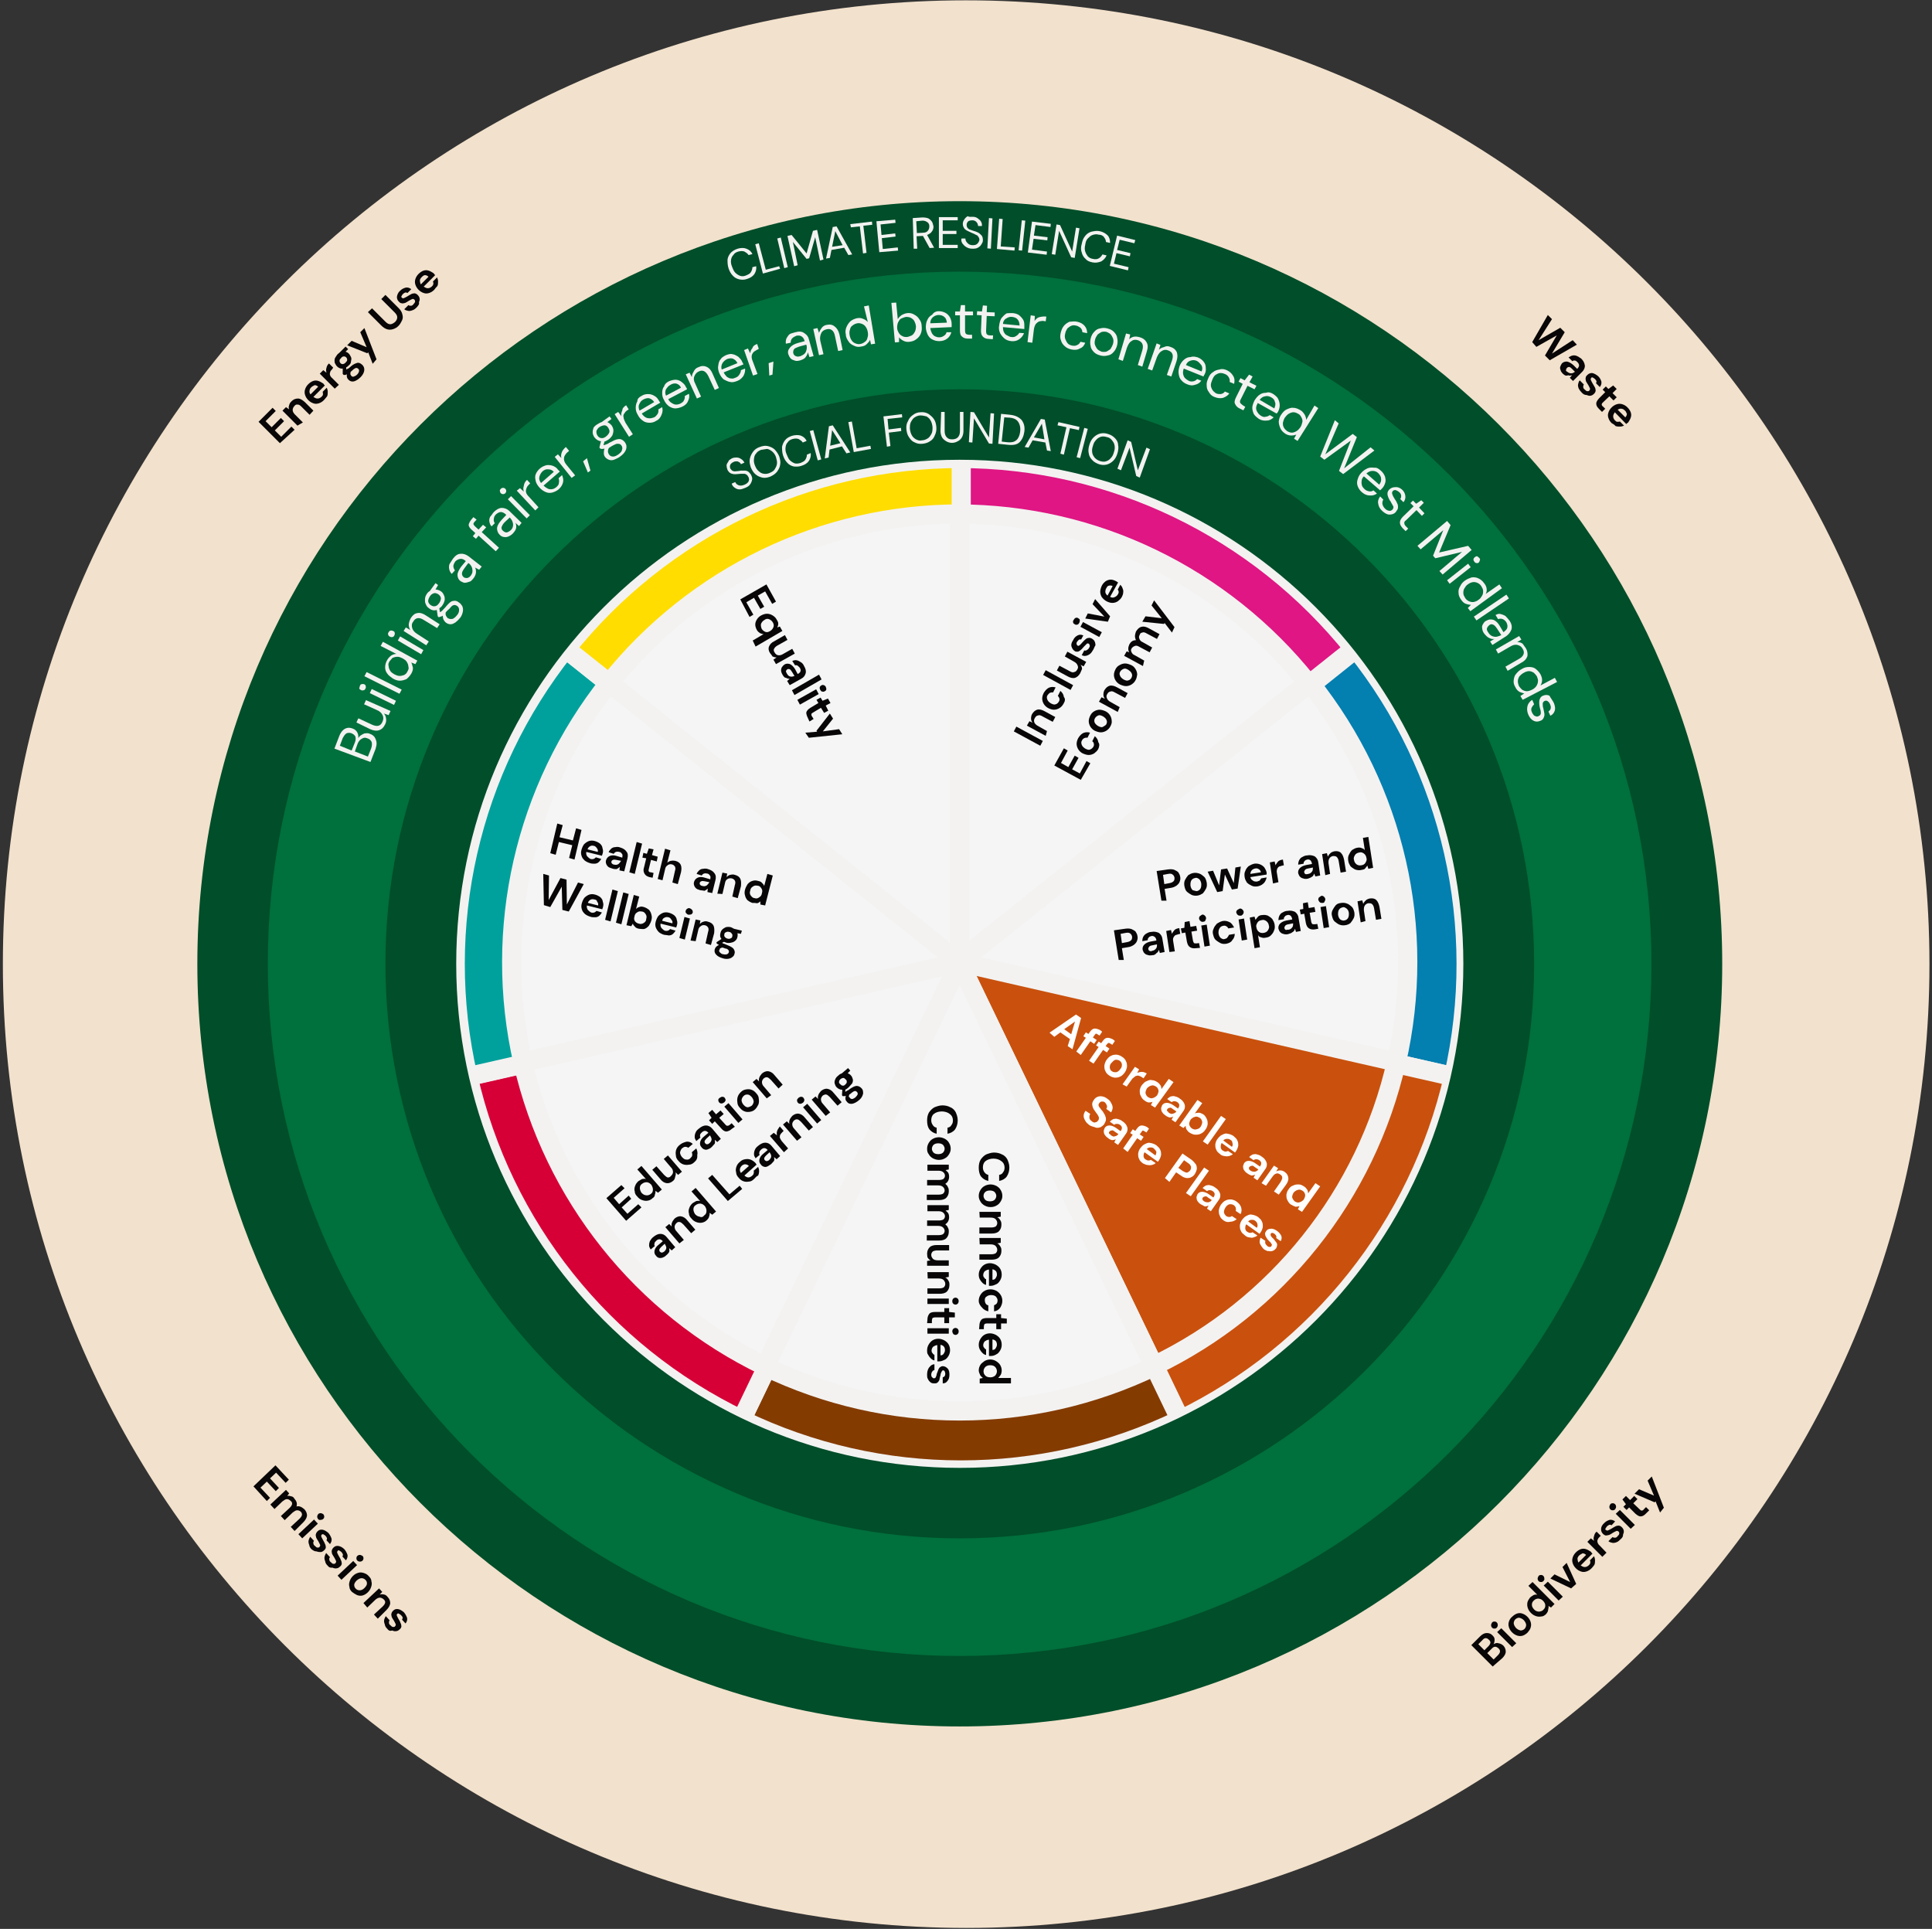 <?xml version="1.0" encoding="utf-8"?>
<!-- Generator: Adobe Illustrator 27.3.0, SVG Export Plug-In . SVG Version: 6.00 Build 0)  -->
<svg version="1.1" id="Layer_1" xmlns="http://www.w3.org/2000/svg" xmlns:xlink="http://www.w3.org/1999/xlink" x="0px" y="0px"
	 viewBox="0 0 606 605" style="enable-background:new 0 0 606 605;" xml:space="preserve">
<rect x="0" y="0" width="606" height="605" fill="#333333" stroke="none"/>
<style type="text/css">
	.st0{fill-rule:evenodd;clip-rule:evenodd;fill:#F2E1CC;}
	.st1{fill-rule:evenodd;clip-rule:evenodd;fill:#DF1683;}
	.st2{fill:none;stroke:#F3F2F1;stroke-width:6.003;stroke-linejoin:round;stroke-miterlimit:17.778;}
	.st3{fill-rule:evenodd;clip-rule:evenodd;fill:#037FB0;}
	.st4{fill-rule:evenodd;clip-rule:evenodd;fill:#C9510D;}
	.st5{fill-rule:evenodd;clip-rule:evenodd;fill:#843B00;}
	.st6{fill-rule:evenodd;clip-rule:evenodd;fill:#D60037;}
	.st7{fill-rule:evenodd;clip-rule:evenodd;fill:#00A19C;}
	.st8{fill-rule:evenodd;clip-rule:evenodd;fill:#FFDD00;}
	.st9{fill-rule:evenodd;clip-rule:evenodd;fill:#F5F5F5;}
	.st10{fill:#080607;}
	.st11{fill:#FFFFFF;}
	.st12{fill-rule:evenodd;clip-rule:evenodd;fill:#00703C;}
	.st13{fill-rule:evenodd;clip-rule:evenodd;fill:#004E2A;}
	.st14{fill-rule:evenodd;clip-rule:evenodd;fill:#F3F2F1;}
</style>
<g>
	<path class="st0" d="M0.9,302.4C0.9,135.4,136.1,0.1,303,0.1s302.2,135.3,302.2,302.3S470,604.7,303.1,604.7
		C136.1,604.7,0.9,469.3,0.9,302.4z"/>
	<path class="st1" d="M300.7,143.8c48.2,0,93.9,22,124,59.7l-124,98.8V143.8z"/>
	<path class="st2" d="M300.7,143.8c48.2,0,93.9,22,124,59.7l-124,98.8V143.8z"/>
	<path class="st3" d="M425.3,203.5c30.1,37.7,41.3,87.2,30.6,134.2l-154.5-35.2L425.3,203.5z"/>
	<path class="st2" d="M425.3,203.5c30.1,37.7,41.3,87.2,30.6,134.2l-154.5-35.2L425.3,203.5z"/>
	<path class="st4" d="M455.9,337.7c-10.8,47-42.3,86.6-85.8,107.7l-68.8-142.9L455.9,337.7z"/>
	<path class="st2" d="M455.9,337.7c-10.8,47-42.3,86.6-85.8,107.7l-68.8-142.9L455.9,337.7z"/>
	<path class="st5" d="M370.2,445.3c-43.5,21-94.1,21-137.6,0l68.8-143L370.2,445.3z"/>
	<path class="st2" d="M370.2,445.3c-43.5,21-94.1,21-137.6,0l68.8-143L370.2,445.3z"/>
	<path class="st6" d="M232.6,445.3c-43.5-21-75.1-60.5-85.8-107.7l154.5-35.2L232.6,445.3z"/>
	<path class="st2" d="M232.6,445.3c-43.5-21-75.1-60.5-85.8-107.7l154.5-35.2L232.6,445.3z"/>
	<path class="st7" d="M146.8,337.7c-10.8-47,0.5-96.5,30.6-134.2l124,98.9L146.8,337.7z"/>
	<path class="st2" d="M146.8,337.7c-10.8-47,0.5-96.5,30.6-134.2l124,98.9L146.8,337.7z"/>
	<path class="st8" d="M177.5,203.5c30.1-37.7,75.7-59.7,124-59.7v158.5L177.5,203.5z"/>
	<path class="st2" d="M177.5,203.5c30.1-37.7,75.7-59.7,124-59.7v158.5L177.5,203.5z"/>
	<path class="st9" d="M300.3,161.2c42.8,0,83.2,19.5,109.9,53l-109.9,87.7V161.2z"/>
	<path class="st2" d="M300.3,161.2c42.8,0,83.2,19.5,109.9,53l-109.9,87.7V161.2z"/>
	<path class="st9" d="M410.9,214.2c26.7,33.5,36.7,77.2,27.1,119l-137.1-31.3L410.9,214.2z"/>
	<path class="st2" d="M410.9,214.2c26.7,33.5,36.7,77.2,27.1,119l-137.1-31.3L410.9,214.2z"/>
	<path class="st4" d="M438,333.1c-9.5,41.7-37.5,76.8-76.1,95.3l-61-126.6L438,333.1z"/>
	<path class="st2" d="M438,333.1c-9.5,41.7-37.5,76.8-76.1,95.3l-61-126.6L438,333.1z"/>
	<path class="st9" d="M362,428.6c-38.6,18.6-83.4,18.6-122,0L301,302L362,428.6z"/>
	<path class="st2" d="M362,428.6c-38.6,18.6-83.4,18.6-122,0L301,302L362,428.6z"/>
	<path class="st9" d="M240,428.5c-38.6-18.6-66.5-53.7-76-95.3l136.9-31.3L240,428.5z"/>
	<path class="st2" d="M240,428.5c-38.6-18.6-66.5-53.7-76-95.3l136.9-31.3L240,428.5z"/>
	<path class="st9" d="M164,333.1c-9.5-41.7,0.5-85.5,27.1-119L301,301.8L164,333.1z"/>
	<path class="st2" d="M164,333.1c-9.5-41.7,0.5-85.5,27.1-119L301,301.8L164,333.1z"/>
	<path class="st9" d="M191.2,214.2c26.7-33.5,67.1-53,109.8-53v140.7L191.2,214.2z"/>
	<path class="st2" d="M191.2,214.2c26.7-33.5,67.1-53,109.8-53v140.7L191.2,214.2z"/>
	<path class="st10" d="M326.3,233.9l-8.3-4.5l0.8-1.5l8.3,4.5L326.3,233.9z M328,230.8l-5.9-3.2l0.8-1.4l1,0.5
		c-0.3-0.3-0.5-0.8-0.5-1.3s0.1-1,0.3-1.4c0.5-0.8,1-1.2,1.6-1.4c0.7-0.2,1.5,0,2.4,0.5l3.3,1.8l-0.8,1.5l-3.2-1.7
		c-0.5-0.3-1-0.5-1.4-0.3c-0.5,0.1-0.7,0.3-1,0.8s-0.3,0.8-0.2,1.3c0.2,0.5,0.5,0.8,1,1.1l3,1.7L328,230.8z M333.6,220.7
		c-0.3,0.6-0.8,1.1-1.3,1.4c-0.5,0.3-1.1,0.5-1.7,0.5s-1.2-0.2-1.8-0.5c-0.6-0.3-1.1-0.8-1.4-1.3s-0.5-1.1-0.5-1.7s0.2-1.2,0.5-1.8
		c0.5-0.8,1-1.3,1.6-1.6c0.7-0.3,1.4-0.3,2.1-0.1l-0.8,1.6c-0.3-0.1-0.7,0-1,0.1c-0.3,0.2-0.5,0.5-0.7,0.7c-0.3,0.5-0.3,0.8-0.1,1.4
		c0.2,0.5,0.5,0.8,1.1,1.2c0.6,0.3,1.1,0.5,1.5,0.3c0.5-0.1,0.8-0.5,1-0.8s0.3-0.7,0.2-1c-0.1-0.3-0.2-0.6-0.5-0.8l0.8-1.6
		c0.6,0.5,1,1.1,1.1,1.9C334.2,219.2,334.1,219.9,333.6,220.7z M335.8,216.4l-8.6-4.7l0.8-1.5l8.6,4.7L335.8,216.4z M338.8,211.2
		c-0.5,0.8-1,1.2-1.6,1.4c-0.7,0.2-1.5,0-2.4-0.5l-3.3-1.8l0.8-1.5l3.2,1.7c0.5,0.3,1,0.5,1.4,0.3c0.5-0.1,0.7-0.3,1-0.8
		s0.3-0.8,0.1-1.3c-0.2-0.5-0.5-0.8-1-1.1l-3-1.7l0.8-1.5l5.9,3.2l-0.8,1.4l-1-0.5c0.3,0.3,0.5,0.8,0.5,1.3
		C339.2,210.3,339,210.7,338.8,211.2z M342.9,203.8c-0.3,0.5-0.6,1-1,1.3s-0.8,0.5-1.3,0.6s-0.8,0-1.3-0.2l0.8-1.5
		c0.3,0.1,0.5,0.1,0.8-0.1c0.3-0.2,0.5-0.3,0.7-0.7c0.2-0.3,0.3-0.6,0.2-0.8c-0.1-0.3-0.2-0.5-0.3-0.5c-0.3-0.2-0.5-0.1-0.7,0.1
		c-0.2,0.2-0.5,0.5-0.8,0.8c-0.2,0.3-0.5,0.5-0.6,0.7c-0.3,0.2-0.5,0.5-0.7,0.6c-0.3,0.2-0.5,0.3-0.8,0.3s-0.6,0-0.8-0.2
		c-0.5-0.3-0.8-0.8-1-1.4c-0.2-0.6,0-1.3,0.5-2c0.3-0.7,0.8-1.2,1.4-1.5s1.1-0.3,1.8,0l-0.7,1.3c-0.5-0.2-0.8,0.1-1.2,0.6
		c-0.2,0.3-0.3,0.5-0.2,0.8c0,0.2,0.1,0.3,0.3,0.5c0.2,0.1,0.3,0.1,0.6-0.1c0.3-0.2,0.5-0.5,0.8-0.8s0.6-0.7,1-1
		c0.3-0.3,0.6-0.5,1-0.5c0.3-0.1,0.7,0,1.1,0.2c0.3,0.2,0.7,0.5,0.8,0.8c0.2,0.3,0.3,0.8,0.3,1.3
		C343.3,202.8,343.2,203.3,342.9,203.8z M338.5,195.4c-0.2,0.3-0.3,0.5-0.6,0.5c-0.3,0.1-0.5,0.1-0.8-0.1c-0.3-0.2-0.5-0.3-0.5-0.6
		c-0.1-0.3,0-0.5,0.2-0.8s0.3-0.5,0.6-0.6c0.3-0.1,0.5-0.1,0.8,0.1c0.3,0.2,0.5,0.3,0.5,0.6C338.7,194.8,338.7,195,338.5,195.4z
		 M344.8,199.8l-5.9-3.2l0.8-1.5l5.9,3.2L344.8,199.8z M347.5,195l-7.1-1l0.8-1.6l5.2,1l-3.7-3.9l0.8-1.6l4.7,5.4L347.5,195z
		 M351.9,187.2c-0.3,0.6-0.8,1-1.3,1.4c-0.5,0.3-1,0.5-1.7,0.5c-0.6,0-1.2-0.2-1.8-0.5c-0.6-0.3-1.1-0.8-1.5-1.3
		c-0.3-0.5-0.5-1.1-0.5-1.7c0-0.6,0.2-1.2,0.5-1.9c0.3-0.6,0.7-1,1.2-1.4c0.5-0.3,1-0.5,1.6-0.5s1.1,0.2,1.7,0.5
		c0.1,0.1,0.2,0.1,0.3,0.2c0.1,0.1,0.2,0.1,0.3,0.2l-2.5,4.5c0.5,0.3,1,0.3,1.4,0.1c0.5-0.2,0.8-0.5,1-0.8s0.3-0.6,0.3-0.8
		s-0.1-0.5-0.3-0.8l0.8-1.5c0.3,0.3,0.6,0.7,0.7,1.1c0.2,0.5,0.3,0.8,0.2,1.4C352.3,186.3,352.1,186.8,351.9,187.2z M347,184.5
		c-0.2,0.3-0.3,0.8-0.3,1.2c0.1,0.5,0.3,0.8,0.7,1.1l1.6-3c-0.5-0.2-0.8-0.2-1.2-0.1C347.3,183.8,347.2,184.2,347,184.5z"/>
	<path class="st10" d="M339,244.6l-8.3-4.5l3-5.4l1.2,0.7l-2.1,3.9l2.3,1.3l2-3.6l1.2,0.7l-2,3.6l2.4,1.3l2.1-3.9l1.2,0.7L339,244.6
		z M344.5,234.9c-0.3,0.6-0.8,1-1.3,1.4c-0.5,0.3-1.1,0.5-1.7,0.5s-1.2-0.2-1.9-0.5c-0.6-0.3-1.1-0.8-1.4-1.3s-0.5-1.1-0.5-1.7
		c0-0.6,0.2-1.2,0.5-1.8c0.5-0.8,1-1.3,1.6-1.6c0.7-0.3,1.4-0.3,2.1-0.1l-0.8,1.6c-0.3-0.1-0.7,0-1,0.1c-0.3,0.2-0.5,0.3-0.7,0.7
		c-0.3,0.5-0.3,0.8-0.1,1.4c0.2,0.5,0.5,0.8,1.1,1.2c0.6,0.3,1.1,0.5,1.5,0.3c0.5-0.2,0.8-0.5,1-0.8s0.3-0.7,0.2-1
		c0-0.3-0.2-0.6-0.5-0.8l0.8-1.6c0.6,0.5,1,1.1,1.1,1.9C345,233.4,344.8,234.2,344.5,234.9z M348.3,227.8c-0.3,0.6-0.7,1-1.3,1.4
		c-0.5,0.3-1.1,0.5-1.7,0.5s-1.2-0.2-1.9-0.5c-0.6-0.3-1.1-0.8-1.4-1.3s-0.5-1.1-0.5-1.7s0.2-1.2,0.5-1.8s0.7-1,1.2-1.3
		s1.1-0.5,1.7-0.5s1.2,0.2,1.9,0.5c0.6,0.3,1.1,0.8,1.4,1.3s0.5,1.1,0.5,1.7C348.8,226.7,348.6,227.2,348.3,227.8z M347,227.2
		c0.2-0.5,0.3-0.8,0.1-1.3c-0.2-0.5-0.5-0.8-1.1-1.2c-0.6-0.3-1.1-0.5-1.5-0.3c-0.5,0.2-0.8,0.5-1,0.8c-0.3,0.5-0.3,0.8-0.2,1.3
		c0.2,0.5,0.5,0.8,1.1,1.2c0.6,0.3,1.1,0.5,1.5,0.3C346.4,227.7,346.8,227.5,347,227.2z M350.6,223.3l-5.9-3.2l0.8-1.4l1.1,0.5
		c-0.3-0.3-0.5-0.8-0.5-1.3s0.1-1,0.3-1.4c0.5-0.8,1-1.2,1.6-1.4c0.7-0.2,1.5,0,2.4,0.5l3.3,1.8l-0.8,1.5l-3.2-1.7
		c-0.5-0.3-1-0.5-1.4-0.3c-0.5,0.1-0.7,0.3-1,0.8s-0.3,0.8-0.1,1.3c0.2,0.5,0.5,0.8,1,1.1l3,1.7L350.6,223.3z M356.2,213.3
		c-0.3,0.6-0.7,1-1.3,1.4c-0.5,0.3-1.1,0.5-1.7,0.5s-1.2-0.2-1.9-0.5c-0.6-0.3-1.1-0.8-1.4-1.3s-0.5-1.1-0.5-1.7
		c0-0.6,0.2-1.2,0.5-1.8s0.7-1,1.3-1.3c0.5-0.3,1.1-0.5,1.7-0.5s1.2,0.2,1.9,0.5c0.7,0.3,1.1,0.8,1.4,1.3s0.5,1.1,0.5,1.7
		C356.6,212.2,356.5,212.8,356.2,213.3z M354.9,212.6c0.2-0.5,0.3-0.8,0.1-1.3c-0.2-0.5-0.5-0.8-1.1-1.2s-1.1-0.5-1.5-0.3
		c-0.5,0.2-0.8,0.5-1,0.8c-0.3,0.5-0.3,0.8-0.1,1.3c0.2,0.5,0.5,0.8,1.1,1.2c0.6,0.3,1.1,0.5,1.5,0.3
		C354.3,213.3,354.6,213.1,354.9,212.6z M358.5,208.9l-5.9-3.2l0.8-1.4l0.8,0.3c-0.2-0.3-0.3-0.7-0.3-1.1c0-0.5,0.1-0.8,0.3-1.3
		c0.5-1,1.2-1.4,2.1-1.4c-0.2-0.5-0.3-0.8-0.3-1.3s0.2-1,0.3-1.4c0.5-0.8,1-1.3,1.7-1.5c0.8-0.2,1.5,0,2.4,0.5l3.3,1.8l-0.8,1.5
		l-3.2-1.7c-0.5-0.3-1-0.5-1.4-0.3c-0.5,0.1-0.7,0.3-0.8,0.7c-0.3,0.5-0.3,0.8-0.1,1.3c0.2,0.5,0.5,0.8,1,1l3,1.7l-0.8,1.5l-3.2-1.7
		c-0.5-0.3-1-0.5-1.4-0.3c-0.3,0.1-0.7,0.3-1,0.7s-0.3,0.8-0.1,1.2c0.2,0.5,0.5,0.8,1,1l3,1.7L358.5,208.9z M367.6,198.4l-2.3-3
		l-0.2,0.3l-6.8-0.7l1-1.7l5.1,0.6l-3.2-4l0.8-1.6l6.4,8.4L367.6,198.4z"/>
	<path class="st10" d="M364.3,282.5l-1.5-9.3l3.5-0.5c0.8-0.1,1.4-0.1,2,0.1c0.5,0.2,1,0.5,1.3,0.8c0.3,0.5,0.5,0.8,0.6,1.5
		c0.1,0.5,0,1-0.2,1.5s-0.5,0.8-1,1.2c-0.5,0.3-1,0.6-1.9,0.7l-1.8,0.3l0.6,3.7L364.3,282.5z M365.2,277.3l1.6-0.3
		c0.6-0.1,1-0.3,1.3-0.6c0.3-0.3,0.3-0.7,0.3-1.1c-0.1-0.5-0.3-0.8-0.6-1c-0.3-0.3-0.8-0.3-1.4-0.2l-1.6,0.3L365.2,277.3z
		 M375.6,280.9c-0.7,0.1-1.3,0-1.8-0.2c-0.6-0.3-1-0.6-1.5-1c-0.5-0.5-0.6-1-0.8-1.8c-0.1-0.7-0.1-1.3,0.2-1.9c0.3-0.6,0.6-1,1-1.5
		c0.5-0.3,1-0.6,1.7-0.7c0.6-0.1,1.2,0,1.8,0.2c0.6,0.2,1,0.6,1.5,1c0.5,0.5,0.6,1,0.8,1.8c0.1,0.7,0.1,1.3-0.2,1.9
		c-0.3,0.6-0.6,1-1,1.5C376.8,280.5,376.3,280.8,375.6,280.9z M375.4,279.5c0.5-0.1,0.8-0.3,1.1-0.7c0.3-0.5,0.3-1,0.3-1.6
		c-0.1-0.7-0.3-1.1-0.7-1.5c-0.5-0.3-0.8-0.5-1.3-0.3c-0.5,0.1-0.8,0.3-1.1,0.7c-0.3,0.5-0.3,1-0.3,1.6c0.1,0.7,0.3,1.1,0.7,1.5
		C374.6,279.3,375,279.5,375.4,279.5z M381.8,279.8l-3-6.4l1.7-0.3l1.9,4.6l0.6-5l1.9-0.3l2.1,4.6l0.5-4.9l1.7-0.3l-1,6.9l-1.8,0.3
		l-2.2-4.7l-0.7,5.2L381.8,279.8z M394.5,278c-0.7,0.1-1.3,0.1-1.9-0.2c-0.6-0.3-1-0.5-1.5-1c-0.3-0.5-0.6-1-0.7-1.7
		s-0.1-1.4,0.2-1.9c0.2-0.6,0.5-1,1-1.5c0.5-0.3,1-0.6,1.8-0.8c0.7-0.1,1.3,0,1.8,0.2s1,0.5,1.4,1c0.3,0.5,0.6,1,0.7,1.6
		c0,0.1,0,0.2,0,0.3c0,0.1,0,0.3,0,0.3l-5.1,0.8c0.1,0.5,0.3,0.8,0.8,1.1c0.3,0.3,0.8,0.3,1.3,0.3c0.3-0.1,0.6-0.2,0.8-0.3
		c0.2-0.2,0.3-0.5,0.5-0.7l1.7-0.3c-0.1,0.5-0.2,0.8-0.5,1.3s-0.6,0.7-1,1C395.6,277.6,395.1,277.9,394.5,278z M393.7,272.4
		c-0.5,0.1-0.8,0.3-1,0.5c-0.3,0.3-0.5,0.7-0.5,1.2l3.3-0.5c-0.1-0.5-0.3-0.8-0.7-1C394.5,272.4,394.2,272.3,393.7,272.4z
		 M399.3,277.1l-1-6.6l1.5-0.3l0.3,1.2c0.2-0.5,0.5-0.8,0.8-1.2c0.3-0.3,0.8-0.5,1.5-0.6l0.3,1.8l-0.5,0.1c-0.3,0.1-0.7,0.2-1,0.3
		c-0.3,0.2-0.5,0.5-0.6,0.7c-0.1,0.3-0.2,0.8-0.1,1.2l0.5,3L399.3,277.1z M410.2,275.6c-0.6,0.1-1,0.1-1.5-0.1
		c-0.5-0.1-0.7-0.3-1-0.6c-0.3-0.3-0.3-0.6-0.5-1c-0.1-0.6,0.1-1.2,0.5-1.6c0.5-0.5,1.1-0.8,2.1-1l1.7-0.3v-0.2
		c-0.1-0.5-0.3-0.8-0.5-1c-0.3-0.2-0.6-0.3-1-0.2c-0.3,0.1-0.7,0.2-0.8,0.5c-0.3,0.2-0.3,0.5-0.3,0.8l-1.7,0.3c0-0.5,0.1-1,0.3-1.4
		c0.3-0.5,0.5-0.8,1-1c0.5-0.3,1-0.5,1.5-0.5c1-0.2,1.7,0,2.4,0.3c0.6,0.5,1,1,1.1,1.9l0.6,4.1l-1.5,0.3l-0.4-0.9
		c-0.2,0.5-0.3,0.8-0.7,1C411.1,275.3,410.8,275.4,410.2,275.6z M410.4,274.1c0.5-0.1,0.8-0.3,1.1-0.7c0.3-0.3,0.3-0.8,0.3-1.3
		l-1.5,0.3c-0.5,0.1-0.8,0.2-1,0.5s-0.3,0.5-0.2,0.7c0,0.3,0.2,0.5,0.5,0.6C409.8,274.2,410.1,274.2,410.4,274.1z M415.7,274.5
		l-1-6.6l1.5-0.3l0.3,1.1c0.2-0.5,0.5-0.8,0.8-1.1c0.3-0.3,0.8-0.5,1.3-0.6c0.8-0.1,1.5,0,2,0.5s0.8,1.2,1,2.2l0.6,3.7l-1.7,0.3
		l-0.6-3.6c-0.1-0.6-0.3-1-0.6-1.3c-0.3-0.3-0.7-0.3-1.2-0.3c-0.5,0.1-0.8,0.3-1.1,0.7c-0.3,0.5-0.3,0.8-0.3,1.5l0.5,3.4
		L415.7,274.5z M426.8,272.9c-0.6,0.1-1.2,0-1.8-0.2c-0.5-0.3-1-0.6-1.4-1c-0.3-0.5-0.6-1-0.7-1.7s-0.1-1.3,0.2-1.9
		c0.3-0.6,0.5-1,1-1.5c0.5-0.3,1-0.6,1.6-0.7c0.5-0.1,1-0.1,1.4,0.1c0.5,0.2,0.8,0.3,1,0.7l-0.6-3.9l1.7-0.3l1.5,9.7l-1.5,0.3
		l-0.3-1c-0.2,0.3-0.5,0.6-0.8,1C427.9,272.7,427.4,272.8,426.8,272.9z M427,271.4c0.6-0.1,1-0.3,1.3-0.8s0.5-1,0.3-1.5
		c-0.1-0.6-0.3-1-0.8-1.4c-0.5-0.3-0.8-0.5-1.5-0.3c-0.5,0.1-1,0.3-1.3,0.8s-0.5,1-0.3,1.5c0.1,0.6,0.3,1,0.8,1.4
		C425.9,271.4,426.4,271.5,427,271.4z"/>
	<path class="st10" d="M350.9,301.1l-1.5-9.3l3.5-0.5c0.8-0.1,1.4-0.1,2,0.1c0.5,0.2,1,0.5,1.3,0.8c0.3,0.5,0.5,0.8,0.6,1.5
		c0.1,0.5,0,1-0.2,1.5s-0.5,0.8-1,1.2c-0.5,0.3-1,0.6-1.9,0.7l-1.8,0.3l0.6,3.7L350.9,301.1z M351.9,295.8l1.6-0.3
		c0.6-0.1,1-0.3,1.3-0.6c0.3-0.3,0.3-0.7,0.3-1.1c-0.1-0.5-0.3-0.8-0.6-1c-0.3-0.3-0.8-0.3-1.4-0.2l-1.6,0.3L351.9,295.8z
		 M361.4,299.6c-0.6,0.1-1,0.1-1.5-0.1c-0.5-0.1-0.7-0.3-1-0.6c-0.3-0.3-0.3-0.6-0.5-1c-0.1-0.6,0.1-1.2,0.5-1.6
		c0.5-0.5,1.1-0.8,2.1-1l1.7-0.3v-0.2c-0.1-0.5-0.3-0.8-0.6-1c-0.3-0.2-0.6-0.3-1-0.2c-0.3,0.1-0.7,0.2-0.8,0.5
		c-0.3,0.2-0.3,0.5-0.3,0.8l-1.7,0.3c0-0.5,0.1-1,0.3-1.4c0.3-0.5,0.6-0.8,1-1c0.5-0.3,1-0.5,1.5-0.5c1-0.2,1.7,0,2.4,0.3
		c0.6,0.5,1,1,1.1,1.9l0.7,4.1l-1.5,0.3l-0.3-1c-0.2,0.5-0.3,0.8-0.7,1C362.4,299.4,362,299.6,361.4,299.6z M361.5,298.2
		c0.5-0.1,0.8-0.3,1.1-0.7c0.3-0.3,0.3-0.8,0.3-1.3l-1.5,0.3c-0.5,0.1-0.8,0.2-1,0.5s-0.3,0.5-0.2,0.7c0,0.3,0.2,0.5,0.5,0.6
		C361.1,298.4,361.2,298.3,361.5,298.2z M366.8,298.6l-1-6.6l1.5-0.3l0.3,1.2c0.2-0.5,0.5-0.8,0.8-1.2c0.3-0.3,0.8-0.5,1.5-0.6
		l0.3,1.8l-0.5,0.1c-0.3,0.1-0.7,0.2-1,0.3c-0.3,0.2-0.5,0.5-0.6,0.7c-0.2,0.3-0.2,0.8-0.1,1.3l0.5,3.1L366.8,298.6z M375.1,297.4
		c-0.7,0.1-1.3,0-1.8-0.3s-0.8-0.8-1-1.7l-0.5-2.9l-1.1,0.2l-0.3-1.5l1.1-0.2l0.1-1.8l1.5-0.3l0.3,1.8l1.8-0.3l0.3,1.5l-1.8,0.3
		l0.5,2.9c0.1,0.3,0.2,0.5,0.3,0.7c0.2,0.1,0.5,0.1,0.8,0.1l0.8-0.1l0.3,1.5L375.1,297.4z M377.4,289.1c-0.3,0.1-0.6,0-0.8-0.2
		c-0.3-0.2-0.3-0.3-0.5-0.7c0-0.3,0-0.5,0.2-0.8c0.2-0.2,0.5-0.3,0.7-0.5c0.3-0.1,0.6,0,0.8,0.2c0.3,0.2,0.3,0.3,0.5,0.7
		c0,0.3,0,0.5-0.2,0.8C378.1,288.9,377.8,289.1,377.4,289.1z M377.8,296.9l-1-6.6l1.7-0.3l1,6.6L377.8,296.9z M384.7,296
		c-0.7,0.1-1.3,0.1-1.9-0.2c-0.6-0.3-1-0.6-1.5-1c-0.5-0.5-0.6-1-0.8-1.7c-0.2-0.7-0.1-1.3,0.2-1.9c0.2-0.6,0.6-1,1-1.5
		c0.5-0.3,1-0.6,1.7-0.8c0.8-0.2,1.6,0,2.2,0.3c0.7,0.3,1.1,1,1.5,1.7l-1.8,0.3c-0.2-0.3-0.3-0.5-0.7-0.7c-0.3-0.2-0.6-0.2-1-0.1
		c-0.5,0.1-0.8,0.3-1.1,0.8c-0.3,0.5-0.3,1-0.3,1.5c0.1,0.7,0.3,1.1,0.7,1.5c0.5,0.3,0.8,0.5,1.3,0.3c0.3-0.1,0.7-0.2,0.8-0.5
		c0.3-0.3,0.3-0.5,0.5-0.8l1.8-0.3c0,0.8-0.3,1.5-0.8,2C386.2,295.5,385.5,295.8,384.7,296z M389.1,287.2c-0.3,0-0.6,0-0.8-0.2
		c-0.3-0.2-0.3-0.3-0.5-0.7c-0.1-0.3,0-0.5,0.2-0.8c0.2-0.2,0.5-0.3,0.8-0.5c0.3-0.1,0.6,0,0.8,0.2c0.3,0.2,0.3,0.3,0.5,0.7
		c0,0.3,0,0.5-0.2,0.8C389.6,287.1,389.4,287.2,389.1,287.2z M389.5,295l-1-6.6l1.7-0.3l1,6.6L389.5,295z M393.5,297.4l-1.5-9.6
		l1.5-0.3l0.3,1c0.2-0.3,0.5-0.6,0.8-1c0.3-0.3,0.8-0.5,1.4-0.5c0.6-0.1,1.2,0,1.7,0.2c0.5,0.3,1,0.6,1.4,1.1c0.3,0.5,0.6,1,0.7,1.7
		s0.1,1.3-0.2,1.9c-0.2,0.6-0.5,1-1,1.5s-1,0.6-1.6,0.7c-0.5,0.1-1,0.1-1.4-0.1c-0.5-0.1-0.8-0.3-1-0.7l0.6,3.8L393.5,297.4z
		 M396.4,292.6c0.5-0.1,1-0.3,1.3-0.8s0.5-1,0.3-1.5c-0.1-0.6-0.3-1-0.8-1.4c-0.5-0.3-0.8-0.5-1.5-0.3c-0.6,0.1-1,0.3-1.3,0.8
		s-0.5,1-0.3,1.5c0.1,0.6,0.3,1,0.8,1.4C395.3,292.6,395.8,292.7,396.4,292.6z M404,293c-0.6,0.1-1,0.1-1.5-0.1
		c-0.5-0.1-0.7-0.3-1-0.6c-0.3-0.3-0.3-0.6-0.5-1c-0.1-0.6,0.1-1.2,0.5-1.6c0.5-0.5,1.1-0.8,2.1-1l1.7-0.3v-0.2
		c-0.1-0.5-0.3-0.8-0.5-1c-0.3-0.2-0.6-0.3-1-0.2c-0.3,0.1-0.7,0.2-0.8,0.5c-0.3,0.2-0.3,0.5-0.3,0.8l-1.7,0.3c0-0.5,0.1-1,0.3-1.4
		c0.3-0.5,0.5-0.8,1-1c0.5-0.3,1-0.5,1.5-0.5c1-0.2,1.7,0,2.4,0.3c0.6,0.5,1,1,1.1,1.9l0.7,4.1l-1.5,0.3l-0.3-1
		c-0.2,0.5-0.3,0.8-0.7,1C405,292.7,404.7,292.8,404,293z M404.2,291.6c0.5-0.1,0.8-0.3,1.1-0.7c0.3-0.3,0.3-0.8,0.3-1.3l-1.5,0.3
		c-0.5,0.1-0.8,0.2-1,0.5s-0.3,0.5-0.2,0.7c0,0.3,0.2,0.5,0.5,0.6C403.6,291.6,403.9,291.6,404.2,291.6z M412.4,291.5
		c-0.7,0.1-1.3,0-1.8-0.3s-0.8-0.8-1-1.7l-0.5-2.9l-1.1,0.2l-0.3-1.5l1.1-0.2l-0.1-1.8l1.5-0.3l0.3,1.8l1.8-0.3l0.3,1.5l-1.8,0.3
		l0.5,2.9c0.1,0.3,0.2,0.5,0.3,0.6c0.2,0.1,0.5,0.1,0.8,0.1l0.8-0.1l0.3,1.5L412.4,291.5z M414.8,283.2c-0.3,0-0.6,0-0.8-0.2
		c-0.3-0.2-0.3-0.5-0.5-0.7c0-0.3,0-0.5,0.2-0.8c0.2-0.2,0.5-0.3,0.7-0.5c0.3-0.1,0.6,0,0.8,0.2c0.3,0.2,0.3,0.3,0.5,0.7
		c0,0.3,0,0.5-0.2,0.8C415.4,283.1,415.2,283.2,414.8,283.2z M415.2,291.1l-1-6.6l1.7-0.3l1,6.6L415.2,291.1z M421.9,290.2
		c-0.7,0.1-1.3,0-1.8-0.2s-1-0.6-1.5-1c-0.5-0.5-0.6-1-0.8-1.7c-0.2-0.7-0.1-1.3,0.2-1.9c0.3-0.6,0.6-1,1-1.5c0.5-0.5,1-0.6,1.7-0.7
		s1.3,0,1.8,0.2c0.6,0.2,1,0.6,1.5,1c0.5,0.5,0.6,1,0.8,1.7c0.1,0.7,0.1,1.3-0.2,1.9c-0.3,0.6-0.6,1-1,1.5
		C423.1,289.9,422.6,290.1,421.9,290.2z M421.7,288.7c0.5-0.1,0.8-0.3,1.1-0.7c0.3-0.5,0.3-1,0.3-1.6c-0.1-0.7-0.3-1.1-0.8-1.5
		c-0.5-0.3-0.8-0.5-1.2-0.3c-0.5,0.1-0.8,0.3-1.1,0.7c-0.3,0.5-0.3,1-0.3,1.6c0.1,0.7,0.3,1.1,0.7,1.5
		C420.9,288.7,421.3,288.8,421.7,288.7z M426.8,289.3l-1-6.6l1.5-0.3l0.3,1.1c0.2-0.5,0.5-0.8,0.8-1.1c0.3-0.3,0.8-0.5,1.3-0.6
		c0.8-0.1,1.5,0,2,0.5s0.8,1.2,1,2.2l0.6,3.7l-1.7,0.3l-0.6-3.6c-0.1-0.6-0.3-1-0.6-1.3c-0.3-0.3-0.7-0.3-1.2-0.3
		c-0.5,0.1-0.8,0.3-1.1,0.7c-0.3,0.5-0.3,0.8-0.3,1.5l0.5,3.4L426.8,289.3z"/>
	<path class="st11" d="M329.2,323.9l8.3-5.7l1.6,1.1l-2.7,9.8l-1.5-1l0.7-2.2l-3-2.1l-1.9,1.4L329.2,323.9z M333.8,322.8l2.2,1.6
		l1.2-4L333.8,322.8z M337.6,329.8l3-4.3l-0.8-0.5l0.8-1.2l0.8,0.5l0.5-0.7c0.5-0.7,1-1,1.5-1s1.1,0.2,1.7,0.5l0.6,0.5l-0.8,1.2
		l-0.5-0.3c-0.3-0.2-0.5-0.3-0.6-0.3s-0.3,0.2-0.5,0.5l-0.5,0.7l1.2,0.8l-0.8,1.2l-1.2-0.8l-3,4.3L337.6,329.8z M341.6,332.7l3-4.3
		l-0.8-0.5l0.8-1.2l0.8,0.5l0.5-0.7c0.5-0.7,1-1,1.5-1s1.1,0.2,1.7,0.5l0.6,0.5l-0.8,1.2l-0.5-0.3c-0.3-0.2-0.5-0.3-0.6-0.3
		c-0.2,0-0.3,0.2-0.5,0.3l-0.5,0.7l1.2,0.8l-0.8,1.2l-1.2-0.8l-3,4.3L341.6,332.7z M347.9,337.3c-0.5-0.3-1-0.8-1.2-1.4
		c-0.3-0.5-0.3-1.1-0.3-1.7c0.1-0.6,0.3-1.2,0.7-1.8c0.5-0.6,0.8-1,1.5-1.3c0.6-0.3,1.1-0.3,1.7-0.3c0.6,0.1,1.2,0.3,1.7,0.7
		c0.5,0.3,1,0.8,1.2,1.4c0.3,0.5,0.3,1.1,0.3,1.7c-0.1,0.6-0.3,1.2-0.7,1.8c-0.5,0.6-0.8,1-1.5,1.3c-0.6,0.3-1.1,0.3-1.7,0.3
		C349,337.9,348.4,337.7,347.9,337.3z M348.8,336c0.3,0.3,0.8,0.3,1.3,0.3c0.5-0.1,1-0.5,1.3-1c0.5-0.5,0.5-1,0.5-1.5
		c-0.1-0.5-0.3-0.8-0.7-1.1c-0.5-0.3-0.8-0.3-1.3-0.3c-0.5,0.1-0.8,0.5-1.3,1s-0.5,1-0.5,1.5C348.2,335.5,348.4,335.8,348.8,336z
		 M352.1,340.1l3.9-5.5l1.3,0.8l-0.6,1.1c0.5-0.2,1-0.3,1.5-0.3s1,0.2,1.5,0.5l-1,1.5l-0.5-0.3c-0.3-0.3-0.6-0.3-1-0.5
		c-0.3-0.1-0.6,0-1,0.1c-0.3,0.2-0.6,0.5-1,0.8l-1.8,2.5L352.1,340.1z M358.9,345.1c-0.5-0.3-0.8-0.8-1.1-1.4
		c-0.3-0.5-0.3-1.1-0.3-1.7c0.1-0.6,0.3-1.2,0.7-1.7c0.5-0.5,0.8-1,1.5-1.2c0.6-0.3,1.1-0.5,1.7-0.3c0.6,0,1.1,0.3,1.6,0.6
		c0.5,0.3,0.7,0.6,1,1c0.2,0.3,0.3,0.8,0.3,1.2l2.3-3.2l1.5,1l-5.8,8l-1.3-0.8l0.5-1c-0.3,0.1-0.8,0.2-1.2,0.2
		C359.8,345.7,359.4,345.5,358.9,345.1z M360.1,344.1c0.5,0.3,1,0.5,1.5,0.3c0.5-0.1,1-0.5,1.3-0.8c0.3-0.5,0.5-1,0.5-1.5
		c-0.1-0.5-0.3-1-0.8-1.3s-1-0.5-1.5-0.3c-0.5,0.1-1,0.5-1.3,0.8c-0.3,0.5-0.5,1-0.5,1.5C359.4,343.4,359.7,343.8,360.1,344.1z
		 M365.5,349.8c-0.5-0.3-0.8-0.7-1-1s-0.3-0.8-0.3-1.1c0-0.3,0.2-0.7,0.3-1c0.3-0.5,0.8-0.8,1.5-0.8c0.6,0,1.4,0.3,2.1,0.8l1.4,1
		l0.1-0.2c0.3-0.3,0.3-0.8,0.3-1c-0.1-0.3-0.3-0.6-0.6-0.8c-0.3-0.2-0.6-0.3-1-0.3c-0.3,0-0.6,0.1-0.8,0.3l-1.4-1
		c0.3-0.3,0.7-0.6,1.1-0.8c0.5-0.1,1-0.2,1.4,0c0.5,0.1,1,0.3,1.5,0.7c0.8,0.5,1.3,1.2,1.5,1.9c0.2,0.7,0,1.5-0.5,2.1l-2.4,3.4
		l-1.2-0.8l0.5-1c-0.3,0.2-0.8,0.3-1.2,0.3C366.4,350.3,365.9,350.2,365.5,349.8z M366.6,349c0.5,0.3,0.8,0.5,1.3,0.3
		c0.5-0.1,0.8-0.3,1.1-0.7l-1.2-0.8c-0.3-0.3-0.7-0.5-1-0.3c-0.3,0-0.5,0.2-0.6,0.3c-0.2,0.2-0.2,0.5-0.1,0.7
		C366.2,348.5,366.4,348.7,366.6,349z M373.2,355.3c-0.5-0.3-0.7-0.6-1-1c-0.2-0.3-0.3-0.8-0.3-1.2l-0.7,0.7l-1.3-0.8l5.7-8l1.5,1
		l-2.3,3.2c0.3-0.1,0.8-0.2,1.2-0.2c0.5,0,0.8,0.2,1.4,0.5c0.5,0.3,0.8,0.8,1.1,1.4s0.3,1.1,0.3,1.7c-0.1,0.6-0.3,1.2-0.7,1.7
		c-0.3,0.5-0.8,1-1.5,1.3c-0.6,0.3-1.1,0.3-1.7,0.3C374.4,355.9,373.7,355.6,373.2,355.3z M373.8,353.9c0.5,0.3,1,0.5,1.5,0.3
		c0.5-0.1,1-0.3,1.3-0.8s0.5-1,0.5-1.5c-0.1-0.5-0.3-1-0.8-1.3s-1-0.5-1.5-0.3c-0.5,0.1-1,0.5-1.3,0.8c-0.3,0.5-0.5,1-0.5,1.5
		C373.1,353.1,373.4,353.6,373.8,353.9z M377.3,358l5.7-8l1.5,1l-5.7,8L377.3,358z M382.7,362c-0.6-0.5-1-0.8-1.2-1.4
		c-0.3-0.5-0.3-1.1-0.3-1.7c0.1-0.6,0.3-1.2,0.7-1.7c0.5-0.6,0.8-1,1.5-1.3c0.6-0.3,1.1-0.5,1.7-0.3c0.6,0.1,1.2,0.3,1.8,0.7
		c0.5,0.5,1,0.8,1.2,1.4c0.3,0.5,0.3,1.1,0.3,1.6c-0.1,0.6-0.3,1.1-0.6,1.6c-0.1,0.1-0.1,0.2-0.2,0.3c-0.1,0.1-0.2,0.2-0.2,0.3
		l-4.2-3c-0.3,0.5-0.3,0.8-0.3,1.4c0.1,0.5,0.3,0.8,0.7,1c0.3,0.2,0.6,0.3,0.8,0.3c0.3,0,0.5-0.1,0.8-0.2l1.5,1
		c-0.3,0.3-0.8,0.5-1.2,0.6c-0.5,0.1-1,0.1-1.4,0C383.5,362.5,383.1,362.4,382.7,362z M385.9,357.5c-0.3-0.3-0.7-0.3-1.1-0.3
		s-0.8,0.2-1.1,0.5l2.7,2c0.3-0.3,0.3-0.8,0.2-1.1C386.5,358,386.4,357.7,385.9,357.5z M391.2,368c-0.5-0.3-0.8-0.7-1-1
		s-0.3-0.8-0.3-1.1c0-0.3,0.2-0.7,0.3-1c0.3-0.5,0.8-0.8,1.5-0.8c0.6,0,1.4,0.3,2.1,0.8l1.4,1l0.1-0.2c0.3-0.3,0.3-0.8,0.3-1
		c-0.1-0.3-0.3-0.6-0.6-0.8c-0.3-0.2-0.6-0.3-1-0.3c-0.3,0-0.6,0.1-0.8,0.3l-1.4-1c0.3-0.3,0.7-0.6,1.1-0.8c0.5-0.1,1-0.2,1.4,0
		c0.5,0.1,1,0.3,1.5,0.7c0.8,0.5,1.3,1.2,1.5,1.9c0.2,0.7,0,1.5-0.5,2.1l-2.4,3.4l-1.2-0.8l0.5-1c-0.3,0.2-0.8,0.3-1.2,0.3
		C392.1,368.5,391.7,368.4,391.2,368z M392.3,367.2c0.5,0.3,0.8,0.3,1.3,0.3c0.5-0.1,0.8-0.3,1.1-0.7l-1.2-0.8
		c-0.3-0.3-0.7-0.5-1-0.3c-0.3,0-0.5,0.2-0.6,0.3c-0.2,0.2-0.2,0.5-0.1,0.7C391.8,366.8,392,367,392.3,367.2z M395.7,371.1l3.9-5.5
		l1.3,0.8l-0.6,1c0.5-0.2,0.8-0.3,1.3-0.3s1,0.2,1.4,0.5c0.7,0.5,1,1.1,1.1,1.8c0.1,0.7-0.2,1.5-0.8,2.3l-2.2,3l-1.5-1l2.1-3
		c0.3-0.5,0.5-1,0.5-1.3c0-0.5-0.3-0.8-0.6-1c-0.5-0.3-0.8-0.5-1.3-0.3c-0.5,0.1-0.8,0.5-1.2,1l-2,2.8L395.7,371.1z M404.9,377.8
		c-0.5-0.3-0.8-0.8-1.1-1.4c-0.3-0.5-0.3-1.1-0.3-1.7c0.1-0.6,0.3-1.2,0.7-1.7c0.3-0.5,0.8-1,1.5-1.2c0.6-0.3,1.1-0.3,1.7-0.3
		s1.1,0.3,1.6,0.6c0.5,0.3,0.7,0.6,1,1c0.2,0.3,0.3,0.8,0.3,1.2l2.3-3.2l1.5,1l-5.7,8l-1.3-0.8l0.5-1c-0.3,0.1-0.8,0.2-1.2,0.2
		C405.8,378.3,405.4,378.1,404.9,377.8z M406.1,376.8c0.5,0.3,1,0.5,1.5,0.3c0.5-0.1,1-0.5,1.3-0.8c0.3-0.5,0.5-1,0.5-1.5
		c-0.1-0.5-0.3-1-0.8-1.3s-1-0.5-1.5-0.3c-0.5,0.1-1,0.5-1.3,0.8c-0.3,0.5-0.5,1-0.5,1.5C405.4,376,405.7,376.4,406.1,376.8z"/>
	<path class="st11" d="M341.7,352.9c-0.6-0.5-1-0.8-1.3-1.4c-0.3-0.5-0.5-1-0.5-1.5s0.2-1.1,0.6-1.6l1.5,1c-0.3,0.3-0.3,0.8-0.3,1.2
		c0.1,0.5,0.3,0.8,0.8,1.1c0.3,0.3,0.8,0.5,1.1,0.3c0.3,0,0.6-0.2,0.8-0.5c0.3-0.3,0.3-0.7,0.3-1c-0.1-0.3-0.3-0.7-0.5-1
		c-0.3-0.3-0.5-0.7-0.8-1.1c-0.5-0.6-0.7-1.2-0.8-1.8c-0.1-0.5,0.1-1.1,0.5-1.6c0.3-0.5,0.7-0.8,1.2-1s1-0.2,1.5-0.1s1,0.3,1.5,0.7
		c0.5,0.3,1,0.8,1.2,1.3c0.3,0.5,0.5,1,0.5,1.5s-0.2,1-0.5,1.5l-1.5-1.1c0.2-0.3,0.3-0.6,0.2-1c-0.1-0.3-0.3-0.7-0.6-1
		c-0.3-0.3-0.6-0.3-1-0.3c-0.3,0-0.6,0.2-0.8,0.5c-0.2,0.3-0.3,0.5-0.2,0.8c0.1,0.3,0.2,0.5,0.5,0.8c0.2,0.3,0.5,0.7,0.8,1
		c0.3,0.5,0.5,0.8,0.7,1.2c0.2,0.5,0.3,0.8,0.3,1.3s-0.2,0.8-0.5,1.4c-0.3,0.5-0.7,0.7-1.1,1c-0.5,0.2-1,0.3-1.5,0.2
		C343.1,353.4,342.3,353.3,341.7,352.9z M347.5,356.9c-0.5-0.3-0.8-0.7-1-1s-0.3-0.8-0.3-1.1s0.2-0.7,0.3-1c0.3-0.5,0.8-0.8,1.5-0.8
		c0.6,0,1.4,0.3,2.1,0.8l1.4,1l0.1-0.2c0.3-0.3,0.3-0.8,0.3-1c-0.1-0.3-0.3-0.6-0.6-0.8c-0.3-0.2-0.6-0.3-1-0.3s-0.6,0.1-0.8,0.3
		l-1.4-1c0.3-0.3,0.7-0.6,1.1-0.8c0.5-0.1,1-0.2,1.4,0c0.5,0.1,1,0.3,1.5,0.7c0.8,0.5,1.3,1.2,1.5,1.9c0.2,0.7,0,1.5-0.5,2.1
		l-2.4,3.4l-1.2-0.8l0.5-1c-0.3,0.2-0.8,0.3-1.2,0.3C348.4,357.5,347.9,357.3,347.5,356.9z M348.5,356.1c0.5,0.3,0.8,0.5,1.2,0.3
		c0.5-0.1,0.8-0.3,1.1-0.7l-1.2-0.8c-0.3-0.3-0.7-0.5-1-0.3c-0.3,0-0.5,0.2-0.6,0.3c-0.2,0.2-0.2,0.5-0.1,0.7
		C348.1,355.6,348.3,355.9,348.5,356.1z M352.3,360.2l3-4.3l-0.8-0.5l0.8-1.2l0.8,0.5l0.5-0.7c0.5-0.7,1-1,1.5-1
		c0.6,0,1.1,0.2,1.7,0.5l0.6,0.5l-0.8,1.2l-0.5-0.3c-0.3-0.2-0.5-0.3-0.6-0.3c-0.2,0-0.3,0.2-0.5,0.5l-0.5,0.7l1.2,0.8l-0.8,1.2
		l-1.2-0.8l-3,4.3L352.3,360.2z M358.5,364.9c-0.6-0.5-1-0.8-1.2-1.4c-0.3-0.5-0.3-1.1-0.3-1.7c0.1-0.6,0.3-1.2,0.7-1.7
		c0.5-0.6,0.8-1,1.5-1.3c0.6-0.3,1.1-0.5,1.7-0.3c0.6,0.1,1.2,0.3,1.8,0.7c0.5,0.5,1,0.8,1.2,1.4c0.3,0.5,0.3,1.1,0.3,1.6
		c-0.1,0.6-0.3,1.1-0.6,1.6c-0.1,0.1-0.1,0.2-0.2,0.3c-0.1,0.1-0.2,0.2-0.2,0.3l-4.2-3c-0.3,0.5-0.3,0.8-0.3,1.3
		c0.1,0.5,0.3,0.8,0.7,1c0.3,0.2,0.6,0.3,0.8,0.3c0.3,0,0.6-0.1,0.8-0.2l1.5,1c-0.3,0.3-0.8,0.5-1.2,0.6c-0.5,0.1-0.8,0.1-1.4,0
		C359.5,365.4,359,365.1,358.5,364.9z M361.9,360.2c-0.3-0.3-0.7-0.3-1.1-0.3c-0.5,0-0.8,0.2-1.1,0.5l2.7,2c0.3-0.5,0.3-0.8,0.3-1.2
		C362.5,360.8,362.2,360.5,361.9,360.2z M365.4,369.5l5.5-7.7l2.9,2c0.6,0.5,1,1,1.3,1.4c0.3,0.5,0.3,1,0.3,1.5
		c-0.1,0.5-0.3,1-0.6,1.5c-0.3,0.5-0.7,0.8-1.1,1c-0.5,0.3-1,0.3-1.5,0.3c-0.6-0.1-1.2-0.3-1.8-0.8l-1.5-1l-2.1,3L365.4,369.5z
		 M369.6,366.3l1.4,1c0.5,0.3,1,0.5,1.3,0.5c0.3-0.1,0.7-0.3,1-0.7c0.3-0.4,0.3-0.8,0.3-1.1c-0.1-0.3-0.3-0.8-0.8-1.1l-1.4-1
		L369.6,366.3z M372,374.2l5.7-8l1.5,1l-5.7,8L372,374.2z M376.6,377.7c-0.5-0.3-0.8-0.7-1-1s-0.3-0.8-0.3-1.1c0-0.3,0.2-0.7,0.3-1
		c0.3-0.5,0.8-0.8,1.5-0.8c0.6,0,1.4,0.3,2.1,0.8l1.4,1l0.1-0.2c0.3-0.3,0.3-0.8,0.3-1c-0.1-0.3-0.3-0.6-0.6-0.8
		c-0.3-0.2-0.6-0.3-1-0.3c-0.3,0-0.6,0.1-0.8,0.3l-1.4-1c0.3-0.3,0.7-0.6,1.1-0.8c0.5-0.1,1-0.2,1.4,0c0.5,0.1,1,0.3,1.5,0.7
		c0.8,0.5,1.3,1.2,1.5,1.9c0.2,0.7,0,1.5-0.5,2.1l-2.4,3.4l-1.2-0.8l0.5-1c-0.3,0.2-0.8,0.3-1.2,0.3
		C377.6,378.2,377.1,378,376.6,377.7z M377.7,376.8c0.5,0.3,0.8,0.3,1.3,0.3c0.5-0.1,0.8-0.3,1.1-0.7l-1.2-0.8
		c-0.3-0.3-0.7-0.5-1-0.3c-0.3,0-0.5,0.2-0.6,0.3c-0.2,0.2-0.2,0.5-0.1,0.7C377.3,376.4,377.4,376.6,377.7,376.8z M383.8,382.8
		c-0.6-0.5-1-0.8-1.2-1.5c-0.3-0.5-0.3-1.1-0.3-1.7c0.1-0.6,0.3-1.2,0.7-1.8c0.5-0.6,0.8-1,1.5-1.3c0.6-0.3,1.1-0.3,1.7-0.3
		c0.6,0.1,1.2,0.3,1.7,0.7c0.7,0.5,1.2,1.1,1.4,1.8c0.2,0.7,0.2,1.5-0.2,2.1l-1.5-1c0.1-0.3,0.1-0.6,0-1c-0.1-0.3-0.3-0.6-0.6-0.8
		c-0.5-0.3-0.8-0.3-1.3-0.3c-0.5,0.1-1,0.5-1.3,1s-0.5,1-0.5,1.5c0.1,0.5,0.3,0.8,0.7,1.2c0.3,0.2,0.6,0.3,1,0.3
		c0.3,0,0.6-0.1,0.8-0.3l1.5,1c-0.6,0.5-1.3,0.8-2,0.8C385.2,383.4,384.5,383.3,383.8,382.8z M390.4,387.4c-0.6-0.5-1-0.8-1.2-1.4
		c-0.3-0.5-0.3-1.1-0.3-1.7c0.1-0.6,0.3-1.2,0.7-1.7c0.5-0.6,0.8-1,1.5-1.3c0.6-0.3,1.1-0.5,1.7-0.3c0.6,0.1,1.2,0.3,1.8,0.7
		c0.5,0.5,1,0.8,1.2,1.4c0.3,0.5,0.3,1.1,0.3,1.7c-0.1,0.6-0.3,1.1-0.6,1.6c-0.1,0.1-0.2,0.2-0.2,0.3c-0.1,0.1-0.2,0.2-0.2,0.3
		l-4.2-3c-0.3,0.5-0.3,0.8-0.3,1.4c0.1,0.5,0.3,0.8,0.7,1c0.3,0.2,0.6,0.3,0.8,0.3c0.3,0,0.6-0.1,0.8-0.2l1.5,1
		c-0.3,0.3-0.8,0.5-1.2,0.6c-0.4,0.2-0.8,0.1-1.4,0C391.4,388.1,390.8,387.8,390.4,387.4z M393.7,382.9c-0.3-0.3-0.7-0.3-1.1-0.3
		c-0.5,0-0.8,0.2-1.1,0.5l2.7,2c0.3-0.3,0.3-0.8,0.2-1.2C394.3,383.4,394,383.1,393.7,382.9z M396.7,392c-0.5-0.3-0.8-0.8-1.1-1.2
		c-0.3-0.5-0.5-0.8-0.5-1.3s0.1-0.8,0.3-1.3l1.5,1c-0.1,0.3-0.1,0.5,0,0.8s0.3,0.5,0.6,0.8c0.3,0.3,0.6,0.3,0.8,0.3
		c0.3,0,0.5-0.1,0.5-0.3c0.2-0.3,0.2-0.5,0-0.7c-0.2-0.3-0.3-0.5-0.7-0.8c-0.2-0.3-0.5-0.5-0.6-0.7c-0.2-0.3-0.3-0.5-0.5-0.8
		c-0.1-0.3-0.2-0.5-0.2-0.8s0.1-0.5,0.3-0.8c0.3-0.5,0.8-0.8,1.5-0.8c0.6-0.1,1.3,0.2,2,0.7s1,1,1.3,1.5c0.2,0.6,0.1,1.2-0.2,1.7
		l-1.4-1c0.2-0.5,0-0.8-0.5-1.3c-0.3-0.2-0.5-0.3-0.7-0.3c-0.3,0-0.5,0.1-0.5,0.3c-0.1,0.2-0.1,0.3,0,0.6c0.2,0.3,0.3,0.5,0.7,0.8
		c0.3,0.3,0.6,0.7,0.8,1c0.3,0.3,0.5,0.7,0.5,1s-0.1,0.7-0.3,1.1c-0.3,0.3-0.5,0.6-1,0.8c-0.5,0.2-0.8,0.2-1.3,0.1
		C397.6,392.5,397.1,392.2,396.7,392z"/>
	<path class="st10" d="M307,366.2c0-1,0.2-1.8,0.6-2.5c0.5-0.7,1-1.2,1.7-1.6c0.8-0.3,1.6-0.6,2.5-0.6s1.8,0.2,2.5,0.6
		c0.8,0.3,1.4,1,1.7,1.6c0.3,0.7,0.6,1.5,0.6,2.5c0,1.1-0.3,2-0.8,2.8c-0.6,0.8-1.4,1.2-2.4,1.4v-1.9c0.5-0.1,1-0.3,1.2-0.8
		c0.3-0.3,0.5-0.8,0.5-1.5c0-0.8-0.3-1.5-1-2c-0.6-0.5-1.5-0.8-2.5-0.8s-1.9,0.3-2.5,0.8s-0.8,1.2-0.8,2c0,0.6,0.2,1.1,0.5,1.5
		s0.7,0.7,1.2,0.8v1.9c-1-0.2-1.7-0.7-2.3-1.4C307.2,368.3,307,367.3,307,366.2z"/>
	<path class="st10" d="M307,375.1c0-0.7,0.2-1.3,0.5-1.8s0.7-1,1.3-1.3c0.5-0.3,1.2-0.5,1.9-0.5c0.7,0,1.3,0.2,1.9,0.5
		c0.5,0.3,1,0.7,1.3,1.3c0.3,0.5,0.5,1.1,0.5,1.8c0,0.7-0.2,1.2-0.5,1.7s-0.7,1-1.3,1.3c-0.5,0.3-1.1,0.5-1.9,0.5s-1.3-0.2-1.9-0.5
		c-0.5-0.3-1-0.7-1.3-1.3C307.2,376.3,307,375.8,307,375.1z M308.5,375.1c0,0.5,0.2,0.8,0.5,1.2c0.3,0.3,0.8,0.5,1.5,0.5
		s1.2-0.2,1.5-0.5s0.5-0.8,0.5-1.2c0-0.5-0.2-0.8-0.5-1.2c-0.3-0.3-0.8-0.5-1.5-0.5s-1.2,0.2-1.5,0.5
		C308.7,374.2,308.5,374.6,308.5,375.1z"/>
	<path class="st10" d="M307.2,380.1h6.7v1.5l-1.1,0.2c0.5,0.2,0.7,0.5,1,1s0.3,0.8,0.3,1.4c0,0.8-0.3,1.5-0.8,2s-1.3,0.7-2.3,0.7
		h-3.8V385h3.7c0.6,0,1-0.1,1.4-0.3c0.3-0.3,0.5-0.6,0.5-1.1s-0.2-0.8-0.5-1.2c-0.3-0.3-0.8-0.5-1.5-0.5h-3.5L307.2,380.1z"/>
	<path class="st10" d="M307.2,388.3h6.7v1.5l-1.1,0.2c0.5,0.2,0.7,0.5,1,1s0.3,0.8,0.3,1.4c0,0.8-0.3,1.5-0.8,2s-1.3,0.7-2.3,0.7
		h-3.8v-1.7h3.7c0.6,0,1-0.1,1.4-0.3c0.3-0.3,0.5-0.6,0.5-1.1s-0.2-0.8-0.5-1.2c-0.3-0.3-0.8-0.5-1.5-0.5h-3.5L307.2,388.3z"/>
	<path class="st10" d="M307,399.8c0-0.7,0.2-1.3,0.5-1.8s0.7-1,1.2-1.3s1.1-0.5,1.8-0.5c0.7,0,1.3,0.2,1.9,0.5
		c0.5,0.3,1,0.7,1.3,1.2s0.5,1.1,0.5,1.9c0,0.7-0.2,1.3-0.5,1.8s-0.7,1-1.2,1.2s-1,0.5-1.7,0.5c-0.1,0-0.2,0-0.3,0
		c-0.1,0-0.3,0-0.3,0v-5.1c-0.5,0-1,0.3-1.3,0.5c-0.3,0.3-0.5,0.8-0.5,1.2c0,0.3,0.1,0.7,0.3,0.8c0.2,0.3,0.3,0.5,0.6,0.5v1.8
		c-0.5-0.1-0.8-0.3-1.2-0.7c-0.3-0.3-0.6-0.7-0.8-1.1S307,400.3,307,399.8z M312.7,399.8c0-0.5-0.1-0.8-0.3-1.1
		c-0.3-0.3-0.6-0.5-1.1-0.6v3.3c0.5,0,0.8-0.2,1-0.5C312.5,400.6,312.7,400.2,312.7,399.8z"/>
	<path class="st10" d="M307,408c0-0.7,0.2-1.3,0.5-1.8s0.7-1,1.3-1.3c0.5-0.3,1.1-0.5,1.9-0.5c0.7,0,1.3,0.2,1.9,0.5
		c0.5,0.3,1,0.8,1.3,1.3s0.5,1.1,0.5,1.8c0,0.8-0.3,1.6-0.7,2.2c-0.5,0.6-1,1-1.9,1.1v-1.9c0.3-0.1,0.6-0.3,0.8-0.5
		c0.2-0.3,0.3-0.6,0.3-1c0-0.5-0.2-0.8-0.5-1.2c-0.3-0.3-0.8-0.5-1.5-0.5s-1.1,0.2-1.5,0.5c-0.5,0.3-0.5,0.8-0.5,1.2
		c0,0.3,0.1,0.7,0.3,1c0.2,0.3,0.5,0.5,0.8,0.5v1.9c-0.8-0.2-1.4-0.5-1.9-1.1C307.4,409.5,307,408.8,307,408z"/>
	<path class="st10" d="M307.2,415.8c0-0.7,0.2-1.3,0.5-1.7c0.3-0.5,1-0.7,1.9-0.7h2.9v-1.2h1.5v1.2l1.8,0.2v1.5H314v1.8h-1.5v-1.8
		h-3c-0.3,0-0.5,0.1-0.7,0.2c-0.1,0.2-0.2,0.5-0.2,0.8v0.8h-1.5L307.2,415.8L307.2,415.8z"/>
	<path class="st10" d="M307,421.8c0-0.7,0.2-1.3,0.5-1.8s0.7-1,1.2-1.3s1.1-0.5,1.8-0.5c0.7,0,1.3,0.2,1.9,0.5
		c0.5,0.3,1,0.7,1.3,1.2s0.5,1.1,0.5,1.9c0,0.7-0.2,1.3-0.5,1.8s-0.7,1-1.2,1.2c-0.5,0.3-1,0.5-1.7,0.5c-0.1,0-0.2,0-0.3,0
		c-0.1,0-0.3,0-0.3,0v-5.1c-0.5,0-1,0.3-1.3,0.5c-0.3,0.3-0.5,0.8-0.5,1.2c0,0.3,0.1,0.7,0.3,0.8c0.2,0.3,0.3,0.5,0.6,0.5v1.8
		c-0.5-0.1-0.8-0.3-1.2-0.7c-0.3-0.3-0.6-0.7-0.8-1.1S307,422.3,307,421.8z M312.7,421.8c0-0.5-0.1-0.8-0.3-1.1
		c-0.2-0.3-0.6-0.5-1.1-0.6v3.3c0.5,0,0.8-0.2,1-0.5C312.5,422.5,312.7,422.2,312.7,421.8z"/>
	<path class="st10" d="M307,429.8c0-0.6,0.2-1.2,0.5-1.7s0.8-0.8,1.3-1.2c0.5-0.3,1.1-0.5,1.8-0.5c0.7,0,1.3,0.2,1.8,0.5
		s1,0.7,1.3,1.2s0.5,1.1,0.5,1.7c0,0.5-0.1,1-0.3,1.4c-0.2,0.3-0.5,0.7-0.8,1h4v1.7h-9.8v-1.5l1-0.2c-0.3-0.3-0.6-0.5-0.8-0.8
		C307.2,430.8,307,430.3,307,429.8z M308.5,430.1c0,0.6,0.2,1,0.6,1.4c0.3,0.3,0.8,0.5,1.5,0.5s1.1-0.2,1.5-0.5
		c0.3-0.3,0.6-0.8,0.6-1.4c0-0.5-0.2-1-0.6-1.4c-0.3-0.3-0.8-0.5-1.5-0.5s-1.1,0.2-1.5,0.5C308.7,429.1,308.5,429.6,308.5,430.1z"/>
	<path class="st10" d="M290.8,351.4c0-1,0.2-1.8,0.6-2.5c0.5-0.7,1-1.2,1.7-1.6c0.8-0.3,1.6-0.6,2.5-0.6s1.8,0.2,2.5,0.6
		c0.8,0.3,1.4,1,1.7,1.6c0.3,0.7,0.6,1.5,0.6,2.5c0,1.1-0.3,2-0.8,2.8c-0.6,0.8-1.4,1.2-2.4,1.4v-1.9c0.5-0.1,1-0.3,1.2-0.8
		c0.3-0.3,0.5-0.8,0.5-1.5c0-0.8-0.3-1.5-1-2c-0.6-0.5-1.5-0.8-2.5-0.8s-1.9,0.3-2.5,0.8s-0.8,1.2-0.8,2c0,0.6,0.2,1.1,0.5,1.5
		c0.3,0.5,0.7,0.7,1.2,0.8v1.9c-1-0.2-1.7-0.7-2.3-1.4C291,353.5,290.8,352.6,290.8,351.4z"/>
	<path class="st10" d="M290.8,360.3c0-0.7,0.2-1.3,0.5-1.8s0.7-1,1.3-1.3c0.5-0.3,1.2-0.5,1.9-0.5c0.7,0,1.3,0.2,1.9,0.5
		c0.5,0.3,1,0.7,1.3,1.3c0.3,0.5,0.5,1.1,0.5,1.8c0,0.7-0.2,1.2-0.5,1.7s-0.7,1-1.3,1.3c-0.5,0.3-1.1,0.5-1.9,0.5
		c-0.7,0-1.3-0.2-1.9-0.5c-0.5-0.3-1-0.7-1.3-1.3C290.9,361.5,290.8,361,290.8,360.3z M292.3,360.3c0,0.5,0.2,0.8,0.5,1.2
		c0.3,0.3,0.8,0.5,1.5,0.5s1.2-0.2,1.5-0.5s0.5-0.8,0.5-1.2c0-0.5-0.2-0.8-0.5-1.2c-0.3-0.3-0.8-0.5-1.5-0.5s-1.2,0.2-1.5,0.5
		C292.5,359.4,292.3,359.9,292.3,360.3z"/>
	<path class="st10" d="M290.9,365.3h6.7v1.5l-1,0.2c0.3,0.3,0.6,0.5,0.8,0.8c0.2,0.3,0.3,0.8,0.3,1.3c0,1-0.5,1.8-1.2,2.2
		c0.3,0.3,0.7,0.6,0.8,1c0.3,0.5,0.3,0.8,0.3,1.4c0,0.8-0.3,1.5-0.8,2s-1.3,0.7-2.3,0.7h-3.8v-1.7h3.7c0.6,0,1-0.1,1.4-0.3
		c0.3-0.3,0.5-0.6,0.5-1c0-0.5-0.2-0.8-0.5-1.1c-0.3-0.3-0.8-0.5-1.5-0.5h-3.5v-1.7h3.7c0.6,0,1-0.1,1.4-0.3c0.3-0.3,0.5-0.6,0.5-1
		c0-0.5-0.2-0.8-0.5-1.1s-0.8-0.5-1.5-0.5h-3.5V365.3z"/>
	<path class="st10" d="M290.9,378h6.7v1.5l-1,0.2c0.3,0.3,0.6,0.5,0.8,0.8c0.2,0.3,0.3,0.8,0.3,1.3c0,1-0.5,1.8-1.2,2.2
		c0.3,0.3,0.7,0.6,0.8,1c0.3,0.5,0.3,0.8,0.3,1.4c0,0.8-0.3,1.5-0.8,2s-1.3,0.7-2.3,0.7h-3.8v-1.7h3.7c0.6,0,1-0.1,1.4-0.3
		c0.3-0.3,0.5-0.6,0.5-1c0-0.5-0.2-0.8-0.5-1.1c-0.3-0.3-0.8-0.5-1.5-0.5h-3.5v-1.7h3.7c0.6,0,1-0.1,1.4-0.3c0.3-0.3,0.5-0.6,0.5-1
		c0-0.5-0.2-0.8-0.5-1.1c-0.3-0.3-0.8-0.5-1.5-0.5h-3.5V378z"/>
	<path class="st10" d="M290.8,393.2c0-0.8,0.3-1.5,0.8-2s1.3-0.7,2.3-0.7h3.8v1.7H294c-0.6,0-1,0.1-1.4,0.3
		c-0.3,0.3-0.5,0.6-0.5,1.1s0.2,0.8,0.5,1.2c0.3,0.3,0.8,0.5,1.5,0.5h3.5v1.7h-6.8v-1.5l1.1-0.2c-0.5-0.2-0.7-0.5-1-1
		C290.9,394.2,290.8,393.7,290.8,393.2z"/>
	<path class="st10" d="M290.9,399h6.7v1.5l-1.1,0.2c0.5,0.2,0.7,0.5,1,1s0.3,0.8,0.3,1.4c0,0.8-0.3,1.5-0.8,2s-1.3,0.7-2.3,0.7h-3.8
		v-1.7h3.7c0.6,0,1-0.1,1.4-0.3c0.3-0.3,0.5-0.6,0.5-1.1s-0.2-0.8-0.5-1.2c-0.3-0.3-0.8-0.5-1.5-0.5H291L290.9,399z"/>
	<path class="st10" d="M298.7,408.1c0-0.3,0.1-0.6,0.3-0.8c0.2-0.2,0.5-0.3,0.7-0.3s0.5,0.1,0.7,0.3c0.2,0.2,0.3,0.5,0.3,0.8
		s-0.1,0.6-0.3,0.8c-0.2,0.2-0.5,0.3-0.7,0.3s-0.5-0.1-0.7-0.3S298.7,408.5,298.7,408.1z M290.9,407.3h6.7v1.7h-6.7V407.3z"/>
	<path class="st10" d="M290.9,413.9c0-0.7,0.2-1.3,0.5-1.7c0.3-0.5,1-0.7,1.9-0.7h2.9v-1.2h1.5v1.2l1.8,0.2v1.5h-1.8v1.8h-1.5v-1.8
		h-3c-0.3,0-0.5,0.1-0.7,0.2c-0.1,0.2-0.2,0.5-0.2,0.8v0.8h-1.5L290.9,413.9L290.9,413.9z"/>
	<path class="st10" d="M298.7,417.6c0-0.3,0.1-0.6,0.3-0.8c0.2-0.2,0.5-0.3,0.7-0.3s0.5,0.1,0.7,0.3c0.2,0.2,0.3,0.5,0.3,0.8
		s-0.1,0.6-0.3,0.8c-0.2,0.2-0.5,0.3-0.7,0.3s-0.5-0.1-0.7-0.3C298.8,418.1,298.7,417.8,298.7,417.6z M290.9,416.6h6.7v1.7h-6.7
		V416.6z"/>
	<path class="st10" d="M290.8,423.5c0-0.7,0.2-1.3,0.5-1.8s0.7-1,1.2-1.3s1.1-0.5,1.8-0.5c0.7,0,1.3,0.2,1.9,0.5
		c0.5,0.3,1,0.7,1.3,1.2s0.5,1.1,0.5,1.9c0,0.7-0.2,1.3-0.5,1.8s-0.7,1-1.2,1.2s-1,0.5-1.7,0.5c-0.1,0-0.2,0-0.3,0
		c-0.1,0-0.3,0-0.3,0v-5.1c-0.5,0-1,0.3-1.3,0.5c-0.3,0.3-0.5,0.8-0.5,1.2c0,0.3,0.1,0.7,0.3,0.8c0.2,0.3,0.3,0.5,0.6,0.5v1.8
		c-0.5-0.1-0.8-0.3-1.2-0.7c-0.3-0.3-0.6-0.7-0.8-1.1C290.8,424.5,290.8,424.1,290.8,423.5z M296.4,423.5c0-0.5-0.1-0.8-0.3-1.1
		c-0.2-0.3-0.6-0.5-1.1-0.6v3.3c0.5,0,0.8-0.2,1-0.5C296.2,424.2,296.4,424,296.4,423.5z"/>
	<path class="st10" d="M290.8,431.1c0-0.6,0.1-1.1,0.3-1.6c0.2-0.5,0.5-0.8,0.8-1.1c0.3-0.3,0.8-0.5,1.2-0.5v1.8
		c-0.3,0.1-0.5,0.2-0.7,0.5s-0.3,0.6-0.3,1c0,0.3,0.1,0.7,0.3,0.8c0.2,0.2,0.3,0.3,0.5,0.3c0.3,0,0.5-0.1,0.6-0.3
		c0.1-0.3,0.3-0.6,0.3-1c0.1-0.3,0.2-0.6,0.3-0.8c0.1-0.3,0.2-0.6,0.3-0.8c0.2-0.3,0.3-0.5,0.5-0.6c0.3-0.2,0.5-0.3,0.8-0.3
		c0.6,0,1.1,0.3,1.5,0.7c0.5,0.5,0.6,1.2,0.6,2s-0.2,1.5-0.6,1.9c-0.3,0.5-0.8,0.8-1.5,0.8V432c0.5-0.1,0.8-0.5,0.8-1.1
		c0-0.3-0.1-0.6-0.2-0.8c-0.1-0.2-0.3-0.3-0.5-0.3s-0.3,0.2-0.5,0.5c-0.1,0.3-0.3,0.6-0.3,1c-0.1,0.5-0.3,1-0.3,1.3
		c-0.1,0.5-0.3,0.7-0.6,1c-0.3,0.3-0.6,0.3-1.1,0.3s-0.8-0.1-1.1-0.3c-0.3-0.3-0.6-0.5-0.8-1C290.8,432.2,290.8,431.7,290.8,431.1z"
		/>
	<path class="st10" d="M196.4,382.9l-6.2-7.1l4.7-4.1l1,1l-3.4,3l1.7,2l3-2.7l0.8,1l-3,2.7l1.8,2l3.4-3l1,1L196.4,382.9z
		 M204.7,375.8c-0.5,0.5-1,0.7-1.6,0.8s-1.1,0-1.7-0.2c-0.6-0.2-1.1-0.6-1.5-1.1c-0.5-0.5-0.8-1-0.8-1.6c-0.2-0.6-0.1-1.2,0.1-1.7
		c0.2-0.6,0.5-1,1-1.5c0.5-0.3,0.8-0.5,1.2-0.7c0.5-0.1,0.8-0.1,1.2,0l-2.7-3l1.3-1.1l6.4,7.4l-1.2,1l-0.8-0.6c0,0.3,0,0.8-0.2,1.2
		C205.4,375.1,205.2,375.5,204.7,375.8z M204.1,374.5c0.5-0.3,0.7-0.8,0.7-1.4c0-0.5-0.2-1-0.5-1.5c-0.5-0.5-0.8-0.7-1.4-0.8
		c-0.5,0-1,0.1-1.5,0.5c-0.5,0.3-0.7,0.8-0.7,1.3s0.2,1,0.5,1.5c0.5,0.5,0.8,0.7,1.4,0.8C203.2,375,203.7,374.8,204.1,374.5z
		 M211.1,370.4c-0.6,0.5-1.3,0.8-2,0.7c-0.7-0.1-1.4-0.5-2-1.3l-2.5-2.9l1.3-1.1l2.4,2.7c0.5,0.5,0.8,0.7,1.1,0.8
		c0.3,0.1,0.8-0.1,1.1-0.5c0.3-0.3,0.6-0.7,0.6-1.2s-0.2-1-0.6-1.4l-2.3-2.7l1.3-1.1l4.4,5.1l-1.2,1l-0.8-0.8
		c0.1,0.5,0.1,0.8-0.1,1.3C211.7,369.7,211.5,370.1,211.1,370.4z M217.8,364.5c-0.5,0.5-1.1,0.8-1.7,0.8c-0.6,0.1-1.2,0.1-1.8-0.1
		s-1.1-0.6-1.5-1.1c-0.5-0.5-0.8-1.1-0.8-1.7c-0.1-0.6-0.1-1.2,0.1-1.8c0.2-0.6,0.6-1.1,1.1-1.5c0.7-0.6,1.4-0.8,2.1-1
		c0.8-0.1,1.5,0.2,2,0.7l-1.4,1.2c-0.3-0.2-0.6-0.3-1-0.3c-0.3,0-0.6,0.2-1,0.5c-0.3,0.3-0.5,0.8-0.6,1.2c0,0.5,0.2,1,0.6,1.5
		c0.5,0.5,0.8,0.8,1.4,0.8c0.5,0.1,1-0.1,1.3-0.5c0.3-0.3,0.5-0.5,0.5-0.8c0.1-0.3,0-0.6-0.1-1l1.4-1.2c0.3,0.7,0.5,1.4,0.3,2.1
		C218.8,363.3,218.5,363.9,217.8,364.5z M223.3,359.7c-0.5,0.5-0.8,0.6-1.3,0.8c-0.5,0.2-0.8,0.1-1.1,0s-0.6-0.3-0.8-0.6
		c-0.5-0.5-0.6-1-0.5-1.6s0.5-1.3,1.3-1.9l1.3-1.1l-0.1-0.1c-0.3-0.3-0.6-0.5-1-0.5c-0.3,0-0.7,0.2-1,0.5s-0.5,0.5-0.5,0.8
		c-0.1,0.3,0,0.6,0.1,0.8l-1.3,1.1c-0.3-0.5-0.5-0.8-0.5-1.3s0.1-1,0.3-1.4c0.2-0.5,0.5-0.8,1-1.2c0.7-0.6,1.5-1,2.2-1s1.4,0.3,2,1
		l2.7,3.2l-1.1,1l-0.8-0.7c0.1,0.5,0.1,0.8,0,1.2C223.9,359,223.6,359.4,223.3,359.7z M222.6,358.5c0.3-0.3,0.6-0.7,0.6-1.1
		s-0.2-0.8-0.5-1.3l-1.1,1c-0.3,0.3-0.5,0.6-0.6,0.8c0,0.3,0,0.5,0.2,0.7s0.3,0.3,0.6,0.3S222.4,358.7,222.6,358.5z M229.5,354.1
		c-0.5,0.5-1.1,0.7-1.6,0.8c-0.6,0-1.1-0.3-1.7-1l-2-2.2l-0.8,0.8l-1-1.1l0.8-0.8l-1-1.5l1.2-1l1.2,1.4l1.4-1.2l1,1.1l-1.4,1.2
		l2,2.2c0.2,0.3,0.5,0.3,0.6,0.3c0.2,0,0.5-0.1,0.7-0.3l0.6-0.5l1,1.1L229.5,354.1z M227.1,345.8c-0.3,0.2-0.5,0.3-0.8,0.3
		s-0.5-0.1-0.7-0.3c-0.2-0.2-0.3-0.5-0.3-0.8s0.2-0.5,0.5-0.7s0.5-0.3,0.8-0.3s0.5,0.1,0.7,0.3c0.2,0.3,0.3,0.5,0.3,0.8
		C227.5,345.3,227.4,345.6,227.1,345.8z M231.6,352.2l-4.4-5.1l1.3-1.1l4.4,5.1L231.6,352.2z M236.9,347.9c-0.5,0.5-1,0.7-1.6,0.8
		c-0.6,0.1-1.2,0.1-1.7-0.1c-0.6-0.2-1.1-0.6-1.5-1.1c-0.5-0.5-0.8-1.1-0.8-1.7c-0.1-0.6-0.1-1.2,0.1-1.8c0.2-0.6,0.5-1,1-1.5
		s1-0.7,1.6-0.8c0.6-0.1,1.2-0.1,1.7,0.1c0.6,0.2,1.1,0.6,1.5,1.1c0.5,0.5,0.8,1.1,0.8,1.7c0.1,0.6,0.1,1.2-0.1,1.8
		C237.6,347,237.3,347.5,236.9,347.9z M235.8,346.8c0.3-0.3,0.5-0.7,0.6-1.2c0-0.5-0.2-1-0.6-1.5c-0.5-0.5-0.8-0.8-1.4-0.8
		c-0.5,0-0.8,0.1-1.2,0.5c-0.3,0.3-0.5,0.7-0.6,1.2c0,0.5,0.2,1,0.6,1.5c0.5,0.5,0.8,0.8,1.4,0.8C235.1,347.2,235.5,347,235.8,346.8
		z M240.5,344.5l-4.4-5.1l1.2-1l0.8,0.8c-0.1-0.5-0.1-0.8,0.1-1.3c0.2-0.5,0.5-0.8,0.8-1.2c0.6-0.5,1.3-0.8,2-0.7
		c0.7,0.1,1.4,0.5,2,1.3l2.5,2.9l-1.3,1.2l-2.4-2.7c-0.5-0.5-0.8-0.7-1.1-0.8c-0.5-0.1-0.8,0.1-1.1,0.3c-0.3,0.3-0.6,0.7-0.6,1.2
		s0.2,1,0.6,1.4l2.3,2.7L240.5,344.5z"/>
	<path class="st10" d="M209,393.7c-0.5,0.5-0.8,0.6-1.3,0.8c-0.5,0.1-0.8,0.1-1.1,0s-0.6-0.3-0.8-0.6c-0.5-0.5-0.6-1-0.5-1.6
		s0.5-1.3,1.3-1.9l1.3-1.1l-0.1-0.1c-0.3-0.3-0.6-0.5-1-0.5s-0.7,0.2-1,0.5s-0.5,0.5-0.5,0.8c-0.1,0.3-0.1,0.6,0.1,0.8l-1.3,1.1
		c-0.3-0.5-0.5-0.8-0.5-1.3s0.1-1,0.3-1.4c0.3-0.5,0.5-0.8,1-1.2c0.7-0.6,1.5-1,2.2-1c0.8,0,1.4,0.3,2,1l2.7,3.2l-1.1,1l-0.8-0.7
		c0.1,0.5,0.1,0.8,0,1.2C209.7,393,209.4,393.4,209,393.7z M208.4,392.5c0.3-0.3,0.6-0.7,0.6-1.1s-0.2-0.8-0.5-1.3l-1.1,1
		c-0.3,0.3-0.5,0.6-0.6,0.8c0,0.3,0,0.5,0.2,0.7s0.5,0.3,0.6,0.3C207.9,392.8,208.2,392.7,208.4,392.5z M213.1,390l-4.4-5.1l1.2-1
		l0.8,0.8c-0.1-0.5-0.1-0.8,0.1-1.3c0.2-0.5,0.5-0.8,0.8-1.2c0.6-0.5,1.3-0.8,2-0.7c0.7,0.1,1.4,0.5,2,1.3l2.5,2.9l-1.3,1.1
		l-2.4-2.7c-0.5-0.5-0.8-0.7-1.1-0.8c-0.5-0.1-0.8,0-1.1,0.3s-0.6,0.7-0.6,1.2s0.2,1,0.6,1.4l2.3,2.7L213.1,390z M221.7,382.7
		c-0.5,0.5-1,0.7-1.6,0.8s-1.2,0-1.7-0.2c-0.6-0.2-1.1-0.6-1.5-1.1c-0.5-0.5-0.8-1-0.8-1.6c-0.2-0.6-0.1-1.2,0.1-1.7
		c0.2-0.6,0.5-1,1-1.5c0.5-0.3,0.8-0.5,1.2-0.7c0.5-0.1,0.8-0.1,1.2,0l-2.7-3l1.3-1.1l6.4,7.4l-1.2,1l-0.8-0.6c0,0.3,0,0.8-0.2,1.2
		C222.4,381.9,222.1,382.3,221.7,382.7z M220.9,381.2c0.5-0.3,0.7-0.8,0.7-1.4s-0.2-1-0.5-1.5c-0.5-0.5-0.8-0.7-1.4-0.8
		c-0.5,0-1,0.1-1.5,0.5c-0.5,0.3-0.7,0.8-0.7,1.3s0.2,1,0.5,1.5c0.5,0.5,0.8,0.7,1.4,0.8C220.1,381.9,220.5,381.7,220.9,381.2z
		 M228.3,376.7l-6.2-7.1l1.3-1.1l5.4,6.1l3.2-2.7l0.8,1L228.3,376.7z M236.5,369.8c-0.5,0.5-1,0.8-1.6,0.8c-0.6,0.1-1.2,0.1-1.7-0.1
		c-0.6-0.2-1.1-0.6-1.5-1.1c-0.5-0.5-0.8-1.1-0.8-1.7c-0.2-0.6-0.1-1.2,0.1-1.8c0.2-0.6,0.6-1.1,1.1-1.5c0.5-0.5,1-0.7,1.6-0.8
		c0.6-0.1,1.1-0.1,1.7,0.1c0.5,0.2,1,0.5,1.5,1c0.1,0.1,0.2,0.2,0.2,0.3c0.1,0.1,0.2,0.2,0.2,0.3l-3.8,3.4c0.3,0.3,0.8,0.6,1.2,0.6
		c0.5,0,0.8-0.2,1.2-0.5c0.3-0.3,0.5-0.5,0.5-0.8c0.1-0.3,0.1-0.5,0-0.8l1.4-1.2c0.2,0.5,0.3,0.8,0.3,1.3s-0.1,1-0.3,1.4
		C237.1,369,236.9,369.5,236.5,369.8z M232.7,365.6c-0.3,0.3-0.5,0.6-0.6,1c-0.1,0.5,0,0.8,0.3,1.3l2.5-2.2c-0.3-0.3-0.7-0.5-1-0.5
		C233.5,365.1,233.1,365.3,232.7,365.6z M241.9,365.1c-0.5,0.3-0.8,0.6-1.3,0.8c-0.5,0.2-0.8,0.1-1.1,0s-0.6-0.3-0.8-0.6
		c-0.5-0.5-0.6-1-0.5-1.6s0.5-1.3,1.3-1.9l1.3-1.1l-0.1-0.1c-0.3-0.3-0.6-0.5-1-0.5c-0.3,0-0.7,0.2-1,0.5s-0.5,0.5-0.5,0.8
		c-0.1,0.3-0.1,0.6,0.1,0.8l-1.3,1.1c-0.3-0.5-0.5-0.8-0.5-1.3s0.1-1,0.3-1.4c0.2-0.5,0.5-0.8,1-1.2c0.7-0.6,1.5-1,2.2-1
		c0.8,0,1.4,0.3,2,1l2.7,3.2l-1.1,1l-0.8-0.7c0.1,0.5,0.1,0.8,0,1.2C242.6,364.3,242.3,364.7,241.9,365.1z M241.3,363.8
		c0.3-0.3,0.6-0.7,0.6-1.1c0-0.5-0.2-0.8-0.5-1.3l-1.1,1c-0.3,0.3-0.5,0.6-0.6,0.8c0,0.3,0,0.5,0.2,0.7s0.5,0.3,0.6,0.3
		C240.8,364.1,241,364.1,241.3,363.8z M245.9,361.4l-4.4-5.1l1.2-1l1,0.8c-0.1-0.5-0.1-1,0.1-1.5c0.2-0.5,0.5-0.8,0.8-1.3l1.2,1.4
		l-0.3,0.3c-0.3,0.3-0.5,0.5-0.7,0.8s-0.2,0.6-0.2,1c0.1,0.3,0.3,0.7,0.6,1.1l2,2.3L245.9,361.4z M250,357.8l-4.4-5.1l1.2-1l0.8,0.8
		c-0.1-0.5-0.1-0.8,0.1-1.3c0.2-0.5,0.5-0.8,0.8-1.2c0.6-0.5,1.3-0.8,2-0.7c0.7,0.1,1.4,0.5,2,1.3l2.5,2.9l-1.3,1.1l-2.4-2.7
		c-0.5-0.5-0.8-0.7-1.1-0.8c-0.5-0.1-0.8,0.1-1.1,0.3c-0.3,0.3-0.6,0.7-0.6,1.2s0.2,1,0.6,1.4l2.3,2.7L250,357.8z M251.8,345.9
		c-0.3,0.2-0.5,0.3-0.8,0.3s-0.5-0.1-0.7-0.3c-0.2-0.2-0.3-0.5-0.3-0.8s0.2-0.5,0.5-0.8c0.3-0.2,0.5-0.3,0.8-0.3s0.5,0.1,0.7,0.3
		c0.2,0.3,0.3,0.5,0.3,0.8C252.2,345.5,252,345.8,251.8,345.9z M256.3,352.4l-4.4-5.1l1.3-1.1l4.4,5.1L256.3,352.4z M259,350
		l-4.4-5.1l1.2-1l0.8,0.8c-0.1-0.5-0.1-0.8,0.1-1.3s0.5-0.8,0.8-1.2c0.6-0.5,1.3-0.8,2-0.7c0.7,0.1,1.4,0.5,2,1.3l2.5,2.9l-1.3,1.1
		l-2.4-2.7c-0.5-0.5-0.8-0.7-1.1-0.8c-0.3-0.1-0.8,0.1-1.1,0.3c-0.3,0.3-0.6,0.7-0.6,1.2s0.2,1,0.6,1.4l2.3,2.7L259,350z M266,341.2
		c-0.3,0.2-0.5,0.5-0.8,0.5l-0.1,0.7c0.2,0,0.3-0.1,0.6-0.3c0.3-0.1,0.6-0.3,1.1-0.7c0.8-0.5,1.4-0.8,1.9-0.8s1,0.2,1.5,0.7
		c0.3,0.3,0.5,0.7,0.5,1.1c0.1,0.5,0,0.8-0.2,1.3s-0.6,1-1.1,1.4c-0.7,0.6-1.5,1-2.1,1.1c-0.7,0.1-1.3-0.1-1.7-0.7
		c-0.5-0.5-0.5-1-0.3-1.8c-0.2,0.1-0.3,0.1-0.5,0.1s-0.3,0-0.5,0l-0.2-0.3l0.1-1.7c-0.7,0-1.3-0.3-1.8-0.8c-0.3-0.3-0.5-0.8-0.6-1.2
		c-0.1-0.5,0-0.8,0.2-1.3s0.5-0.8,1-1.2c0.3-0.3,0.6-0.5,1-0.6l2-1.7l0.7,0.8l-0.8,0.8c0.3,0.2,0.7,0.3,1,0.7
		c0.3,0.3,0.5,0.8,0.6,1.2c0.1,0.5,0,0.8-0.2,1.3C266.9,340.2,266.4,340.9,266,341.2z M265.1,340.2c0.3-0.3,0.5-0.5,0.5-0.8
		s0-0.6-0.3-0.8c-0.3-0.3-0.5-0.5-0.8-0.5s-0.6,0.2-0.8,0.3c-0.3,0.3-0.5,0.5-0.5,0.8c-0.1,0.3,0,0.6,0.3,0.8
		c0.3,0.3,0.5,0.5,0.8,0.5C264.6,340.6,264.9,340.4,265.1,340.2z M266.6,344.4c0.3,0.3,0.5,0.3,0.8,0.3c0.3-0.1,0.7-0.3,1-0.6
		c0.3-0.3,0.5-0.6,0.6-0.8c0.1-0.3,0-0.6-0.2-0.8c-0.2-0.2-0.3-0.3-0.6-0.3c-0.3,0-0.6,0.2-1,0.5c-0.3,0.3-0.6,0.5-0.8,0.6
		c-0.1,0.3-0.2,0.5-0.1,0.8C266.4,344.1,266.6,344.2,266.6,344.4z"/>
	<path class="st10" d="M172.6,267.6l2.2-9.3l1.7,0.5l-1,3.8l4.2,1l1-3.8l1.7,0.5l-2.2,9.3l-1.7-0.5l1-4l-4.2-1l-1,4L172.6,267.6z
		 M185,270.7c-0.7-0.2-1.2-0.5-1.6-0.8c-0.5-0.5-0.8-0.8-1-1.5c-0.2-0.6-0.2-1.2,0-1.9c0.2-0.7,0.5-1.3,0.8-1.7c0.5-0.5,1-0.8,1.5-1
		c0.6-0.2,1.2-0.2,1.9,0s1.2,0.5,1.6,0.8c0.5,0.5,0.7,0.8,0.8,1.5c0.2,0.6,0.2,1.1,0,1.7c0,0.1-0.1,0.2-0.1,0.3
		c0,0.1-0.1,0.2-0.1,0.3l-4.9-1.2c-0.1,0.5,0,1,0.3,1.4c0.3,0.3,0.6,0.6,1,0.8c0.3,0.1,0.7,0.1,1,0s0.5-0.3,0.7-0.5l1.7,0.5
		c-0.3,0.5-0.5,0.7-0.8,1s-0.8,0.5-1.3,0.5C186,270.9,185.5,270.9,185,270.7z M186.3,265.3c-0.5-0.1-0.8-0.1-1.2,0.1
		c-0.3,0.2-0.7,0.5-0.8,1l3.2,0.8c0.1-0.5,0-0.8-0.3-1.2C186.9,265.6,186.7,265.4,186.3,265.3z M192,272.4c-0.6-0.2-1-0.3-1.3-0.6
		c-0.3-0.3-0.5-0.6-0.6-1c-0.1-0.3-0.1-0.7,0-1c0.2-0.6,0.5-1,1.1-1.3s1.4-0.3,2.3,0l1.7,0.5v-0.2c0.1-0.5,0.1-0.8-0.2-1.1
		c-0.2-0.3-0.5-0.5-0.8-0.5c-0.3-0.1-0.7-0.1-1,0s-0.5,0.3-0.7,0.6l-1.6-0.5c0.2-0.5,0.5-0.8,0.8-1.1c0.3-0.3,0.8-0.5,1.3-0.5
		c0.5-0.1,1-0.1,1.5,0.1c1,0.3,1.6,0.7,2,1.3c0.5,0.6,0.5,1.3,0.3,2.2l-1,4l-1.5-0.3l0.1-1.1c-0.3,0.3-0.6,0.5-1,0.7
		C193,272.6,192.5,272.6,192,272.4z M192.7,271.2c0.5,0.1,0.8,0.1,1.3-0.2c0.3-0.3,0.6-0.6,0.8-1l-1.5-0.3c-0.5-0.1-0.8-0.1-1,0
		c-0.3,0.1-0.5,0.3-0.5,0.5c-0.1,0.3,0,0.5,0.2,0.7C192.1,271,192.4,271.2,192.7,271.2z M197.4,273.6l2.3-9.5l1.7,0.5l-2.3,9.5
		L197.4,273.6z M203.7,275.1c-0.7-0.2-1.2-0.5-1.5-1s-0.5-1.1-0.2-2l0.7-2.9l-1.2-0.2l0.3-1.5l1.1,0.3l0.6-1.7l1.5,0.3l-0.5,1.8
		l1.8,0.5l-0.3,1.5l-1.8-0.5l-0.7,2.9c-0.1,0.3-0.1,0.5,0,0.7s0.3,0.3,0.7,0.3l0.8,0.2l-0.3,1.5L203.7,275.1z M206.3,275.7l2.3-9.5
		l1.7,0.5l-1,3.9c0.3-0.3,0.7-0.5,1.1-0.6c0.5-0.1,0.8-0.1,1.4,0c0.8,0.2,1.4,0.6,1.7,1.2s0.3,1.5,0.1,2.4l-1,3.7l-1.7-0.5l0.8-3.6
		c0.2-0.6,0.2-1,0-1.4c-0.2-0.3-0.5-0.6-1-0.7s-1,0-1.3,0.3c-0.5,0.3-0.7,0.7-0.8,1.3l-0.8,3.4L206.3,275.7z M219.6,279.2
		c-0.6-0.2-1-0.3-1.3-0.6c-0.3-0.3-0.5-0.6-0.6-1c-0.1-0.3-0.1-0.7,0-1c0.2-0.6,0.5-1,1.1-1.3s1.4-0.3,2.3,0l1.7,0.5v-0.2
		c0.1-0.5,0.1-0.8-0.2-1.1c-0.2-0.3-0.5-0.5-0.8-0.5c-0.3-0.1-0.7-0.1-1,0s-0.5,0.3-0.7,0.6l-1.6-0.5c0.2-0.5,0.5-0.8,0.8-1.1
		c0.3-0.3,0.8-0.5,1.3-0.5c0.5-0.1,1-0.1,1.5,0.1c1,0.3,1.6,0.7,2,1.3c0.5,0.6,0.5,1.4,0.3,2.2l-1,4l-1.5-0.3l0.1-1.1
		c-0.3,0.3-0.6,0.5-1,0.7C220.6,279.3,220.2,279.3,219.6,279.2z M220.4,277.9c0.5,0.1,0.8,0.1,1.3-0.2c0.3-0.3,0.6-0.6,0.8-1
		l-1.5-0.3c-0.5-0.1-0.8-0.1-1,0c-0.3,0.1-0.5,0.3-0.5,0.5c-0.1,0.3,0,0.5,0.2,0.7C219.9,277.8,220,277.8,220.4,277.9z M225,280.3
		l1.6-6.6l1.5,0.3l-0.2,1.1c0.3-0.3,0.7-0.6,1.1-0.7c0.5-0.1,1-0.2,1.5,0c0.8,0.2,1.4,0.6,1.7,1.2s0.3,1.5,0.2,2.4l-1,3.7l-1.7-0.5
		l0.8-3.6c0.2-0.6,0.2-1,0-1.4c-0.2-0.3-0.5-0.6-1-0.7s-1,0-1.3,0.2c-0.5,0.3-0.7,0.7-0.8,1.3l-0.8,3.4L225,280.3z M236,283.2
		c-0.6-0.2-1.1-0.5-1.5-0.8c-0.4-0.4-0.7-1-0.8-1.5c-0.2-0.6-0.2-1.2,0-1.9c0.2-0.7,0.5-1.2,0.8-1.7c0.5-0.5,0.8-0.8,1.5-1
		c0.6-0.2,1.1-0.2,1.8,0c0.5,0.1,1,0.3,1.2,0.6c0.3,0.3,0.6,0.6,0.7,1l1-3.8l1.7,0.5L240,284l-1.5-0.3v-1c-0.3,0.3-0.6,0.5-1,0.6
		C237,283.2,236.5,283.2,236,283.2z M236.7,281.7c0.5,0.2,1,0.1,1.5-0.3c0.5-0.3,0.7-0.7,0.8-1.3c0.2-0.6,0.1-1.1-0.2-1.5
		c-0.3-0.5-0.7-0.8-1.2-0.8c-0.5-0.1-1-0.1-1.5,0.3c-0.5,0.3-0.7,0.7-0.8,1.3c-0.2,0.6-0.1,1.1,0.2,1.5
		C235.8,281.3,236.2,281.7,236.7,281.7z"/>
	<path class="st10" d="M170.6,283.9l-0.2-9.8l1.8,0.5l-0.1,7.7l3.7-6.9l1.9,0.5l0.1,7.8l3.5-6.9l1.8,0.5l-4.7,8.6l-2-0.5l-0.2-7.3
		l-3.6,6.4L170.6,283.9z M185.1,287.5c-0.7-0.2-1.2-0.5-1.6-0.8c-0.5-0.5-0.8-0.8-1-1.5c-0.2-0.6-0.2-1.2,0-1.9
		c0.2-0.7,0.5-1.3,0.8-1.7c0.5-0.5,1-0.8,1.5-1c0.6-0.2,1.2-0.2,1.9,0s1.2,0.5,1.6,0.8c0.5,0.5,0.7,0.8,0.8,1.5
		c0.2,0.5,0.2,1.1,0,1.7c0,0.1,0,0.2-0.1,0.3c0,0.1-0.1,0.2-0.1,0.3l-4.8-1.2c-0.1,0.5,0,1,0.3,1.4c0.3,0.3,0.6,0.6,1,0.8
		c0.3,0.1,0.7,0.1,1,0s0.5-0.3,0.7-0.5l1.7,0.5c-0.3,0.5-0.5,0.7-0.8,1s-0.8,0.5-1.3,0.5C186.1,287.7,185.6,287.7,185.1,287.5z
		 M186.4,282.1c-0.5-0.1-0.8-0.1-1.2,0.1c-0.3,0.2-0.7,0.5-0.8,1l3.2,0.8c0.1-0.5,0-0.8-0.3-1.2
		C187.2,282.3,186.9,282.2,186.4,282.1z M189.8,288.5l2.3-9.5l1.7,0.5l-2.3,9.5L189.8,288.5z M193.2,289.4l2.3-9.5l1.7,0.5l-2.3,9.5
		L193.2,289.4z M200.4,291.3c-0.5-0.1-1-0.3-1.2-0.6c-0.3-0.3-0.6-0.6-0.7-1l-0.5,0.8l-1.5-0.3l2.3-9.5l1.7,0.5l-1,3.9
		c0.3-0.3,0.6-0.5,1-0.6c0.5-0.2,0.8-0.2,1.5,0c0.6,0.2,1.1,0.5,1.5,0.8c0.4,0.4,0.7,1,0.8,1.5c0.2,0.6,0.2,1.2,0,1.9
		c-0.2,0.7-0.5,1.2-0.8,1.7c-0.5,0.5-0.8,0.8-1.5,1C201.6,291.4,201,291.4,200.4,291.3z M200.4,289.7c0.5,0.2,1,0.1,1.5-0.2
		c0.5-0.3,0.8-0.7,0.8-1.3c0.2-0.6,0.1-1.1-0.2-1.5c-0.3-0.5-0.7-0.8-1.2-0.8c-0.5-0.1-1-0.1-1.5,0.3c-0.5,0.3-0.7,0.7-0.8,1.3
		c-0.2,0.6-0.1,1.1,0.2,1.5C199.5,289.3,199.8,289.6,200.4,289.7z M208.3,293.2c-0.7-0.2-1.2-0.5-1.6-0.8c-0.5-0.5-0.8-1-1-1.5
		c-0.2-0.6-0.2-1.2,0-1.9c0.2-0.7,0.5-1.3,0.8-1.7c0.5-0.5,1-0.8,1.5-1c0.6-0.2,1.2-0.2,1.9,0s1.2,0.5,1.6,0.8
		c0.5,0.5,0.7,0.8,0.8,1.5c0.2,0.5,0.2,1.1,0,1.7c0,0.1-0.1,0.2-0.1,0.3c0,0.1-0.1,0.2-0.1,0.3l-4.9-1.2c-0.1,0.5,0,1,0.3,1.4
		c0.3,0.3,0.6,0.6,1,0.8c0.3,0.1,0.7,0.1,1,0s0.5-0.3,0.7-0.5l1.7,0.5c-0.3,0.5-0.5,0.7-0.8,1s-0.8,0.5-1.3,0.5
		C209.4,293.3,208.9,293.3,208.3,293.2z M209.7,287.7c-0.5-0.1-0.8-0.1-1.2,0.1c-0.5,0.2-0.7,0.5-0.8,1l3.2,0.8
		c0.1-0.5,0-0.8-0.3-1.1C210.4,288.1,210.1,287.8,209.7,287.7z M215.9,286.9c-0.3-0.1-0.5-0.3-0.7-0.5c-0.2-0.3-0.2-0.5-0.1-0.8
		c0.1-0.3,0.3-0.5,0.5-0.6c0.3-0.2,0.5-0.2,0.8-0.1s0.5,0.3,0.7,0.5c0.2,0.3,0.2,0.5,0.2,0.8c-0.1,0.3-0.3,0.5-0.5,0.6
		C216.4,286.9,216.1,286.9,215.9,286.9z M213.1,294.2l1.6-6.6l1.7,0.5l-1.6,6.6L213.1,294.2z M216.6,295l1.6-6.6l1.5,0.3l-0.2,1.1
		c0.3-0.3,0.7-0.6,1.1-0.7c0.5-0.2,1-0.2,1.5,0c0.8,0.2,1.4,0.6,1.7,1.2s0.3,1.5,0.2,2.4l-1,3.7l-1.7-0.5l0.8-3.6
		c0.2-0.6,0.2-1,0-1.4c-0.2-0.3-0.5-0.6-1-0.7s-1,0-1.3,0.3c-0.5,0.3-0.7,0.7-0.8,1.3l-0.8,3.4L216.6,295z M227.9,295.7
		c-0.3-0.1-0.6-0.2-0.8-0.3l-0.6,0.3c0.2,0.1,0.3,0.3,0.6,0.3c0.3,0.1,0.7,0.3,1.2,0.5c0.8,0.3,1.5,0.7,1.8,1.1
		c0.3,0.5,0.5,1,0.3,1.5c-0.1,0.5-0.3,0.8-0.6,1c-0.3,0.3-0.7,0.5-1.2,0.6s-1.1,0.1-1.8-0.1c-1-0.3-1.6-0.6-2.1-1.1
		s-0.7-1.1-0.5-1.8c0.2-0.6,0.6-1,1.3-1.3c-0.2-0.1-0.3-0.3-0.5-0.3c-0.1-0.1-0.2-0.3-0.3-0.3l0.1-0.3l1.5-1
		c-0.5-0.6-0.5-1.2-0.3-1.9c0.1-0.5,0.3-0.8,0.6-1.1c0.3-0.3,0.7-0.5,1.1-0.7c0.5-0.1,1-0.1,1.5,0c0.3,0.1,0.7,0.3,1,0.5l2.5,0.6
		l-0.3,1l-1.1-0.2c0.1,0.3,0.1,0.8,0,1.2c-0.1,0.5-0.3,0.8-0.6,1.1c-0.3,0.3-0.7,0.5-1.1,0.6C228.9,295.8,228.4,295.8,227.9,295.7z
		 M228.2,294.4c0.3,0.1,0.7,0.1,1-0.1c0.3-0.1,0.5-0.3,0.5-0.7c0.1-0.3,0-0.6-0.2-0.8c-0.2-0.3-0.5-0.5-0.8-0.5
		c-0.3-0.1-0.7-0.1-1,0.1c-0.3,0.1-0.5,0.3-0.5,0.7c-0.1,0.3,0,0.7,0.2,0.8C227.5,294.1,227.8,294.3,228.2,294.4z M225.6,298
		c-0.1,0.3,0,0.6,0.3,0.8c0.3,0.3,0.6,0.5,1,0.5c0.4,0.1,0.8,0.1,1.1,0s0.5-0.3,0.6-0.6c0.1-0.3,0-0.5-0.1-0.7
		c-0.2-0.2-0.5-0.5-1-0.5c-0.3-0.1-0.7-0.3-1-0.3c-0.3,0.1-0.5,0.2-0.7,0.3C225.8,297.8,225.7,297.9,225.6,298z"/>
	<path class="st10" d="M232.2,188l8.2-4.7l3,5.4l-1.2,0.7l-2.2-3.9l-2.3,1.3l2,3.5l-1.2,0.7l-2-3.5l-2.4,1.4l2.2,3.9l-1.2,0.7
		L232.2,188z M236.1,200.9l3.4-2c-0.3,0-0.8-0.2-1.1-0.3c-0.3-0.2-0.7-0.5-1-1c-0.3-0.6-0.5-1.1-0.5-1.7c0-0.6,0.2-1.1,0.5-1.6
		s0.8-1,1.4-1.3c0.6-0.3,1.2-0.5,1.8-0.5s1.2,0.2,1.7,0.5s1,0.7,1.3,1.3c0.3,0.5,0.5,0.8,0.5,1.3s-0.1,0.8-0.3,1.2l0.8-0.3l0.8,1.4
		l-8.4,4.9L236.1,200.9z M238.9,197.2c0.3,0.5,0.7,0.8,1.2,1s1,0,1.5-0.3s0.8-0.7,1-1.2s0.1-1-0.2-1.5s-0.7-0.8-1.2-1
		s-1-0.1-1.5,0.3c-0.5,0.3-0.8,0.7-1,1.2C238.6,196.1,238.7,196.7,238.9,197.2z M241.5,204.8c-0.5-0.8-0.5-1.5-0.3-2
		c0.3-0.7,0.8-1.3,1.7-1.7l3.3-1.9l0.8,1.5l-3.2,1.8c-0.5,0.3-0.8,0.6-1,1c-0.2,0.3-0.1,0.8,0.2,1.2c0.3,0.5,0.6,0.7,1,0.8
		c0.5,0.1,1,0,1.5-0.3l3-1.7l0.8,1.5l-5.9,3.3l-0.8-1.4l1-0.7c-0.5,0-0.8-0.1-1.3-0.3C242.1,205.5,241.8,205.2,241.5,204.8z
		 M245.5,211.7c-0.3-0.5-0.5-1-0.5-1.4c0-0.5,0.1-0.8,0.3-1.1s0.5-0.6,0.8-0.8c0.5-0.3,1.1-0.3,1.7-0.1c0.6,0.3,1.1,0.8,1.6,1.6
		l0.8,1.5l0.2-0.1c0.5-0.3,0.6-0.5,0.7-0.8c0.1-0.3,0-0.7-0.2-1s-0.5-0.5-0.7-0.7s-0.6-0.2-0.8-0.1l-0.9-1.4c0.5-0.2,1-0.3,1.4-0.2
		c0.5,0.1,0.8,0.3,1.3,0.6s0.8,0.7,1,1.2c0.5,0.8,0.7,1.6,0.5,2.3s-0.6,1.3-1.4,1.7l-3.6,2l-0.8-1.3l0.8-0.7c-0.5,0-0.8-0.1-1.2-0.3
		C246.1,212.6,245.8,212.2,245.5,211.7z M246.9,211.4c0.3,0.5,0.6,0.7,1,0.8c0.5,0.1,0.8,0,1.3-0.2l-0.8-1.3
		c-0.3-0.5-0.5-0.7-0.7-0.8c-0.3-0.1-0.5-0.1-0.7,0c-0.3,0.2-0.3,0.3-0.5,0.6C246.6,210.9,246.7,211.1,246.9,211.4z M248.4,216.5
		l8.5-4.9l0.8,1.5l-8.5,4.9L248.4,216.5z M257.3,216.4c-0.2-0.3-0.2-0.5-0.2-0.8c0.1-0.3,0.3-0.5,0.5-0.6c0.3-0.2,0.5-0.2,0.8-0.1
		c0.3,0.1,0.5,0.3,0.6,0.5c0.1,0.3,0.2,0.5,0.2,0.8c-0.1,0.3-0.2,0.5-0.5,0.6c-0.3,0.2-0.5,0.2-0.8,0.1
		C257.6,216.9,257.5,216.7,257.3,216.4z M250.1,219.5l5.9-3.3l0.8,1.5l-5.9,3.3L250.1,219.5z M253.4,225.2c-0.3-0.6-0.5-1.2-0.5-1.7
		c0.1-0.5,0.5-1,1.3-1.5l2.5-1.5l-0.6-1l1.3-0.7l0.6,1l1.7-0.7l0.8,1.4l-1.5,0.8l0.8,1.6l-1.3,0.7l-1-1.6l-2.5,1.5
		c-0.3,0.2-0.5,0.3-0.5,0.5s0,0.5,0.2,0.7l0.5,0.8l-1.3,0.8L253.4,225.2z M252.6,229.8l3.7-0.3l-0.2-0.3l4.2-5.4l1,1.6l-3.2,4
		l5.1-0.7l1,1.6l-10.5,1.1L252.6,229.8z"/>
	<path class="st12" d="M80.9,302.3c0-121.7,98.5-220.2,220.1-220.2s220.2,98.6,220.2,220.2c0,121.7-98.6,220.2-220.2,220.2
		S80.9,423.9,80.9,302.3z M121.4,302.3c0,99.2,80.4,179.7,179.6,179.7s179.6-80.5,179.6-179.7S400.2,122.6,301,122.6
		S121.4,203,121.4,302.3z"/>
	<path class="st13" d="M61.9,302.3C61.9,170.1,169,63.1,301,63.1s239.2,107,239.2,239.2S433.2,541.5,301,541.5
		C168.9,541.5,61.9,434.4,61.9,302.3z M84,302.3c0,120,97.2,217.1,217,217.1s217-97.3,217-217.1c0-119.9-97.1-217.1-217-217.1
		C181.1,85.2,84,182.3,84,302.3z"/>
	<path class="st13" d="M120.9,302.3c0-99.5,80.7-180.2,180.2-180.2s180.1,80.7,180.1,180.2S400.5,482.5,301,482.5
		S120.9,401.8,120.9,302.3z M143.1,302.3c0,87.3,70.7,158.1,158,158.1S459,389.6,459,302.3s-70.7-158.1-158-158.1
		C213.7,144.2,143.1,215,143.1,302.3z"/>
	<path class="st14" d="M111.3,235.7l4.1,1.6l1-2.5c0.3-0.8,0.3-1.5,0.2-2c-0.2-0.5-0.6-1-1.3-1.2c-0.7-0.3-1.2-0.3-1.8,0.1
		c-0.6,0.3-1,0.8-1.3,1.5L111.3,235.7z M106.6,233.9l3.7,1.5l1-2.5c0.3-0.7,0.3-1.3,0.2-1.8c-0.2-0.5-0.6-0.8-1.2-1.1
		c-0.6-0.2-1.1-0.2-1.6,0c-0.5,0.3-0.8,0.8-1.2,1.5L106.6,233.9z M104.9,234.8l1.5-3.9c0.3-0.8,0.7-1.4,1.1-1.8
		c0.5-0.5,1-0.7,1.5-0.8s1,0,1.6,0.2c0.8,0.3,1.2,0.7,1.5,1.3c0.3,0.5,0.3,1.1,0.3,1.7c0.3-0.5,0.5-0.7,1-1s0.8-0.5,1.3-0.5
		c0.5-0.1,1,0,1.4,0.2c0.6,0.2,1,0.5,1.4,1c0.3,0.5,0.5,1,0.6,1.6c0.1,0.7-0.1,1.4-0.3,2.1l-1.6,4.1L104.9,234.8z"/>
	<path class="st14" d="M111.8,226.6l0.6-1.3l4.3,2c1.6,0.7,2.7,0.5,3.3-1c0.3-0.7,0.3-1.4,0-2s-0.8-1.2-1.8-1.6l-4-1.8l0.6-1.3
		l7.7,3.4l-0.6,1.3l-1.5-0.5c0.5,0.5,0.6,1,0.7,1.6s0,1.2-0.3,1.8c-0.5,1-1,1.5-1.8,1.8s-1.8,0.2-2.9-0.3L111.8,226.6z"/>
	<path class="st14" d="M116,217.4l0.6-1.3l7.6,3.7l-0.6,1.3L116,217.4z M112.9,215.1c0.1-0.3,0.3-0.5,0.5-0.5c0.3-0.1,0.5-0.1,0.8,0
		s0.5,0.3,0.5,0.6c0.1,0.3,0.1,0.5-0.1,0.8c-0.1,0.3-0.3,0.5-0.6,0.5c-0.3,0.1-0.5,0.1-0.8-0.1c-0.3-0.1-0.5-0.3-0.5-0.5
		C112.8,215.6,112.8,215.3,112.9,215.1z"/>
	<path class="st14" d="M114.3,212.1l0.7-1.3l11,5.5l-0.7,1.3L114.3,212.1z"/>
	<path class="st14" d="M122.2,207.4c-0.3,0.5-0.5,1-0.3,1.5c0,0.5,0.2,1,0.5,1.5s0.8,0.8,1.3,1.1c0.6,0.3,1.1,0.5,1.6,0.5
		s1-0.1,1.5-0.3c0.5-0.3,0.8-0.6,1-1.1c0.3-0.5,0.5-1,0.3-1.5c0-0.5-0.2-1-0.5-1.5s-0.8-0.8-1.3-1.1c-0.6-0.3-1.1-0.5-1.6-0.5
		s-1,0.1-1.5,0.3C122.9,206.5,122.6,207,122.2,207.4z M119.4,202.6l0.7-1.3l10.8,5.9l-0.6,1.1l-1.3-0.5c0.3,0.5,0.3,1,0.5,1.5
		c0.1,0.6-0.1,1.3-0.5,2c-0.5,0.8-1,1.3-1.5,1.7c-0.7,0.3-1.4,0.5-2.1,0.5c-0.8,0-1.5-0.3-2.2-0.7c-0.7-0.5-1.4-1-1.7-1.5
		c-0.5-0.6-0.7-1.3-0.7-2s0.2-1.5,0.6-2.2c0.3-0.6,0.8-1.1,1.3-1.5c0.5-0.3,1-0.5,1.6-0.5L119.4,202.6z"/>
	<path class="st14" d="M124.8,200.9l0.7-1.3l7.3,4.3l-0.7,1.3L124.8,200.9z M121.9,198.3c0.2-0.3,0.3-0.5,0.6-0.5
		c0.3-0.1,0.5,0,0.8,0.1s0.5,0.3,0.5,0.6c0.1,0.3,0,0.5-0.1,0.8c-0.2,0.3-0.3,0.5-0.6,0.5c-0.3,0.1-0.5,0-0.8-0.1
		c-0.3-0.2-0.5-0.3-0.5-0.6C121.6,198.9,121.7,198.6,121.9,198.3z"/>
	<path class="st14" d="M128.9,193.8c0.5-0.8,1.2-1.4,2-1.5c0.8-0.2,1.8,0.1,2.8,0.8l4.2,2.7l-0.8,1.2l-4.1-2.5
		c-1.5-1-2.7-0.8-3.4,0.5c-0.5,0.6-0.5,1.3-0.3,2s0.7,1.3,1.5,1.8l3.7,2.4l-0.8,1.2l-7.1-4.5l0.7-1.1l1.4,0.8
		c-0.3-0.5-0.5-1.1-0.5-1.7C128.3,195,128.6,194.3,128.9,193.8z"/>
	<path class="st14" d="M139.8,192.1c-0.1,0.5,0,1,0.2,1.2c0.2,0.3,0.3,0.5,0.5,0.6c0.5,0.3,1,0.3,1.5,0.2c0.5-0.2,1-0.7,1.4-1.2
		c0.5-0.6,0.6-1.1,0.6-1.7c0-0.5-0.3-1-0.7-1.2c-0.3-0.2-0.7-0.3-1-0.2c-0.5,0.1-0.8,0.5-1.3,1.1C140.4,191.4,140,191.8,139.8,192.1
		z M134.8,187.1c-0.3,0.5-0.5,1-0.5,1.5c0.1,0.5,0.3,0.8,0.8,1.2c0.5,0.3,1,0.5,1.5,0.3c0.5-0.1,0.8-0.5,1.2-1
		c0.3-0.5,0.5-1,0.5-1.5c-0.1-0.5-0.3-0.8-0.8-1.2c-0.5-0.3-1-0.5-1.5-0.3S135.2,186.5,134.8,187.1z M133.8,186.4
		c0.3-0.5,0.6-0.8,1-1l1.8-2.5l0.8,0.6l-0.8,1.4c0.6,0,1.1,0.2,1.6,0.5s0.8,0.7,1,1.2c0.3,0.5,0.3,1,0.3,1.5
		c-0.1,0.6-0.3,1.1-0.7,1.7c-0.3,0.5-0.6,0.7-1,1l0.2,1.2c0.2,0,0.3-0.2,0.5-0.3s0.3-0.3,0.6-0.6s0.6-0.6,1-1.1
		c0.7-0.8,1.4-1.5,2-1.5c0.7-0.2,1.3,0,1.9,0.5c0.5,0.3,0.7,0.7,1,1.1c0.2,0.5,0.3,1,0.2,1.6s-0.3,1.3-0.8,2c-0.5,0.6-1,1.1-1.5,1.5
		c-0.5,0.3-1,0.6-1.5,0.6s-1-0.1-1.5-0.5c-0.3-0.2-0.5-0.5-0.7-0.8s-0.3-0.8-0.3-1.4c-0.3,0.2-0.5,0.3-0.7,0.3
		c-0.2,0.1-0.5,0.2-0.6,0.2l-0.3-0.3l-0.3-2c-0.8,0.3-1.7,0.1-2.4-0.5c-0.5-0.3-0.8-0.7-1-1.2c-0.3-0.5-0.3-1-0.3-1.5
		S133.4,187,133.8,186.4z"/>
	<path class="st14" d="M145.7,178.2c-0.5,0.7-0.8,1.2-0.8,1.7s0.2,0.8,0.5,1.1s0.8,0.3,1.1,0.3c0.5-0.1,0.8-0.3,1.2-0.8
		c0.3-0.5,0.5-0.8,0.5-1.4c0-0.5-0.1-1-0.3-1.4c-0.3-0.5-0.5-0.8-1-1.1L145.7,178.2z M142.1,175.2c0.8-1,1.5-1.5,2.4-1.5
		c0.8-0.1,1.7,0.2,2.5,0.8l4.1,3.2l-0.8,1L149,178c0.3,0.5,0.3,1,0.3,1.6c-0.1,0.6-0.3,1.2-0.8,1.8s-0.8,1-1.4,1.1
		c-0.5,0.2-1,0.3-1.4,0.3c-0.5-0.1-0.8-0.3-1.2-0.5c-0.7-0.5-1-1.2-1-2s0.5-1.6,1.1-2.5l1.5-1.8l-0.1-0.1c-0.6-0.5-1.1-0.7-1.7-0.6
		c-0.5,0.1-1,0.3-1.5,0.8c-0.3,0.5-0.5,0.8-0.6,1.4c0,0.5,0.2,1,0.5,1.4l-1,1.1c-0.5-0.5-0.7-1-0.8-1.5s-0.1-1.1,0.1-1.6
		C141.4,176.3,141.7,175.8,142.1,175.2z"/>
	<path class="st14" d="M147.9,162.9l0.6-0.7l1,0.8l-0.5,0.5c-0.3,0.3-0.5,0.6-0.5,0.8s0.2,0.5,0.5,0.8l1.1,1l1.4-1.5l1,0.8l-1.4,1.5
		l5.4,4.9l-1,1.1l-5.4-4.9l-0.8,1l-1-0.8l0.8-1l-1.1-1c-0.6-0.5-1-1.1-1-1.6C147.1,164.1,147.4,163.5,147.9,162.9z"/>
	<path class="st14" d="M158.3,163.8c-0.6,0.6-0.8,1.1-1,1.6c0,0.5,0.1,0.8,0.5,1.1c0.3,0.3,0.7,0.5,1.1,0.5c0.5-0.1,0.8-0.3,1.3-0.7
		c0.5-0.5,0.6-0.8,0.7-1.3c0.1-0.5,0-1-0.2-1.5s-0.5-0.8-0.8-1.2L158.3,163.8z M154.9,160.6c0.8-0.8,1.7-1.3,2.5-1.3
		s1.7,0.3,2.5,1.1l3.7,3.6l-0.8,1l-1.1-1c0.2,0.5,0.3,1,0.2,1.6s-0.5,1.1-1,1.7c-0.5,0.5-1,0.8-1.5,1s-1,0.2-1.5,0.1
		c-0.5-0.1-0.8-0.3-1.2-0.7c-0.6-0.6-0.8-1.3-0.8-2.1c0.1-0.8,0.6-1.6,1.4-2.5l1.5-1.6l-0.1-0.1c-0.5-0.5-1.1-0.8-1.6-0.8
		s-1,0.3-1.5,0.7c-0.5,0.5-0.6,0.8-0.7,1.4c-0.1,0.5,0,1,0.3,1.4l-1,1c-0.5-0.5-0.6-1-0.7-1.5c-0.1-0.5,0-1.1,0.3-1.6
		C154.3,161.5,154.5,161,154.9,160.6z"/>
	<path class="st14" d="M159.3,156.6l1-1l5.9,6l-1,1L159.3,156.6z M157.1,153.3c0.2-0.2,0.5-0.3,0.7-0.3s0.5,0.1,0.7,0.3
		s0.3,0.5,0.3,0.7s-0.1,0.5-0.3,0.7s-0.5,0.3-0.7,0.3s-0.5-0.1-0.7-0.3s-0.3-0.5-0.3-0.7C156.7,153.7,156.9,153.6,157.1,153.3z"/>
	<path class="st14" d="M165.3,150.5l1,1.1l-0.3,0.3c-0.3,0.3-0.7,0.7-0.8,1.1c-0.2,0.5-0.3,0.8-0.2,1.4c0.1,0.5,0.5,1,1,1.5l2.9,3.2
		l-1,1l-5.8-6.2l1-0.8l1.2,1.1c-0.2-0.6-0.2-1.2,0-1.8C164.4,151.6,164.7,151.1,165.3,150.5z"/>
	<path class="st14" d="M170.2,147.8c-0.5,0.5-0.8,1-1,1.7s0,1.3,0.5,2l4-3.5c-0.5-0.6-1.1-0.8-1.8-0.8
		C171.3,147.1,170.7,147.4,170.2,147.8z M169.4,146.9c0.6-0.5,1.3-0.8,2-1c0.7-0.1,1.4,0,2,0.2c0.7,0.3,1.2,0.6,1.6,1.2
		c0.1,0.1,0.2,0.2,0.3,0.3s0.2,0.2,0.3,0.3l-5.1,4.4c0.5,0.5,1,0.8,1.4,1c0.5,0.2,1,0.2,1.4,0.1c0.5-0.1,0.8-0.3,1.2-0.6
		c0.5-0.5,0.8-0.8,0.8-1.3c0.1-0.5,0.1-1-0.1-1.5l1.1-1c0.3,0.8,0.5,1.5,0.3,2.3s-0.6,1.5-1.4,2.2c-0.6,0.5-1.3,0.8-2,1
		s-1.5,0.1-2.1-0.2c-0.7-0.3-1.4-0.8-2-1.5s-1-1.4-1.1-2.1c-0.2-0.8-0.2-1.5,0.1-2.1C168.3,148.1,168.8,147.4,169.4,146.9z"/>
	<path class="st14" d="M177.5,140.2l1,1.2l-0.3,0.3c-0.5,0.3-0.7,0.7-1,1.1c-0.3,0.5-0.3,0.8-0.3,1.4c0.1,0.5,0.3,1,0.8,1.6l2.7,3.3
		l-1.1,0.8l-5.3-6.6l1-0.8l1.1,1.2c-0.2-0.6-0.1-1.2,0.1-1.8C176.4,141.3,176.9,140.7,177.5,140.2z"/>
	<path class="st14" d="M182.9,144.7l1.2-1l1.1,3.9l-0.8,0.6L182.9,144.7z"/>
	<path class="st14" d="M191,140.5c-0.3,0.5-0.3,0.8-0.3,1.2c0,0.3,0.2,0.6,0.3,0.8c0.3,0.5,0.8,0.7,1.3,0.7c0.6,0,1.1-0.3,1.7-0.7
		c0.6-0.5,1-0.8,1.1-1.4c0.2-0.5,0.1-1-0.2-1.4c-0.2-0.3-0.5-0.5-1-0.5c-0.5-0.1-1,0.2-1.6,0.5C191.9,139.9,191.4,140.2,191,140.5z
		 M188.1,133.9c-0.5,0.3-0.8,0.8-1,1.2c-0.1,0.5,0,1,0.3,1.5s0.8,0.8,1.2,0.8c0.5,0.1,1-0.1,1.5-0.5s0.8-0.8,1-1.2
		c0.2-0.5,0-1-0.3-1.5s-0.7-0.8-1.2-0.8C189.2,133.4,188.6,133.6,188.1,133.9z M187.5,133c0.5-0.3,0.8-0.5,1.2-0.6l2.5-1.8l0.6,0.8
		l-1.3,1c0.5,0.2,1,0.6,1.4,1.1c0.3,0.5,0.5,1,0.5,1.5s-0.1,1-0.3,1.5c-0.3,0.5-0.7,1-1.3,1.4c-0.5,0.3-0.8,0.5-1.2,0.6l-0.3,1.1
		c0.2,0,0.3,0,0.5-0.1s0.5-0.2,0.8-0.3c0.3-0.2,0.8-0.5,1.3-0.7c1-0.6,1.8-0.8,2.5-0.8c0.7,0.1,1.2,0.5,1.6,1
		c0.3,0.5,0.5,0.8,0.5,1.4c0,0.5-0.1,1-0.5,1.6c-0.3,0.5-0.8,1-1.5,1.5c-0.6,0.5-1.3,0.7-1.9,1c-0.6,0.2-1.1,0.2-1.6,0s-1-0.5-1.3-1
		c-0.2-0.3-0.3-0.6-0.3-1c0-0.5,0-0.8,0.2-1.5c-0.3,0.1-0.5,0.1-0.7,0.1c-0.3,0-0.5,0-0.6-0.1l-0.3-0.3l0.5-2
		c-0.8-0.1-1.5-0.5-2.1-1.3c-0.3-0.5-0.5-1-0.5-1.5s0.1-1,0.3-1.5C186.4,133.8,186.9,133.3,187.5,133z"/>
	<path class="st14" d="M196.4,127.1l0.8,1.3l-0.3,0.2c-0.5,0.3-0.8,0.6-1,1c-0.3,0.3-0.5,0.8-0.3,1.3c0,0.5,0.3,1,0.6,1.7l2.3,3.6
		l-1.2,0.8l-4.5-7.1l1.1-0.7l1,1.3c-0.1-0.6,0-1.2,0.3-1.8C195.2,128,195.8,127.5,196.4,127.1z"/>
	<path class="st14" d="M201.8,125.3c-0.6,0.3-1,0.8-1.3,1.5c-0.3,0.6-0.2,1.3,0.1,2l4.6-2.7c-0.5-0.7-1-1-1.6-1.2
		C203,124.8,202.4,125,201.8,125.3z M201.2,124.2c0.7-0.5,1.5-0.6,2.1-0.6c0.7,0,1.4,0.2,2,0.6c0.6,0.3,1,0.8,1.4,1.5
		c0.1,0.1,0.1,0.3,0.2,0.3c0.1,0.1,0.2,0.3,0.2,0.3l-5.8,3.4c0.3,0.5,0.8,1,1.2,1.2c0.5,0.3,1,0.3,1.4,0.3c0.5,0,0.8-0.2,1.3-0.3
		c0.5-0.3,0.8-0.7,1.1-1.1c0.2-0.5,0.3-0.8,0.2-1.4l1.2-0.7c0.2,0.8,0.2,1.5-0.2,2.4c-0.3,0.8-0.8,1.5-1.7,1.9
		c-0.7,0.5-1.5,0.6-2.1,0.6c-0.7,0-1.5-0.2-2-0.6c-0.7-0.5-1.2-1-1.6-1.8c-0.5-0.8-0.7-1.5-0.7-2.3s0.2-1.5,0.5-2
		C199.9,125.1,200.4,124.6,201.2,124.2z"/>
	<path class="st14" d="M210.3,120.7c-0.6,0.3-1,0.8-1.4,1.4c-0.3,0.6-0.3,1.3,0,2l4.7-2.5c-0.3-0.7-0.8-1.1-1.5-1.3
		C211.6,120.2,210.9,120.3,210.3,120.7z M209.8,119.6c0.7-0.3,1.5-0.5,2.1-0.5c0.7,0,1.4,0.3,1.9,0.7c0.6,0.5,1,0.8,1.3,1.5
		c0.1,0.1,0.1,0.3,0.2,0.3c0.1,0.1,0.1,0.3,0.2,0.5l-5.9,3.1c0.3,0.6,0.7,1,1.1,1.2c0.5,0.3,0.8,0.5,1.4,0.5c0.5,0,0.8-0.1,1.3-0.3
		c0.5-0.3,1-0.6,1.1-1c0.3-0.5,0.3-0.8,0.3-1.4l1.3-0.7c0.2,0.8,0.1,1.5-0.3,2.3c-0.3,0.8-1,1.4-1.9,1.8c-0.7,0.3-1.5,0.5-2.1,0.5
		c-0.7,0-1.4-0.3-2-0.7c-0.6-0.5-1.1-1-1.5-1.9c-0.5-0.8-0.6-1.5-0.6-2.3s0.2-1.5,0.6-2C208.5,120.5,209,120,209.8,119.6z"/>
	<path class="st14" d="M219,115.2c1-0.5,1.8-0.5,2.5-0.2c0.8,0.3,1.5,1,2,2.2l2,4.5l-1.3,0.6l-2-4.3c-0.8-1.6-1.8-2.1-3-1.5
		c-0.7,0.3-1.1,0.8-1.4,1.5c-0.3,0.7-0.2,1.5,0.3,2.4l1.8,4l-1.3,0.6l-3.5-7.6l1.2-0.5l0.7,1.4c0-0.6,0.2-1.1,0.5-1.6
		C217.9,115.8,218.4,115.4,219,115.2z"/>
	<path class="st14" d="M228.1,112.6c-0.6,0.3-1.1,0.7-1.5,1.3c-0.3,0.6-0.5,1.3-0.2,2l4.9-2c-0.3-0.7-0.8-1.1-1.4-1.4
		C229.4,112.3,228.7,112.4,228.1,112.6z M227.7,111.4c0.8-0.3,1.5-0.5,2.1-0.3c0.7,0.1,1.3,0.5,1.8,0.8c0.5,0.5,1,1,1.2,1.6
		c0.1,0.1,0.1,0.3,0.2,0.3c0,0.1,0.1,0.3,0.2,0.5l-6.2,2.5c0.3,0.6,0.6,1,1,1.4c0.5,0.3,0.8,0.5,1.3,0.5c0.5,0.1,0.8,0,1.3-0.2
		c0.6-0.2,1-0.5,1.3-1s0.5-0.8,0.5-1.4l1.3-0.5c0.1,0.8-0.1,1.5-0.5,2.3c-0.5,0.7-1.1,1.3-2,1.6c-0.8,0.3-1.5,0.5-2.2,0.3
		c-0.7-0.1-1.4-0.5-2-0.8c-0.6-0.5-1-1.1-1.4-2c-0.3-0.8-0.5-1.6-0.3-2.4c0.1-0.8,0.3-1.5,0.8-2
		C226.3,112.2,226.9,111.8,227.7,111.4z"/>
	<path class="st14" d="M237.5,107.9l0.5,1.5l-0.3,0.2c-0.5,0.2-0.8,0.5-1.2,0.7c-0.3,0.3-0.6,0.7-0.7,1.2c-0.1,0.5,0,1.1,0.3,1.8
		l1.5,4l-1.4,0.5l-2.8-8l1.2-0.5l0.7,1.5c0.1-0.6,0.3-1.2,0.7-1.6C236.2,108.5,236.8,108.1,237.5,107.9z"/>
	<path class="st14" d="M241.1,113.9l1.5-0.5l-0.3,4.1l-1,0.3L241.1,113.9z"/>
	<path class="st14" d="M250.7,108.7c-0.8,0.3-1.4,0.5-1.6,0.8c-0.3,0.3-0.3,0.8-0.3,1.2c0.1,0.4,0.3,0.8,0.8,1s0.8,0.2,1.5,0
		c0.5-0.2,1-0.5,1.3-0.8s0.5-0.8,0.6-1.3s0.1-1-0.1-1.5L250.7,108.7z M249.5,104.2c1.1-0.3,2-0.3,2.8,0.3c0.8,0.5,1.3,1.2,1.5,2.2
		l1.4,5l-1.3,0.3l-0.5-1.5c-0.1,0.5-0.3,1-0.7,1.5c-0.3,0.5-1,0.8-1.6,1c-0.7,0.2-1.3,0.3-1.8,0.1c-0.5-0.2-1-0.3-1.3-0.7
		c-0.3-0.3-0.5-0.7-0.7-1.2c-0.3-0.8-0.1-1.5,0.5-2.2c0.5-0.6,1.3-1.1,2.4-1.4l2.2-0.6l0,0c-0.2-0.7-0.5-1.2-1-1.5s-1-0.3-1.6-0.2
		c-0.5,0.2-1,0.5-1.3,0.8s-0.5,0.8-0.5,1.4l-1.5,0.3c-0.1-0.6,0-1.2,0.2-1.7c0.3-0.5,0.6-1,1-1.3
		C248.2,104.5,248.9,104.4,249.5,104.2z"/>
	<path class="st14" d="M259.3,101.9c1-0.2,1.8-0.1,2.5,0.5c0.7,0.5,1.2,1.3,1.5,2.5l1,4.9l-1.4,0.3l-1-4.7c-0.3-1.7-1.3-2.5-2.7-2.1
		c-0.7,0.2-1.3,0.5-1.6,1.2c-0.3,0.6-0.5,1.5-0.3,2.4l1,4.2l-1.4,0.3l-1.8-8.2l1.3-0.3l0.5,1.5c0.2-0.6,0.5-1.1,0.8-1.5
		C258.1,102.3,258.7,102,259.3,101.9z"/>
	<path class="st14" d="M268.9,101.4c-0.5,0.1-1,0.3-1.5,0.7c-0.5,0.3-0.7,0.8-0.8,1.3c-0.2,0.5-0.2,1.1-0.1,1.7s0.3,1.2,0.6,1.6
		c0.3,0.5,0.7,0.8,1.2,1s1,0.3,1.5,0.2c0.6-0.1,1-0.3,1.5-0.7c0.5-0.3,0.7-0.8,0.8-1.3c0.2-0.5,0.2-1.1,0.1-1.7s-0.3-1.2-0.6-1.6
		c-0.3-0.5-0.7-0.8-1.2-1S269.4,101.3,268.9,101.4z M271,96.1l1.5-0.3l2,12l-1.3,0.2l-0.3-1.4c-0.2,0.5-0.5,0.8-1,1.3
		s-1,0.7-1.8,0.8c-0.8,0.2-1.6,0.1-2.3-0.3c-0.7-0.3-1.3-0.7-1.7-1.4c-0.5-0.7-0.8-1.4-0.8-2.1c-0.2-0.8-0.1-1.6,0.2-2.3
		c0.3-0.7,0.7-1.3,1.2-1.8c0.6-0.5,1.3-0.8,2.1-1c0.7-0.1,1.3-0.1,1.9,0.2c0.6,0.2,1,0.5,1.5,1L271,96.1z"/>
	<path class="st14" d="M284.2,99.4c-0.6,0.1-1,0.3-1.5,0.5s-0.7,0.7-1,1.2c-0.2,0.5-0.3,1-0.3,1.7s0.3,1.2,0.5,1.6
		c0.3,0.5,0.7,0.8,1.1,1c0.5,0.3,1,0.3,1.5,0.3c0.6-0.1,1-0.3,1.5-0.5c0.5-0.3,0.7-0.7,1-1.2c0.2-0.5,0.3-1,0.3-1.7
		c-0.1-0.7-0.3-1.2-0.5-1.6c-0.3-0.5-0.7-0.8-1.1-1C285.4,99.5,284.8,99.4,284.2,99.4z M279.6,95l1.5-0.1l0.5,5.2
		c0.3-0.5,0.6-0.8,1.1-1.2c0.5-0.3,1.1-0.6,1.9-0.7s1.6,0.1,2.2,0.5c0.6,0.3,1.2,0.8,1.6,1.5c0.5,0.6,0.7,1.4,0.7,2.2
		c0.1,0.8,0,1.6-0.3,2.3c-0.3,0.7-0.8,1.3-1.4,1.7c-0.6,0.5-1.3,0.7-2.1,0.8c-0.7,0.1-1.3,0-1.9-0.3s-1-0.6-1.4-1.1v1.5l-1.3,0.1
		L279.6,95z"/>
	<path class="st14" d="M294.4,98.8c-0.7,0-1.3,0.3-1.8,0.7c-0.5,0.5-0.8,1-0.8,1.9l5.2-0.2c-0.1-0.8-0.3-1.4-0.8-1.8
		C295.7,99,295.2,98.8,294.4,98.8z M294.4,97.6c0.8,0,1.5,0.2,2.1,0.5s1.1,0.8,1.5,1.5c0.3,0.6,0.5,1.3,0.5,2c0,0.2,0,0.3,0,0.5
		c0,0.1,0,0.3,0,0.5l-6.7,0.3c0.1,0.7,0.3,1.2,0.5,1.6c0.3,0.5,0.6,0.8,1,1c0.5,0.2,0.8,0.3,1.3,0.3c0.6,0,1.1-0.2,1.5-0.5
		c0.5-0.3,0.7-0.7,0.8-1.1h1.5c-0.2,0.8-0.6,1.5-1.3,2c-0.6,0.5-1.5,0.8-2.5,0.8c-0.8,0-1.5-0.2-2.1-0.5c-0.7-0.3-1.1-0.8-1.5-1.5
		c-0.3-0.7-0.6-1.5-0.6-2.3s0.1-1.7,0.5-2.4c0.3-0.7,0.8-1.2,1.5-1.6C292.9,97.9,293.7,97.6,294.4,97.6z"/>
	<path class="st14" d="M301.4,95.7h1.3v2h2.5v1.2h-2.5v4.7c0,0.5,0.1,1,0.3,1.1c0.2,0.2,0.6,0.3,1.1,0.3h0.8v1.2h-1.3
		c-0.8,0-1.4-0.2-1.8-0.6c-0.5-0.3-0.7-1-0.7-2v-4.7h-1.5v-1.2h1.5L301.4,95.7z"/>
	<path class="st14" d="M308.3,95.8l1.3,0.1l-0.1,2L312,98v1.2l-2.5-0.1l-0.2,4.7c0,0.5,0.1,1,0.3,1.1c0.2,0.2,0.6,0.3,1.1,0.3h0.8
		l-0.1,1.2l-1.3-0.1c-0.8,0-1.4-0.3-1.8-0.7c-0.5-0.5-0.6-1.1-0.6-2l0.2-4.7l-1.5-0.1l0.1-1.2l1.5,0.1L308.3,95.8z"/>
	<path class="st14" d="M317.5,99.4c-0.7-0.1-1.3,0.1-1.9,0.5c-0.6,0.3-1,1-1,1.7l5.2,0.5c0-0.8-0.2-1.4-0.6-1.9
		C318.8,99.7,318.2,99.5,317.5,99.4z M317.7,98.2c0.8,0.1,1.5,0.3,2,0.7c0.6,0.5,1,1,1.3,1.5c0.3,0.6,0.3,1.3,0.3,2
		c0,0.1,0,0.3,0,0.3c0,0.1,0,0.3,0,0.5l-6.7-0.6c0,0.7,0.1,1.2,0.3,1.6c0.3,0.5,0.5,0.8,1,1s0.8,0.5,1.3,0.5c0.6,0.1,1.1,0,1.5-0.3
		c0.5-0.3,0.8-0.6,1-1l1.5,0.1c-0.3,0.8-0.8,1.4-1.5,1.9s-1.5,0.7-2.5,0.6c-0.8-0.1-1.5-0.3-2.1-0.8s-1-1-1.4-1.7
		c-0.3-0.7-0.5-1.5-0.3-2.4c0.1-0.8,0.3-1.6,0.7-2.3c0.5-0.6,1-1.1,1.6-1.5C316.1,98.2,316.9,98.2,317.7,98.2z"/>
	<path class="st14" d="M328.2,99.3l-0.2,1.5l-0.5-0.1c-0.5-0.1-1,0-1.5,0.1c-0.5,0.2-0.8,0.5-1.1,0.8c-0.3,0.5-0.5,1-0.6,1.7
		l-0.5,4.2l-1.5-0.2l1-8.4l1.3,0.2l-0.1,1.6c0.3-0.5,0.8-1,1.4-1.2C326.7,99.3,327.4,99.2,328.2,99.3z"/>
	<path class="st14" d="M337.8,100.9c1,0.2,1.8,0.6,2.4,1.3c0.6,0.7,0.8,1.5,0.8,2.3l-1.5-0.3c0-0.5-0.2-1-0.6-1.4
		c-0.5-0.3-0.8-0.6-1.5-0.7c-0.5-0.1-1-0.1-1.4,0.1c-0.5,0.2-0.8,0.5-1.2,0.8c-0.3,0.5-0.6,1-0.7,1.7c-0.2,0.7-0.1,1.3,0.1,1.8
		s0.5,1,0.8,1.3s0.8,0.5,1.3,0.6c0.6,0.1,1.1,0.1,1.6-0.2c0.5-0.2,0.8-0.6,1-1l1.5,0.3c-0.3,0.8-0.8,1.5-1.7,1.8
		c-0.8,0.5-1.7,0.5-2.7,0.3c-0.8-0.2-1.5-0.5-2-1c-0.6-0.5-1-1.1-1.2-1.8c-0.3-0.7-0.3-1.5-0.1-2.4c0.2-0.8,0.5-1.6,1-2.2
		s1.1-1,1.8-1.3C336.3,100.9,337,100.7,337.8,100.9z"/>
	<path class="st14" d="M347.1,104.1c-0.5-0.1-1-0.1-1.5,0c-0.5,0.2-0.8,0.5-1.3,0.8c-0.3,0.5-0.7,1-0.8,1.6c-0.2,0.7-0.2,1.3,0,1.8
		s0.5,1,0.8,1.3s0.8,0.5,1.2,0.7c0.5,0.1,1,0.1,1.5,0c0.5-0.2,0.8-0.5,1.3-0.8c0.3-0.5,0.6-1,0.8-1.6c0.2-0.7,0.2-1.3,0-1.8
		s-0.5-1-0.8-1.3C348,104.5,347.5,104.3,347.1,104.1z M347.3,103c0.8,0.2,1.5,0.5,2,1s1,1.1,1.1,1.9c0.2,0.8,0.2,1.5,0,2.4
		c-0.2,0.8-0.6,1.6-1.1,2.1c-0.5,0.6-1.1,1-1.9,1.1c-0.7,0.2-1.5,0.2-2.2,0c-0.8-0.2-1.5-0.5-2-1s-1-1.1-1.1-1.9
		c-0.2-0.8-0.2-1.5,0-2.4s0.6-1.6,1.1-2.1c0.5-0.6,1.1-1,1.9-1.1C345.8,102.8,346.6,102.8,347.3,103z"/>
	<path class="st14" d="M357.6,105.8c1,0.3,1.6,0.8,2,1.5c0.5,0.8,0.5,1.7,0.1,3l-1.4,4.7l-1.4-0.5l1.4-4.6c0.5-1.7,0-2.7-1.4-3.2
		c-0.7-0.2-1.4-0.2-2,0.3c-0.6,0.3-1,1-1.4,2l-1.3,4.2l-1.4-0.5l2.4-8.1l1.3,0.3l-0.3,1.5c0.5-0.5,1-0.7,1.5-0.8
		C356.3,105.5,356.9,105.6,357.6,105.8z"/>
	<path class="st14" d="M367.1,108.8c1,0.3,1.6,0.8,2,1.6c0.3,0.8,0.3,1.8-0.1,3l-1.6,4.7l-1.4-0.5l1.6-4.5c0.6-1.7,0.2-2.7-1.2-3.2
		c-0.7-0.3-1.4-0.2-2,0.2c-0.6,0.3-1.1,1-1.5,1.9l-1.5,4.2l-1.4-0.5l2.8-8l1.2,0.5l-0.5,1.5c0.5-0.5,1-0.7,1.5-0.8
		C365.8,108.5,366.4,108.5,367.1,108.8z"/>
	<path class="st14" d="M375.4,113.2c-0.6-0.3-1.3-0.3-1.9-0.1c-0.7,0.2-1.2,0.6-1.5,1.4l4.9,2c0.3-0.7,0.3-1.4-0.1-2
		C376.4,114,376,113.5,375.4,113.2z M375.7,112.1c0.8,0.3,1.4,0.8,1.8,1.3c0.5,0.6,0.7,1.2,0.7,1.9c0.1,0.7,0,1.4-0.3,2
		c-0.1,0.1-0.1,0.3-0.2,0.3c-0.1,0.1-0.1,0.3-0.2,0.5l-6.2-2.5c-0.2,0.6-0.3,1.2-0.2,1.7c0.1,0.5,0.3,1,0.6,1.3
		c0.3,0.3,0.7,0.6,1.1,0.8c0.5,0.3,1,0.3,1.5,0.2c0.5-0.1,0.8-0.3,1.2-0.7l1.3,0.5c-0.5,0.7-1.1,1.1-2,1.3c-0.8,0.3-1.6,0.2-2.5-0.2
		c-0.8-0.3-1.4-0.8-1.8-1.3c-0.5-0.5-0.7-1.3-0.8-2c-0.1-0.8,0-1.5,0.3-2.4c0.3-0.8,0.8-1.5,1.4-2s1.2-0.8,2-0.8
		C374.3,111.7,375,111.9,375.7,112.1z"/>
	<path class="st14" d="M384.8,116.1c1,0.5,1.5,1,2,1.8s0.5,1.6,0.3,2.5l-1.4-0.6c0.1-0.5,0-1-0.3-1.5s-0.7-0.8-1.2-1
		s-0.8-0.3-1.4-0.3s-1,0.3-1.4,0.5c-0.5,0.3-0.8,0.8-1.1,1.5c-0.3,0.7-0.5,1.3-0.5,1.8s0.2,1,0.5,1.5s0.7,0.7,1,1
		c0.5,0.3,1.1,0.3,1.6,0.3c0.5-0.1,1-0.3,1.3-0.8l1.4,0.6c-0.5,0.7-1.2,1.1-2,1.4c-0.8,0.2-1.7,0.1-2.7-0.3
		c-0.8-0.3-1.3-0.8-1.7-1.5c-0.5-0.6-0.7-1.3-0.7-2c-0.1-0.8,0.1-1.5,0.5-2.4c0.3-0.8,0.8-1.5,1.5-1.9c0.6-0.5,1.3-0.7,2-0.8
		C383.4,115.6,384,115.8,384.8,116.1z"/>
	<path class="st14" d="M391.8,117.5l1.1,0.6l-1,1.8l2.2,1.1l-0.6,1.1l-2.2-1.1l-2.1,4.2c-0.3,0.5-0.3,0.8-0.2,1.1
		c0.1,0.3,0.5,0.5,0.8,0.8l0.8,0.5l-0.6,1.1l-1.2-0.6c-0.7-0.3-1.1-0.8-1.4-1.4c-0.3-0.5-0.1-1.3,0.3-2.1l2.1-4.2l-1.3-0.7l0.6-1.1
		l1.3,0.7L391.8,117.5z"/>
	<path class="st14" d="M398.7,124.6c-0.6-0.3-1.2-0.5-1.9-0.3c-0.7,0.1-1.2,0.5-1.7,1.1l4.6,2.7c0.3-0.7,0.5-1.4,0.2-2
		C399.8,125.4,399.4,125,398.7,124.6z M399.4,123.6c0.7,0.5,1.3,1,1.5,1.5c0.3,0.6,0.5,1.3,0.5,2s-0.2,1.4-0.5,2
		c-0.1,0.1-0.1,0.2-0.2,0.3s-0.2,0.3-0.3,0.3l-5.9-3.3c-0.3,0.6-0.5,1.1-0.5,1.6c0,0.5,0.2,1,0.5,1.4c0.3,0.5,0.6,0.7,1,1
		c0.5,0.3,1,0.5,1.5,0.3c0.5,0,1-0.3,1.3-0.5l1.2,0.7c-0.6,0.6-1.3,1-2.1,1c-0.8,0.1-1.7,0-2.5-0.5c-0.7-0.5-1.3-1-1.6-1.5
		c-0.3-0.6-0.5-1.4-0.5-2s0.3-1.5,0.7-2.3c0.5-0.8,1-1.4,1.6-1.8c0.7-0.5,1.3-0.6,2-0.6C397.9,122.9,398.6,123.1,399.4,123.6z"/>
	<path class="st14" d="M407.2,129.8c-0.5-0.3-1-0.5-1.5-0.5s-1,0.2-1.5,0.5s-0.8,0.7-1.2,1.2c-0.3,0.5-0.5,1.1-0.6,1.6
		c0,0.5,0,1,0.3,1.5s0.6,0.8,1,1.1c0.5,0.3,1,0.5,1.5,0.5s1-0.2,1.5-0.5s0.8-0.7,1.2-1.2c0.3-0.5,0.5-1.1,0.6-1.6s0-1-0.3-1.5
		C408,130.5,407.7,130,407.2,129.8z M412.3,127.2l1.2,0.8l-6.5,10.3l-1.1-0.7l0.7-1.3c-0.5,0.2-1,0.3-1.6,0.3s-1.3-0.2-1.9-0.6
		c-0.7-0.5-1.2-1-1.5-1.7s-0.5-1.4-0.5-2.1c0.1-0.8,0.3-1.5,0.8-2.2s1-1.3,1.7-1.6s1.4-0.6,2-0.5c0.8,0,1.5,0.3,2.2,0.7
		c0.6,0.3,1,0.8,1.4,1.4c0.3,0.5,0.5,1.1,0.5,1.7L412.3,127.2z"/>
	<path class="st14" d="M418.7,131.8l1.2,1l-4.2,9.7l8.6-6.4l1.3,1l-4,9.8l8.3-6.6l1.2,1l-9.8,7.4l-1.3-1l3.7-9.5l-8.3,6l-1.3-1
		L418.7,131.8z"/>
	<path class="st14" d="M432.3,148.4c-0.5-0.5-1.1-0.7-1.8-0.7c-0.7,0-1.3,0.3-1.9,0.8l4,3.5c0.5-0.6,0.7-1.2,0.6-1.9
		C433.2,149.5,432.8,148.9,432.3,148.4z M433.1,147.6c0.6,0.5,1,1.1,1.3,1.8c0.2,0.7,0.3,1.4,0.1,2c-0.2,0.7-0.5,1.3-1,1.8
		c-0.1,0.1-0.2,0.2-0.3,0.3c-0.1,0.1-0.2,0.2-0.3,0.3l-5.1-4.4c-0.5,0.5-0.7,1-0.7,1.5c-0.1,0.5,0,1,0.1,1.4
		c0.2,0.5,0.5,0.8,0.8,1.1c0.5,0.5,1,0.6,1.4,0.7c0.5,0.1,1,0,1.4-0.3l1.1,1c-0.7,0.5-1.5,0.7-2.3,0.6c-0.8,0-1.6-0.3-2.4-1
		c-0.6-0.5-1-1.1-1.3-1.8s-0.3-1.5-0.1-2.1c0.2-0.7,0.5-1.5,1.1-2.1c0.6-0.7,1.2-1.1,2-1.5c0.7-0.3,1.5-0.3,2.1-0.2
		C431.9,146.6,432.4,147,433.1,147.6z"/>
	<path class="st14" d="M439.7,153.5c0.7,0.6,1,1.3,1.1,2s-0.1,1.5-0.6,2l-1-1c0.3-0.3,0.3-0.7,0.3-1.1c-0.1-0.5-0.3-0.8-0.7-1.1
		c-0.3-0.3-0.8-0.5-1.1-0.6c-0.3,0-0.7,0.1-0.8,0.3c-0.3,0.3-0.3,0.6-0.2,1c0.2,0.5,0.3,0.8,0.7,1.4c0.3,0.5,0.6,0.8,0.8,1.4
		c0.3,0.5,0.3,0.8,0.3,1.4c0,0.5-0.3,0.8-0.7,1.4c-0.5,0.6-1.2,0.8-2,0.8s-1.5-0.5-2.2-1.1c-0.8-0.7-1.2-1.5-1.3-2.3
		c-0.2-0.8,0.1-1.6,0.6-2.3l1,1c-0.3,0.5-0.3,0.8-0.3,1.3c0.1,0.5,0.3,1,0.8,1.5s0.8,0.6,1.3,0.7c0.5,0.1,0.7-0.1,1-0.3
		c0.3-0.3,0.5-0.8,0.3-1.1c-0.2-0.5-0.5-0.8-0.8-1.5c-0.3-0.3-0.5-0.8-0.7-1.2c-0.2-0.5-0.3-0.8-0.3-1.3s0.2-0.8,0.5-1.2
		c0.5-0.5,1.1-0.8,1.9-0.8C438.2,152.7,439,152.9,439.7,153.5z"/>
	<path class="st14" d="M445.8,156.9l0.8,0.8l-1.5,1.5l1.7,1.8l-0.8,0.8l-1.7-1.8l-3.3,3.2c-0.5,0.3-0.6,0.7-0.5,1
		c0,0.3,0.2,0.6,0.6,1l0.6,0.6l-0.8,0.8l-1-1c-0.5-0.6-0.8-1.1-0.8-1.7s0.3-1.2,1-1.9l3.3-3.2l-1-1l0.8-0.8l1,1L445.8,156.9z"/>
	<path class="st14" d="M453.9,163.4l1.1,1.3l-3.6,8.6l9.1-2.1l1.1,1.3l-9.1,7.7l-1-1.1l7.1-6l-8.4,2l-0.7-0.8l3.2-8l-7.1,6l-1-1.1
		L453.9,163.4z"/>
	<path class="st14" d="M460.5,176.8l0.8,1.1l-6.6,5.2l-0.8-1.1L460.5,176.8z M464,175c0.2,0.2,0.3,0.5,0.2,0.7
		c-0.1,0.3-0.2,0.5-0.3,0.7c-0.3,0.2-0.5,0.3-0.8,0.2c-0.3,0-0.5-0.2-0.7-0.5s-0.3-0.5-0.2-0.7c0-0.3,0.2-0.5,0.5-0.7
		c0.2-0.2,0.5-0.3,0.7-0.2C463.6,174.7,463.9,174.9,464,175z"/>
	<path class="st14" d="M464.6,183.8c-0.3-0.5-0.8-0.8-1.2-1c-0.5-0.2-1-0.3-1.5-0.2s-1,0.3-1.5,0.7c-0.5,0.3-0.8,0.8-1.1,1.3
		c-0.3,0.5-0.3,1-0.3,1.5s0.3,1,0.6,1.5c0.3,0.5,0.8,0.8,1.2,1c0.5,0.2,1,0.3,1.5,0.2s1-0.3,1.5-0.7c0.5-0.3,0.8-0.8,1.1-1.3
		c0.3-0.5,0.3-1,0.3-1.5S464.9,184.3,464.6,183.8z M470.3,183.3l0.8,1.2l-9.9,7.2l-0.8-1l1-1c-0.5,0-1-0.1-1.6-0.3s-1.1-0.7-1.5-1.3
		c-0.5-0.7-0.8-1.4-0.8-2.1c-0.1-0.8,0.1-1.5,0.5-2.1c0.3-0.7,0.8-1.3,1.5-1.8s1.5-0.8,2.1-1c0.8-0.1,1.5,0,2.1,0.3
		c0.7,0.3,1.3,0.8,1.8,1.5c0.5,0.6,0.7,1.1,0.8,1.7c0.1,0.6,0,1.2-0.3,1.7L470.3,183.3z"/>
	<path class="st14" d="M472.5,186.5l0.8,1.2l-10.2,6.9l-0.8-1.2L472.5,186.5z"/>
	<path class="st14" d="M469.6,197.2c-0.5-0.7-0.8-1.1-1.3-1.3s-0.8-0.1-1.2,0.2c-0.3,0.3-0.6,0.6-0.7,1c-0.1,0.5,0.1,0.8,0.5,1.4
		c0.3,0.5,0.7,0.8,1.1,1c0.5,0.2,1,0.3,1.5,0.2s1-0.3,1.4-0.5L469.6,197.2z M473.5,194.7c0.7,1,0.8,2,0.6,2.7
		c-0.3,0.8-0.8,1.5-1.6,2.1l-4.4,2.8l-0.7-1.1l1.3-0.8c-0.5,0.1-1,0-1.6-0.3c-0.5-0.2-1-0.7-1.5-1.3s-0.6-1.1-0.7-1.7
		c-0.1-0.5,0-1,0.3-1.4c0.3-0.5,0.5-0.8,1-1c0.8-0.5,1.5-0.5,2.2-0.3c0.8,0.3,1.5,1,2,1.9l1.2,2l0.1-0.1c0.6-0.5,1-0.8,1.1-1.4
		c0.1-0.5,0-1-0.3-1.6c-0.3-0.5-0.7-0.8-1.1-1c-0.5-0.2-1-0.2-1.5,0l-0.8-1.3c0.6-0.3,1.1-0.5,1.6-0.3c0.5,0.1,1,0.3,1.5,0.6
		C472.8,193.8,473.1,194.2,473.5,194.7z"/>
	<path class="st14" d="M478.6,203.3c0.5,0.8,0.6,1.7,0.5,2.5c-0.3,0.8-0.8,1.5-2,2.1l-4.2,2.5l-0.7-1.3l4.2-2.4c1.5-0.8,2-2,1.2-3.2
		c-0.3-0.6-0.8-1-1.6-1.2c-0.7-0.2-1.5,0-2.3,0.5l-3.8,2.2l-0.7-1.3l7.3-4.2l0.7,1.1l-1.3,0.8c0.6,0,1.2,0.1,1.7,0.5
		C477.9,202.4,478.3,202.8,478.6,203.3z"/>
	<path class="st14" d="M482.1,212.2c-0.3-0.5-0.6-0.8-1-1.2c-0.5-0.3-1-0.5-1.5-0.5s-1.1,0.2-1.6,0.5c-0.6,0.3-1,0.7-1.4,1.1
		c-0.3,0.5-0.5,1-0.5,1.5s0.1,1,0.3,1.5c0.3,0.5,0.6,0.8,1,1.2c0.5,0.3,1,0.5,1.5,0.5s1.1-0.2,1.7-0.5s1-0.7,1.3-1.1
		c0.3-0.5,0.5-1,0.5-1.5C482.5,213.3,482.3,212.8,482.1,212.2z M487.7,212.6l0.7,1.3l-10.8,5.6l-0.7-1.2l1.2-0.8
		c-0.5-0.1-1-0.3-1.5-0.5c-0.5-0.3-1-0.8-1.3-1.5c-0.5-0.8-0.6-1.5-0.5-2.2c0.1-0.8,0.3-1.5,0.8-2c0.5-0.6,1-1.1,1.8-1.5
		c0.8-0.5,1.5-0.6,2.3-0.6s1.5,0.2,2,0.6c0.6,0.5,1.1,1,1.5,1.7c0.3,0.6,0.5,1.2,0.5,1.8s-0.2,1.2-0.5,1.7L487.7,212.6z"/>
	<path class="st14" d="M487.4,220.5c0.3,0.8,0.5,1.6,0.3,2.3s-0.6,1.3-1.4,1.7l-0.6-1.3c0.3-0.3,0.6-0.5,0.7-1s0-0.8-0.2-1.3
		s-0.5-0.8-0.8-1s-0.6-0.2-1,0c-0.3,0.2-0.5,0.5-0.5,0.8c0,0.4,0,1,0.2,1.5c0.1,0.5,0.2,1,0.3,1.5c0.1,0.5,0,1-0.2,1.4
		c-0.2,0.5-0.5,0.8-1.1,1c-0.7,0.3-1.4,0.3-2,0c-0.7-0.3-1.3-1-1.7-1.9c-0.4-0.9-0.5-1.8-0.3-2.7c0.2-0.8,0.7-1.5,1.5-2l0.6,1.4
		c-0.3,0.3-0.6,0.7-0.8,1.1c-0.2,0.5-0.1,1,0.2,1.6c0.3,0.5,0.6,1,1,1c0.3,0.2,0.7,0.2,1,0c0.5-0.2,0.7-0.5,0.7-1s-0.1-1-0.3-1.6
		c-0.1-0.5-0.2-1-0.2-1.4c0-0.5,0-1,0.2-1.4c0.2-0.5,0.5-0.8,1-1c0.7-0.3,1.4-0.3,2,0C486.5,219.1,487,219.7,487.4,220.5z"/>
	<path class="st14" d="M231.4,78c1-0.3,2-0.3,2.7,0c0.8,0.3,1.5,0.8,1.9,1.7l-1.2,0.3c-0.3-0.5-0.8-0.8-1.3-1.1
		c-0.5-0.2-1.2-0.2-1.9,0s-1.2,0.5-1.5,1c-0.5,0.5-0.7,1-0.8,1.6c-0.1,0.7,0,1.4,0.3,2.1c0.3,0.8,0.6,1.5,1,1.9c0.5,0.5,1,0.8,1.5,1
		c0.6,0.2,1.2,0.2,1.9-0.1c0.7-0.3,1.3-0.6,1.5-1c0.3-0.5,0.5-1,0.5-1.6l1.2-0.3c0.1,1-0.1,1.7-0.6,2.5c-0.5,0.7-1.3,1.2-2.3,1.5
		c-0.8,0.3-1.7,0.3-2.5,0.1c-0.8-0.2-1.5-0.6-2-1.2c-0.6-0.6-1-1.4-1.3-2.3c-0.3-1-0.3-1.8-0.3-2.7c0.1-0.8,0.5-1.5,1-2.1
		C229.7,78.8,230.4,78.3,231.4,78z"/>
	<path class="st14" d="M236.9,76.6l1.1-0.3l2.2,8.3l4.2-1.1l0.3,0.8l-5.4,1.5L236.9,76.6z"/>
	<path class="st14" d="M243.8,74.8l1.1-0.3l2.2,9.3l-1.1,0.3L243.8,74.8z"/>
	<path class="st14" d="M247,74l1.3-0.3l4.7,5.8l2-7.1l1.3-0.3l2,9.3l-1.1,0.3l-1.5-7.3l-1.9,6.6l-0.8,0.2l-4.3-5.3l1.5,7.3l-1.1,0.3
		L247,74z"/>
	<path class="st14" d="M262,72.5l-1,4.9l3.3-0.5L262,72.5z M261.2,71.2l1.2-0.2l4.9,8.8l-1.2,0.2l-1.3-2.3l-4,0.7l-0.5,2.5l-1.2,0.2
		L261.2,71.2z"/>
	<path class="st14" d="M266.7,70.3l6.8-0.8l0.1,1l-2.8,0.3l1,8.5l-1.1,0.2l-1-8.5l-2.8,0.3L266.7,70.3z"/>
	<path class="st14" d="M274.9,69.4l5.9-0.5l0.1,1l-4.7,0.5l0.3,3.3l4.3-0.5l0.1,1l-4.3,0.5l0.3,3.4l4.7-0.5l0.1,1l-5.9,0.5
		L274.9,69.4z"/>
	<path class="st14" d="M287.4,69.4l0.2,3.7l1.9-0.1c0.8,0,1.3-0.3,1.5-0.6c0.3-0.3,0.5-0.8,0.5-1.4s-0.2-1-0.6-1.3
		c-0.5-0.3-0.8-0.5-1.6-0.5L287.4,69.4z M286.3,68.4l3-0.2c0.8,0,1.4,0.1,1.9,0.3c0.5,0.3,0.8,0.6,1.1,1c0.3,0.5,0.3,0.8,0.5,1.5
		c0,0.6-0.1,1.1-0.5,1.6c-0.3,0.5-0.8,0.8-1.5,1.1l2.2,4l-1.4,0.1l-2.1-3.8h-0.1l-1.9,0.1l0.2,3.9h-1.1L286.3,68.4z"/>
	<path class="st14" d="M294.5,68.1h5.9v1h-4.7v3.3h4.3v1h-4.3v3.4h4.7v1h-5.9V68.1z"/>
	<path class="st14" d="M305.2,68c0.6,0,1.1,0.2,1.5,0.5s0.8,0.6,1,1c0.3,0.5,0.3,0.8,0.3,1.4h-1.2c0-0.3-0.1-0.5-0.2-0.8
		c-0.2-0.3-0.3-0.5-0.6-0.7c-0.3-0.2-0.6-0.3-1-0.3c-0.5,0-1,0.1-1.3,0.3c-0.3,0.3-0.5,0.7-0.5,1.1c0,0.5,0.1,0.7,0.3,1
		c0.3,0.3,0.5,0.5,1,0.6c0.5,0.2,0.8,0.3,1.5,0.5c0.5,0.2,0.8,0.3,1.2,0.6c0.3,0.3,0.6,0.5,0.8,0.8c0.2,0.3,0.3,0.8,0.3,1.4
		c0,0.5-0.2,0.8-0.5,1.3s-0.6,0.7-1.1,1s-1.1,0.3-1.8,0.3c-0.7,0-1.3-0.2-1.8-0.5s-0.8-0.6-1.2-1.1c-0.3-0.5-0.5-1-0.3-1.6h1.2
		c0,0.3,0.1,0.7,0.3,1c0.2,0.3,0.5,0.6,0.8,0.8c0.3,0.2,0.8,0.3,1.2,0.3c0.7,0,1.1-0.1,1.5-0.5c0.3-0.3,0.5-0.7,0.6-1.1
		c0-0.5-0.1-0.7-0.3-1c-0.2-0.3-0.3-0.5-0.7-0.6c-0.3-0.2-0.6-0.3-1-0.5c-0.3-0.1-0.7-0.3-1.1-0.5c-0.7-0.3-1.3-0.6-1.6-1
		c-0.3-0.5-0.5-0.8-0.5-1.5c0-0.5,0.2-1,0.5-1.4c0.3-0.5,0.6-0.7,1-1C304,68.1,304.5,68,305.2,68z"/>
	<path class="st14" d="M310.2,68.4l1.1,0.1l-0.5,9.5l-1.1-0.1L310.2,68.4z"/>
	<path class="st14" d="M313.4,68.6l1.1,0.1l-0.6,8.6l4.4,0.3l-0.1,1l-5.5-0.5L313.4,68.6z"/>
	<path class="st14" d="M320.5,69.1l1.1,0.1l-1,9.4l-1.1-0.1L320.5,69.1z"/>
	<path class="st14" d="M323.7,69.5l5.9,0.7l-0.1,1l-4.7-0.6l-0.5,3.3l4.3,0.5l-0.1,1l-4.3-0.5l-0.5,3.4l4.7,0.6l-0.1,1l-5.9-0.7
		L323.7,69.5z"/>
	<path class="st14" d="M331.4,70.4l1.1,0.2l3.8,8.3l1.2-7.5l1.1,0.2l-1.5,9.3l-1.1-0.2l-3.8-8.3l-1.2,7.5l-1.1-0.2L331.4,70.4z"/>
	<path class="st14" d="M344.9,72.5c1,0.2,1.9,0.7,2.5,1.3c0.6,0.6,0.8,1.5,0.8,2.4l-1.3-0.3c0-0.6-0.3-1.1-0.6-1.5
		c-0.3-0.5-1-0.8-1.7-0.8c-0.7-0.2-1.3-0.1-1.9,0.1s-1,0.6-1.5,1.1s-0.7,1.2-0.8,2c-0.2,0.8-0.2,1.5,0,2.1s0.5,1.1,0.8,1.5
		c0.5,0.5,1,0.7,1.6,0.8c0.8,0.2,1.4,0.1,1.9-0.2c0.5-0.3,0.8-0.7,1.1-1.2l1.3,0.3c-0.3,0.8-1,1.5-1.7,1.9c-0.8,0.3-1.7,0.5-2.7,0.3
		s-1.7-0.5-2.2-1.1c-0.6-0.5-1-1.2-1.2-2c-0.3-0.8-0.3-1.7,0-2.7c0.2-1,0.5-1.8,1-2.4c0.5-0.7,1.1-1.1,1.9-1.4
		C343.1,72.5,344,72.3,344.9,72.5z"/>
	<path class="st14" d="M350.4,73.9l5.7,1.4l-0.3,1l-4.6-1.1l-0.8,3.2l4.2,1l-0.2,1l-4.2-1l-0.8,3.3l4.6,1.1l-0.2,1l-5.7-1.4
		L350.4,73.9z"/>
	<path class="st14" d="M229.5,143.8c0.6-0.3,1.1-0.3,1.6-0.3s1,0.2,1.4,0.5c0.5,0.3,0.7,0.6,1,1.1l-1.1,0.5
		c-0.1-0.3-0.3-0.5-0.5-0.6c-0.3-0.2-0.5-0.3-0.8-0.3s-0.7,0-1,0.2c-0.5,0.2-0.8,0.5-1,0.8c-0.2,0.5-0.2,0.8,0,1.3
		c0.2,0.3,0.5,0.6,0.7,0.7c0.3,0.1,0.7,0.2,1.1,0.1c0.5,0,1-0.1,1.5-0.2c0.5,0,1,0,1.4,0c0.5,0.1,0.8,0.2,1.1,0.5s0.6,0.6,0.8,1.1
		s0.3,0.8,0.2,1.3s-0.3,1-0.6,1.4c-0.3,0.5-0.8,0.8-1.5,1.1s-1.3,0.5-1.8,0.5c-0.6,0-1.1-0.2-1.5-0.5c-0.5-0.3-0.8-0.7-1-1.3
		l1.1-0.5c0.2,0.3,0.3,0.6,0.7,0.8c0.3,0.2,0.6,0.3,1,0.3c0.5,0,0.8-0.1,1.3-0.3c0.6-0.3,1-0.6,1.2-1c0.2-0.5,0.2-0.8,0-1.3
		c-0.2-0.3-0.3-0.6-0.6-0.8s-0.5-0.3-0.8-0.3s-0.7,0-1,0s-0.8,0.1-1.2,0.1c-0.8,0.1-1.4,0-1.9-0.2s-0.8-0.6-1.1-1.1
		c-0.2-0.5-0.3-1-0.3-1.4c0-0.5,0.3-0.8,0.6-1.3C228.5,144.4,229,144.1,229.5,143.8z"/>
	<path class="st14" d="M238.7,141.1c-0.7,0.3-1.2,0.6-1.5,1.1c-0.5,0.5-0.6,1-0.7,1.7c-0.1,0.7,0,1.4,0.3,2.1
		c0.3,0.8,0.7,1.4,1.2,1.8c0.5,0.5,1,0.7,1.6,0.8s1.3,0,1.9-0.3c0.7-0.3,1.2-0.6,1.5-1.1s0.6-1,0.7-1.7c0.1-0.7-0.1-1.4-0.3-2.1
		s-0.7-1.4-1.2-1.8s-1-0.7-1.6-0.8C239.9,140.9,239.3,141,238.7,141.1z M238.3,140.2c0.8-0.3,1.7-0.5,2.5-0.3s1.5,0.5,2.1,1
		c0.6,0.6,1.1,1.3,1.5,2.2c0.3,1,0.5,1.8,0.3,2.7c-0.1,0.8-0.5,1.5-1,2.2c-0.5,0.6-1.2,1.1-2.1,1.5c-0.8,0.3-1.7,0.5-2.5,0.3
		s-1.5-0.5-2.1-1c-0.7-0.6-1.1-1.3-1.5-2.2c-0.3-1-0.5-1.8-0.3-2.7s0.5-1.5,1-2.2S237.4,140.5,238.3,140.2z"/>
	<path class="st14" d="M248.4,136.7c1-0.3,2-0.3,2.7-0.1c0.8,0.3,1.5,0.8,1.9,1.7l-1.2,0.5c-0.3-0.5-0.8-0.8-1.3-1.1
		c-0.5-0.2-1.2-0.2-1.9,0s-1.2,0.5-1.5,1c-0.5,0.5-0.6,1-0.7,1.6c-0.1,0.7,0,1.4,0.3,2.1s0.6,1.5,1,1.9c0.5,0.5,1,0.8,1.5,1
		c0.6,0.2,1.2,0.1,1.9-0.1c0.7-0.3,1.3-0.6,1.5-1c0.3-0.5,0.5-1,0.5-1.6l1.2-0.5c0.1,1-0.1,1.7-0.6,2.5c-0.5,0.7-1.3,1.2-2.3,1.5
		c-0.8,0.3-1.7,0.3-2.5,0.2c-0.8-0.2-1.5-0.6-2-1.2c-0.6-0.6-1-1.4-1.3-2.3c-0.3-1-0.3-1.8-0.3-2.7c0.2-0.8,0.5-1.5,1-2.1
		C246.8,137.4,247.5,137,248.4,136.7z"/>
	<path class="st14" d="M254,135.2l1.1-0.3l2.5,9.2l-1.1,0.3L254,135.2z"/>
	<path class="st14" d="M261,134.9l-0.6,4.9l3.2-0.8L261,134.9z M260,133.7l1.2-0.3l5.5,8.5l-1.2,0.3l-1.4-2.2l-3.9,1l-0.3,2.5
		l-1.2,0.3L260,133.7z"/>
	<path class="st14" d="M266.1,132.4l1.1-0.2l1.5,8.4l4.3-0.8l0.2,1l-5.4,1L266.1,132.4z"/>
	<path class="st14" d="M277.1,130.6l5.8-0.7l0.1,1l-4.6,0.5l0.3,3.3l3.9-0.5l0.1,1l-3.9,0.5l0.5,4.2l-1.1,0.2L277.1,130.6z"/>
	<path class="st14" d="M288.7,130.3c-0.7,0-1.3,0.3-1.8,0.6s-0.8,0.8-1.2,1.5c-0.3,0.6-0.3,1.3-0.3,2.1c0.1,0.8,0.3,1.5,0.6,2
		c0.3,0.6,0.8,1,1.3,1.3c0.6,0.3,1.2,0.5,1.9,0.3c0.7,0,1.3-0.3,1.8-0.6s0.8-0.8,1.2-1.5c0.3-0.6,0.3-1.3,0.3-2.1
		c-0.1-0.8-0.3-1.5-0.6-2c-0.3-0.6-0.8-1-1.3-1.3C290.1,130.5,289.4,130.3,288.7,130.3z M288.7,129.3c1-0.1,1.8,0.1,2.5,0.5
		c0.7,0.5,1.3,1,1.7,1.6c0.5,0.7,0.7,1.5,0.8,2.5c0.1,1-0.1,1.9-0.5,2.7c-0.3,0.8-0.8,1.4-1.5,1.8c-0.7,0.5-1.5,0.7-2.4,0.8
		c-1,0.1-1.8-0.1-2.5-0.5c-0.8-0.3-1.3-1-1.7-1.6c-0.5-0.7-0.7-1.5-0.8-2.5c-0.1-1,0.1-1.9,0.5-2.5c0.3-0.8,0.8-1.4,1.5-1.9
		C286.9,129.7,287.8,129.3,288.7,129.3z"/>
	<path class="st14" d="M295.2,129.2h1.1v6c0,1,0.3,1.6,0.7,2c0.5,0.5,1,0.6,1.7,0.6s1.3-0.2,1.7-0.6c0.5-0.5,0.7-1.1,0.7-2v-6h1.1v6
		c0,0.8-0.2,1.5-0.5,2s-0.8,1-1.3,1.2c-0.5,0.3-1.1,0.5-1.8,0.5c-0.7,0-1.3-0.2-1.8-0.5s-1-0.7-1.3-1.2s-0.5-1.3-0.5-2L295.2,129.2z
		"/>
	<path class="st14" d="M304.4,129.2l1.1,0.1l4.7,7.9l0.5-7.6l1.1,0.1l-0.5,9.5l-1.1-0.1l-4.7-7.9l-0.5,7.6l-1.1-0.1L304.4,129.2z"/>
	<path class="st14" d="M315,130.9l-0.8,7.6l1.7,0.2c1,0.1,1.7,0,2.2-0.2c0.6-0.3,1-0.6,1.3-1.2c0.3-0.5,0.5-1.2,0.6-2s0-1.5-0.2-2.1
		s-0.5-1.1-1-1.5s-1.2-0.6-2.1-0.7L315,130.9z M314,129.8l2.9,0.3c1.7,0.2,2.8,0.8,3.6,1.7c0.7,1,1,2.1,0.8,3.6
		c-0.2,1.4-0.7,2.5-1.5,3.3s-2.1,1-3.8,0.8l-2.9-0.3L314,129.8z"/>
	<path class="st14" d="M326.8,132.9l-2.5,4.3l3.3,0.6L326.8,132.9z M326.5,131.4l1.2,0.2l1.9,9.9l-1.2-0.2l-0.5-2.5l-4-0.7l-1.3,2.3
		l-1.2-0.2L326.5,131.4z"/>
	<path class="st14" d="M332,132.4l6.6,1.5l-0.2,1l-2.8-0.6l-1.9,8.3l-1.1-0.3l1.9-8.3l-2.8-0.6L332,132.4z"/>
	<path class="st14" d="M340.1,134.2l1.1,0.3l-2.4,9.2l-1.1-0.3L340.1,134.2z"/>
	<path class="st14" d="M347.2,137.1c-0.7-0.2-1.3-0.3-1.9-0.1s-1.1,0.5-1.5,1c-0.5,0.5-0.8,1.1-1,1.9c-0.3,0.8-0.3,1.5-0.2,2.1
		c0.1,0.7,0.5,1.2,0.8,1.6c0.5,0.5,1,0.8,1.6,1c0.7,0.2,1.3,0.3,1.9,0.1s1.1-0.5,1.5-1c0.5-0.5,0.8-1.1,1-1.9
		c0.3-0.8,0.3-1.5,0.2-2.1c-0.1-0.7-0.5-1.2-0.8-1.6C348.4,137.6,347.9,137.2,347.2,137.1z M347.5,136.1c1,0.3,1.6,0.7,2.2,1.3
		s1,1.3,1,2.1c0.2,0.8,0.1,1.7-0.2,2.7c-0.3,1-0.7,1.7-1.3,2.3s-1.3,1-2,1.2c-0.8,0.2-1.6,0.2-2.5-0.1c-0.8-0.3-1.6-0.7-2.1-1.3
		c-0.6-0.6-1-1.3-1.1-2.1c-0.2-0.8-0.1-1.7,0.2-2.7c0.3-1,0.7-1.7,1.3-2.3c0.6-0.6,1.3-1,2-1.2C345.8,135.8,346.6,135.8,347.5,136.1
		z"/>
	<path class="st14" d="M353.7,138.1l1.1,0.5l2.1,8.9l2.7-7.1l1.1,0.5l-3.2,8.9l-1.1-0.5l-2.1-8.9l-2.7,7.1l-1.1-0.5L353.7,138.1z"/>
	<path class="st10" d="M468.2,522.7l-6.7-6.7l2.7-2.7c0.7-0.7,1.4-1.1,2.1-1.1c0.8,0,1.3,0.2,1.8,0.7s0.7,0.8,0.7,1.4
		c0,0.5-0.1,1-0.3,1.4c0.5-0.3,1-0.5,1.5-0.3c0.6,0.1,1,0.3,1.5,0.7c0.5,0.5,0.8,1.2,0.8,1.9c0,0.8-0.5,1.5-1.1,2.1L468.2,522.7z
		 M465.6,517.6l1.3-1.3c0.3-0.3,0.5-0.7,0.6-1c0-0.3-0.1-0.7-0.5-1c-0.3-0.3-0.6-0.5-1-0.5c-0.3,0-0.7,0.2-1,0.6l-1.3,1.3
		L465.6,517.6z M468.5,520.5l1.4-1.4c0.3-0.3,0.6-0.8,0.6-1.1s-0.1-0.7-0.5-1c-0.3-0.3-0.7-0.5-1-0.5c-0.5,0-0.8,0.3-1.1,0.6
		l-1.4,1.4L468.5,520.5z M469.5,510.5c-0.3,0.3-0.5,0.3-0.8,0.3s-0.5-0.1-0.7-0.3c-0.2-0.2-0.3-0.5-0.3-0.8s0.2-0.5,0.3-0.8
		c0.3-0.3,0.5-0.3,0.8-0.3s0.5,0.1,0.7,0.3c0.2,0.2,0.3,0.5,0.3,0.8C469.8,510.1,469.6,510.4,469.5,510.5z M474.3,516.6l-4.7-4.7
		l1.3-1.2l4.7,4.7L474.3,516.6z M479.2,512c-0.5,0.5-1,0.8-1.5,1c-0.6,0.2-1.2,0.2-1.8,0c-0.6-0.2-1.1-0.5-1.6-1s-0.8-1-1-1.6
		s-0.2-1.2,0-1.8c0.2-0.6,0.5-1.1,1-1.5c0.5-0.5,1-0.8,1.5-1c0.6-0.2,1.2-0.2,1.7,0c0.6,0.2,1.1,0.5,1.6,1s0.8,1,1,1.6
		s0.2,1.2,0,1.8C480,511,479.6,511.5,479.2,512z M478.2,510.9c0.3-0.3,0.5-0.8,0.5-1.2c0-0.5-0.3-1-0.7-1.5c-0.5-0.5-1-0.7-1.5-0.8
		c-0.5,0-0.8,0.2-1.2,0.5c-0.3,0.3-0.5,0.8-0.5,1.2c0,0.5,0.3,1,0.7,1.5c0.5,0.5,1,0.7,1.5,0.8C477.4,511.4,477.9,511.2,478.2,510.9
		z M485,506.2c-0.5,0.5-1,0.8-1.5,0.8c-0.6,0.1-1.1,0.1-1.7-0.1s-1.1-0.5-1.6-1s-0.8-1-1-1.6s-0.2-1.2-0.1-1.7s0.5-1.1,0.8-1.5
		c0.3-0.3,0.8-0.6,1.1-0.8c0.5-0.2,0.8-0.2,1.2-0.1l-2.8-2.8l1.3-1.2l6.9,6.9l-1.1,1.1l-0.8-0.5c0.1,0.3,0,0.8-0.1,1.2
		C485.6,505.4,485.3,505.8,485,506.2z M484.1,504.9c0.5-0.5,0.6-0.8,0.6-1.4c0-0.5-0.3-1-0.7-1.4c-0.5-0.5-0.8-0.6-1.5-0.7
		c-0.5,0-1,0.2-1.4,0.6c-0.5,0.5-0.6,0.8-0.6,1.4c0,0.5,0.3,1,0.7,1.4c0.5,0.5,0.8,0.6,1.5,0.7C483.3,505.4,483.8,505.3,484.1,504.9
		z M484.1,495.9c-0.3,0.3-0.5,0.3-0.8,0.3s-0.5-0.1-0.7-0.3c-0.2-0.2-0.3-0.5-0.3-0.8s0.2-0.5,0.3-0.8c0.3-0.3,0.5-0.3,0.8-0.3
		s0.5,0.1,0.7,0.3c0.2,0.2,0.3,0.5,0.3,0.8C484.5,495.4,484.3,495.7,484.1,495.9z M488.9,502l-4.7-4.7l1.3-1.2l4.7,4.7L488.9,502z
		 M492.8,498.2l-6.5-3.1l1.3-1.3l4.9,2.4l-2.4-4.7l1.3-1.3l3,6.6L492.8,498.2z M499.2,491.9c-0.5,0.5-1,0.8-1.6,1s-1.2,0.2-1.7,0
		c-0.6-0.2-1.1-0.5-1.6-1s-0.8-1-1-1.6s-0.2-1.2,0-1.8c0.2-0.6,0.5-1.1,1-1.6s1-0.8,1.5-1c0.6-0.2,1.1-0.2,1.7,0s1,0.5,1.5,0.8
		c0.1,0.1,0.2,0.2,0.2,0.3c0.1,0.1,0.2,0.2,0.3,0.3l-3.7,3.7c0.5,0.3,0.8,0.5,1.3,0.5s0.8-0.2,1.2-0.5c0.3-0.3,0.5-0.5,0.5-0.8
		c0.1-0.3,0-0.6-0.1-0.8l1.3-1.3c0.2,0.5,0.3,0.8,0.3,1.3s0,1-0.2,1.4C499.9,491.1,499.6,491.5,499.2,491.9z M495.3,487.9
		c-0.3,0.3-0.5,0.7-0.5,1s0.1,0.8,0.3,1.2l2.4-2.4c-0.3-0.3-0.7-0.5-1.1-0.5C495.9,487.5,495.6,487.6,495.3,487.9z M502.6,488.3
		l-4.7-4.7l1.1-1.1l1,0.8c-0.2-0.5-0.2-1,0-1.5c0.1-0.5,0.3-1,0.8-1.4l1.3,1.3l-0.3,0.3c-0.3,0.3-0.5,0.5-0.6,0.8
		c-0.2,0.3-0.2,0.6-0.1,1c0.1,0.3,0.3,0.7,0.7,1l2.1,2.2L502.6,488.3z M508.4,482.7c-0.5,0.5-0.8,0.8-1.3,1s-1,0.3-1.4,0.2
		c-0.5-0.1-0.8-0.2-1.2-0.5l1.3-1.3c0.3,0.2,0.5,0.2,0.8,0.2s0.6-0.2,0.8-0.5c0.3-0.3,0.5-0.5,0.5-0.8s0-0.5-0.2-0.6
		c-0.2-0.2-0.5-0.3-0.7-0.2c-0.3,0.1-0.6,0.3-1,0.5c-0.3,0.2-0.5,0.3-0.8,0.5s-0.6,0.3-0.8,0.3c-0.3,0.1-0.5,0.1-0.8,0.1
		c-0.3-0.1-0.5-0.2-0.8-0.5c-0.5-0.5-0.6-1-0.6-1.5c0-0.6,0.3-1.3,1-1.9c0.6-0.6,1.1-0.8,1.7-1c0.6-0.1,1.2,0.1,1.7,0.5l-1.1,1.2
		c-0.5-0.3-0.8-0.2-1.4,0.3c-0.3,0.3-0.3,0.5-0.5,0.7s0,0.5,0.2,0.5c0.2,0.2,0.3,0.2,0.6,0.1c0.3-0.1,0.6-0.3,1-0.5
		c0.5-0.3,0.8-0.5,1.2-0.7c0.3-0.2,0.8-0.3,1.1-0.3c0.3,0,0.7,0.2,1,0.5s0.5,0.6,0.6,1c0.1,0.5,0,0.8-0.2,1.3
		C509.1,481.9,508.9,482.3,508.4,482.7z M506.6,473.4c-0.3,0.3-0.5,0.3-0.8,0.3s-0.5-0.1-0.7-0.3c-0.2-0.2-0.3-0.5-0.3-0.8
		s0.2-0.5,0.3-0.8c0.3-0.3,0.5-0.3,0.8-0.3s0.5,0.1,0.7,0.3c0.2,0.2,0.3,0.5,0.3,0.8S506.8,473.1,506.6,473.4z M511.5,479.5
		l-4.7-4.7l1.3-1.2l4.7,4.7L511.5,479.5z M516.2,474.8c-0.5,0.5-1,0.8-1.5,0.8c-0.5,0.1-1.1-0.3-1.7-0.8l-2-2l-0.8,0.8l-1-1l0.8-0.8
		l-1.1-1.5l1.1-1.1l1.3,1.3l1.3-1.3l1,1l-1.3,1.3l2.1,2c0.3,0.3,0.5,0.3,0.6,0.3c0.2,0,0.5-0.2,0.7-0.5l0.6-0.6l1,1L516.2,474.8z
		 M520.7,474.4l-1.4-3.5l-0.3,0.3l-6.3-2.7l1.4-1.4l4.7,2l-2-4.7l1.3-1.3l3.8,9.8L520.7,474.4z"/>
	<path class="st10" d="M79.5,466.2l6.9-6.6l4.2,4.5l-1,1l-3-3.2l-1.9,1.8l2.8,3l-1,1l-2.8-3l-2,1.9l3,3.2l-1,1L79.5,466.2z
		 M84.8,471.9l4.9-4.6l1,1.1l-0.6,0.8c0.5-0.1,0.8,0,1.2,0.1c0.5,0.1,0.8,0.3,1,0.7c0.7,0.8,1,1.5,0.7,2.5c0.5-0.1,0.8-0.1,1.3,0.1
		s0.8,0.5,1.2,0.8c0.6,0.7,0.8,1.3,0.8,2c-0.1,0.7-0.5,1.4-1.2,2.1l-2.7,2.7l-1.2-1.3l2.7-2.5c0.5-0.5,0.7-0.8,0.8-1.2
		c0.1-0.3-0.1-0.8-0.3-1c-0.3-0.3-0.7-0.5-1.2-0.5s-0.8,0.3-1.4,0.7l-2.5,2.4l-1.2-1.3l2.7-2.5c0.5-0.5,0.7-0.8,0.8-1.2
		c0.1-0.5-0.1-0.8-0.5-1.1c-0.3-0.3-0.7-0.5-1.1-0.5c-0.5,0-0.8,0.3-1.4,0.7l-2.5,2.4L84.8,471.9z M99.8,476.5
		c-0.2-0.3-0.3-0.5-0.3-0.8s0.1-0.5,0.3-0.8c0.2-0.2,0.5-0.3,0.8-0.3s0.5,0.2,0.8,0.3c0.2,0.3,0.3,0.5,0.3,0.8s-0.1,0.5-0.3,0.7
		c-0.2,0.2-0.5,0.3-0.8,0.3C100.3,476.8,100,476.7,99.8,476.5z M93.6,481.2l4.9-4.6l1.2,1.3l-4.9,4.6L93.6,481.2z M97.8,486
		c-0.5-0.5-0.7-0.8-0.8-1.4c-0.2-0.5-0.3-1-0.2-1.4c0.1-0.5,0.3-0.8,0.5-1.2l1.2,1.3c-0.2,0.2-0.3,0.5-0.2,0.8
		c0,0.3,0.2,0.6,0.5,0.8c0.3,0.3,0.5,0.5,0.8,0.5s0.5,0,0.6-0.2c0.2-0.2,0.3-0.5,0.2-0.7c-0.1-0.2-0.3-0.6-0.5-1
		c-0.2-0.3-0.3-0.5-0.5-0.8s-0.3-0.6-0.3-0.8c-0.1-0.3-0.1-0.5,0-0.8s0.2-0.5,0.5-0.8c0.5-0.5,1-0.6,1.6-0.5s1.2,0.5,1.8,1
		c0.5,0.6,0.8,1.2,1,1.8c0.1,0.6-0.1,1.2-0.5,1.7l-1.1-1.2c0.3-0.5,0.2-0.8-0.3-1.4c-0.3-0.3-0.5-0.3-0.7-0.5c-0.2,0-0.5,0-0.5,0.2
		c-0.2,0.2-0.2,0.3-0.1,0.6c0.1,0.3,0.3,0.6,0.5,1s0.5,0.8,0.6,1.2c0.2,0.3,0.3,0.8,0.3,1.1s-0.2,0.7-0.6,1c-0.3,0.3-0.7,0.5-1,0.5
		s-0.8,0-1.3-0.2C98.6,486.6,98.3,486.3,97.8,486z M102.8,491.1c-0.5-0.5-0.7-0.8-0.8-1.4c-0.2-0.5-0.3-1-0.2-1.4
		c0.1-0.5,0.3-0.8,0.5-1.2l1.2,1.3c-0.2,0.3-0.3,0.5-0.2,0.8c0,0.3,0.2,0.6,0.5,0.8c0.3,0.3,0.5,0.5,0.8,0.5s0.5,0,0.6-0.2
		c0.2-0.2,0.3-0.5,0.2-0.7c-0.1-0.3-0.3-0.6-0.5-1c-0.2-0.3-0.3-0.5-0.5-0.8s-0.3-0.5-0.3-0.8c-0.1-0.3-0.1-0.5,0-0.8
		s0.2-0.5,0.5-0.8c0.5-0.5,1-0.6,1.6-0.5s1.3,0.5,1.8,1c0.5,0.6,0.8,1.2,1,1.8c0.1,0.6-0.1,1.2-0.5,1.7l-1.1-1.2
		c0.3-0.5,0.2-0.8-0.3-1.4c-0.3-0.3-0.5-0.3-0.7-0.5c-0.3-0.1-0.5,0-0.5,0.2c-0.2,0.2-0.2,0.3-0.1,0.6c0.1,0.3,0.3,0.6,0.5,1
		c0.3,0.5,0.5,0.8,0.6,1.2c0.2,0.3,0.3,0.8,0.3,1.1c0,0.3-0.2,0.7-0.6,1c-0.3,0.3-0.7,0.5-1,0.5c-0.5,0.1-0.8,0-1.3-0.2
		C103.5,491.8,103.1,491.5,102.8,491.1z M112.1,489.5c-0.3-0.3-0.3-0.5-0.3-0.8s0.1-0.5,0.3-0.7c0.2-0.2,0.5-0.3,0.8-0.3
		s0.5,0.2,0.8,0.3c0.3,0.3,0.3,0.5,0.3,0.8s-0.1,0.5-0.3,0.7c-0.2,0.2-0.5,0.3-0.8,0.3S112.3,489.7,112.1,489.5z M105.9,494.2
		l4.9-4.6l1.2,1.3l-4.9,4.6L105.9,494.2z M110.4,499.3c-0.5-0.5-0.8-1-0.8-1.6c-0.2-0.6-0.1-1.2,0.1-1.8c0.2-0.6,0.5-1.1,1-1.6
		s1-0.8,1.7-1c0.6-0.2,1.2-0.1,1.8,0.1c0.6,0.2,1.1,0.5,1.5,1c0.5,0.5,0.8,1,0.8,1.6c0.2,0.6,0.1,1.2-0.1,1.8
		c-0.2,0.6-0.5,1.1-1,1.6s-1,0.8-1.6,1s-1.2,0.1-1.8-0.1C111.4,500,110.9,499.7,110.4,499.3z M111.6,498.3c0.3,0.3,0.7,0.5,1.2,0.5
		s1-0.2,1.5-0.7s0.8-1,0.8-1.4c0-0.5-0.1-0.8-0.5-1.2c-0.3-0.3-0.7-0.5-1.2-0.5s-1,0.3-1.5,0.7c-0.5,0.5-0.8,1-0.8,1.4
		C111.1,497.5,111.2,497.9,111.6,498.3z M114,502.8l4.9-4.6l1,1.1l-0.8,0.8c0.5-0.1,0.8-0.1,1.3,0s0.8,0.3,1.2,0.8
		c0.6,0.6,0.8,1.3,0.8,2c-0.1,0.7-0.5,1.4-1.2,2.1l-2.7,2.7l-1.2-1.3l2.7-2.5c0.5-0.5,0.7-0.8,0.8-1.2c0.1-0.3-0.1-0.8-0.5-1.1
		c-0.3-0.3-0.8-0.5-1.2-0.5c-0.4,0-1,0.3-1.4,0.7l-2.5,2.4L114,502.8z M121.5,510.9c-0.5-0.5-0.7-0.8-0.8-1.4
		c-0.2-0.5-0.3-1-0.2-1.4c0.1-0.5,0.3-0.8,0.5-1.2l1.2,1.3c-0.2,0.3-0.2,0.5-0.2,0.8s0.2,0.6,0.5,0.8c0.3,0.3,0.5,0.5,0.8,0.5
		s0.5,0,0.6-0.2c0.2-0.2,0.3-0.5,0.2-0.7c-0.1-0.3-0.3-0.6-0.5-1c-0.2-0.3-0.3-0.5-0.5-0.8s-0.3-0.6-0.3-0.8c-0.1-0.3-0.1-0.5,0-0.8
		s0.2-0.5,0.5-0.8c0.5-0.5,1-0.6,1.6-0.5s1.2,0.5,1.8,1c0.5,0.6,0.8,1.2,1,1.8c0.1,0.6-0.1,1.2-0.5,1.7l-1.1-1.2
		c0.3-0.5,0.3-0.8-0.3-1.4c-0.3-0.3-0.5-0.3-0.7-0.5c-0.2-0.1-0.5,0-0.5,0.1c-0.2,0.2-0.2,0.3-0.1,0.6c0.1,0.3,0.3,0.6,0.5,1
		c0.3,0.5,0.5,0.8,0.6,1.2c0.2,0.3,0.3,0.8,0.3,1.1c0,0.3-0.2,0.7-0.6,1c-0.3,0.3-0.7,0.5-1,0.5c-0.5,0.1-0.8,0-1.3-0.2
		C122.2,511.7,121.8,511.3,121.5,510.9z"/>
	<path class="st10" d="M480.6,107.3l4.9-8.5l1.3,1.3l-4.2,6.6l6.8-3.9l1.4,1.4l-4,6.7l6.5-4.2l1.3,1.4l-8.5,4.9l-1.5-1.5l3.7-6.3
		l-6.4,3.6L480.6,107.3z M490.3,117.3c-0.5-0.5-0.7-0.8-0.8-1.2c-0.2-0.5-0.2-0.8-0.1-1.1c0.1-0.3,0.3-0.7,0.5-1
		c0.5-0.5,1-0.6,1.6-0.6c0.6,0.1,1.3,0.5,2,1.1l1.2,1.2l0.1-0.1c0.3-0.3,0.5-0.7,0.5-1s-0.2-0.7-0.5-1s-0.5-0.5-0.8-0.5
		c-0.3-0.1-0.6,0-0.8,0.2l-1.2-1.2c0.5-0.3,0.8-0.5,1.3-0.6s1,0,1.4,0.2c0.5,0.2,0.8,0.5,1.3,0.8c0.7,0.7,1,1.4,1.1,2.1
		s-0.3,1.5-0.8,2l-2.9,2.9l-1-1l0.7-0.8c-0.5,0.1-0.8,0.2-1.2,0C491.1,118,490.8,117.7,490.3,117.3z M491.6,116.6
		c0.3,0.3,0.8,0.5,1.2,0.5c0.5,0,0.8-0.2,1.2-0.5l-1-1c-0.3-0.3-0.6-0.5-0.8-0.5c-0.3,0-0.5,0.1-0.7,0.3c-0.2,0.2-0.3,0.5-0.3,0.7
		C491.1,116.2,491.3,116.5,491.6,116.6z M496.2,123.2c-0.5-0.5-0.7-0.8-1-1.3c-0.2-0.5-0.3-1-0.2-1.4c0.1-0.5,0.2-0.8,0.5-1.2
		l1.3,1.3c-0.2,0.3-0.2,0.5-0.2,0.8s0.2,0.6,0.5,0.8c0.3,0.3,0.5,0.5,0.8,0.5s0.5,0,0.6-0.2c0.2-0.2,0.3-0.5,0.2-0.7
		c-0.1-0.3-0.3-0.6-0.5-1c-0.2-0.3-0.3-0.5-0.5-0.8s-0.3-0.5-0.3-0.8c-0.1-0.3-0.1-0.5,0-0.8c0-0.3,0.2-0.5,0.5-0.8
		c0.5-0.5,1-0.6,1.5-0.6c0.6,0.1,1.3,0.5,1.9,1c0.6,0.6,0.8,1.1,1,1.7c0.1,0.6-0.1,1.2-0.5,1.7l-1.2-1.2c0.3-0.5,0.2-0.8-0.3-1.3
		c-0.3-0.3-0.5-0.3-0.7-0.5c-0.3-0.1-0.5,0-0.5,0.2c-0.2,0.2-0.2,0.3-0.1,0.6c0.1,0.3,0.3,0.6,0.5,1c0.3,0.5,0.5,0.8,0.7,1.2
		c0.2,0.3,0.3,0.8,0.3,1.1c0,0.3-0.2,0.7-0.5,1s-0.6,0.5-1,0.6c-0.5,0.1-0.8,0-1.3-0.2C497,123.9,496.6,123.6,496.2,123.2z
		 M501.5,128.2c-0.5-0.5-0.8-1-0.8-1.5c-0.1-0.5,0.3-1.1,0.8-1.7l2-2l-0.8-0.8l1-1l0.8,0.8l1.5-1.1l1.1,1.1l-1.3,1.3l1.3,1.3l-1,1
		l-1.3-1.3l-2.1,2c-0.3,0.3-0.3,0.5-0.3,0.6c0,0.2,0.2,0.5,0.5,0.7l0.6,0.6l-1,1L501.5,128.2z M505.5,132.7c-0.5-0.5-0.8-1-1-1.6
		s-0.2-1.1,0-1.7c0.2-0.6,0.5-1.1,1-1.6c0.5-0.5,1-0.8,1.6-1s1.2-0.2,1.8,0c0.6,0.2,1.1,0.5,1.6,1c0.5,0.5,0.8,1,1,1.5
		c0.2,0.6,0.2,1.1,0,1.7c-0.2,0.6-0.5,1-0.8,1.5c-0.1,0.1-0.2,0.2-0.3,0.2c-0.1,0.1-0.2,0.2-0.3,0.3l-3.6-3.7
		c-0.3,0.5-0.5,0.8-0.5,1.3s0.2,0.8,0.5,1.2c0.3,0.3,0.5,0.5,0.8,0.5s0.6,0,0.8-0.1l1.3,1.3c-0.5,0.2-0.8,0.3-1.3,0.3s-1,0-1.4-0.2
		C506.4,133.2,506,133,505.5,132.7z M509.6,128.7c-0.3-0.3-0.7-0.5-1-0.5c-0.5-0.1-0.8,0.1-1.2,0.3l2.4,2.4c0.3-0.3,0.5-0.7,0.5-1.1
		C510.1,129.3,509.9,128.9,509.6,128.7z"/>
	<path class="st10" d="M87.8,139l-6.7-6.7l4.4-4.4l1,1l-3.2,3.2l1.9,1.9l2.9-2.9l1,1l-2.9,2.9l2,2l3.2-3.2l1,1L87.8,139z
		 M93.3,133.5l-4.7-4.7l1.1-1.1l1,0.7c-0.2-0.5-0.2-0.8,0-1.3c0.1-0.5,0.3-0.8,0.8-1.3c0.6-0.6,1.3-0.8,2-0.8s1.4,0.5,2.1,1.1
		l2.7,2.7l-1.2,1.3l-2.5-2.5c-0.5-0.5-0.8-0.7-1.2-0.7c-0.5-0.1-0.8,0.1-1.1,0.5c-0.3,0.3-0.5,0.8-0.5,1.2c0,0.5,0.3,1,0.7,1.4
		l2.5,2.5L93.3,133.5z M101.6,125.5c-0.5,0.5-1,0.8-1.6,1s-1.2,0.2-1.7,0c-0.6-0.2-1.1-0.5-1.6-1s-0.8-1-1-1.6s-0.2-1.2,0-1.8
		s0.5-1.1,1-1.6s1-0.8,1.5-1c0.6-0.2,1.1-0.2,1.7,0s1,0.5,1.5,0.8c0.1,0.1,0.2,0.2,0.2,0.3c0.1,0.1,0.2,0.2,0.3,0.3l-3.6,3.6
		c0.5,0.3,0.8,0.5,1.3,0.5s0.8-0.2,1.2-0.5c0.3-0.3,0.5-0.5,0.5-0.8s0-0.6-0.1-0.8l1.3-1.3c0.2,0.5,0.3,0.8,0.3,1.3s0,1-0.2,1.4
		C102.4,124.5,102,125.1,101.6,125.5z M97.6,121.5c-0.3,0.3-0.5,0.7-0.5,1c-0.1,0.5,0,0.8,0.3,1.2l2.4-2.4c-0.3-0.3-0.7-0.5-1.1-0.5
		C98.3,121,97.9,121.2,97.6,121.5z M105,121.9l-4.7-4.7l1.1-1.1l1,0.8c-0.1-0.5-0.2-1,0-1.5c0.1-0.5,0.3-1,0.8-1.4l1.3,1.3l-0.3,0.5
		c-0.3,0.3-0.5,0.5-0.6,0.8s-0.2,0.6-0.1,1c0.1,0.3,0.3,0.7,0.7,1l2.1,2.1L105,121.9z M109.4,114.6c-0.3,0.3-0.5,0.5-0.8,0.6v0.7
		c0.2-0.1,0.3-0.2,0.6-0.3c0.3-0.1,0.6-0.5,1-0.8c0.7-0.6,1.3-0.8,1.9-1c0.6-0.1,1,0.2,1.5,0.6c0.3,0.3,0.5,0.6,0.6,1
		c0.1,0.5,0.1,0.8-0.1,1.4c-0.2,0.5-0.5,1-1,1.5c-0.7,0.7-1.4,1.1-2,1.3c-0.7,0.2-1.3,0-1.8-0.5s-0.6-1-0.5-1.7
		c-0.2,0.1-0.3,0.1-0.5,0.2c-0.2,0-0.3,0-0.5,0l-0.3-0.3v-1.7c-0.7,0.1-1.3-0.2-1.8-0.7c-0.3-0.3-0.5-0.7-0.7-1.1
		c-0.1-0.5-0.1-0.8,0-1.3c0.2-0.5,0.5-0.8,0.8-1.3c0.3-0.3,0.6-0.5,0.8-0.7l1.8-1.8l0.8,0.8l-0.8,0.8c0.3,0.1,0.7,0.3,1,0.6
		c0.3,0.3,0.5,0.7,0.7,1.1c0.2,0.5,0.1,0.8,0,1.3C110.1,113.9,109.8,114.3,109.4,114.6z M108.4,113.7c0.3-0.3,0.5-0.5,0.5-0.8
		s-0.1-0.6-0.3-0.8c-0.3-0.3-0.5-0.3-0.8-0.3s-0.6,0.2-0.8,0.5c-0.3,0.3-0.5,0.5-0.5,0.8s0.1,0.6,0.3,0.8c0.3,0.3,0.5,0.3,0.8,0.3
		C107.9,114.1,108.2,114,108.4,113.7z M110.2,117.9c0.3,0.3,0.5,0.3,0.8,0.2s0.7-0.3,1-0.6c0.3-0.3,0.5-0.6,0.6-1
		c0.1-0.3,0-0.6-0.2-0.8c-0.2-0.2-0.5-0.3-0.6-0.3c-0.3,0-0.6,0.2-1,0.5c-0.3,0.3-0.5,0.5-0.8,0.7c-0.1,0.3-0.1,0.5-0.1,0.8
		C109.9,117.5,110.1,117.7,110.2,117.9z M116.9,114.1l-1.4-3.6l-0.3,0.3l-6.3-2.5l1.4-1.4l4.7,2l-2-4.7l1.3-1.3l3.8,9.8L116.9,114.1
		z M125,102.2c-0.5,0.5-1,0.8-1.6,1s-1.2,0.3-1.9,0.1c-0.7-0.2-1.3-0.6-1.9-1.2l-4.2-4.2l1.3-1.2l4.2,4.2c0.5,0.5,1,0.8,1.5,0.8
		s1-0.3,1.5-0.7c0.5-0.5,0.7-1,0.7-1.5s-0.3-1-0.8-1.5l-4.2-4.2l1.3-1.3l4.2,4.2c0.6,0.6,1,1.3,1.1,1.9c0.2,0.7,0.2,1.3-0.1,1.9
		C125.8,101.1,125.5,101.7,125,102.2z M130.8,96.3c-0.5,0.5-0.8,0.8-1.4,1c-0.5,0.2-1,0.3-1.4,0.2c-0.5-0.1-0.8-0.2-1.2-0.5l1.3-1.3
		c0.3,0.2,0.5,0.2,0.8,0.2s0.6-0.2,0.8-0.5s0.5-0.5,0.5-0.8s-0.1-0.5-0.2-0.6c-0.2-0.2-0.5-0.3-0.7-0.2c-0.3,0.1-0.6,0.3-1,0.5
		c-0.3,0.2-0.5,0.3-0.8,0.5s-0.6,0.3-0.8,0.3c-0.3,0.1-0.5,0.1-0.8,0c-0.3,0-0.5-0.2-0.8-0.5c-0.5-0.5-0.6-1-0.6-1.5
		c0.1-0.6,0.3-1.3,1-1.9c0.6-0.6,1.1-0.8,1.8-1c0.6-0.1,1.2,0.1,1.7,0.5l-1.2,1.2c-0.5-0.3-0.8-0.2-1.4,0.3
		c-0.3,0.3-0.3,0.5-0.5,0.7c0,0.2,0,0.5,0.2,0.5c0.2,0.2,0.3,0.2,0.6,0.1c0.3-0.1,0.6-0.3,1-0.5c0.5-0.3,0.8-0.5,1.2-0.7
		c0.3-0.2,0.8-0.3,1.1-0.3s0.7,0.2,1,0.5s0.5,0.6,0.6,1c0.1,0.5,0,0.8-0.2,1.3C131.6,95.4,131.2,95.8,130.8,96.3z M136.2,90.9
		c-0.5,0.5-1,0.8-1.6,1s-1.2,0.2-1.7,0c-0.6-0.2-1.1-0.5-1.6-1s-0.8-1-1-1.6s-0.2-1.2,0-1.8c0.2-0.6,0.5-1.1,1-1.6s1-0.8,1.5-1
		c0.6-0.2,1.1-0.2,1.7,0c0.6,0.2,1,0.5,1.5,0.8c0.1,0.1,0.2,0.2,0.2,0.3c0.1,0.1,0.2,0.2,0.3,0.3l-3.6,3.6c0.5,0.3,0.8,0.5,1.3,0.5
		s0.8-0.2,1.2-0.5c0.3-0.3,0.5-0.5,0.5-0.8c0.1-0.3,0-0.6-0.1-0.8l1.3-1.3c0.2,0.5,0.3,0.8,0.3,1.3s0,1-0.2,1.4
		C136.8,90.1,136.5,90.5,136.2,90.9z M132.2,87c-0.3,0.3-0.5,0.7-0.5,1s0.1,0.8,0.3,1.2l2.4-2.4c-0.3-0.3-0.7-0.5-1.1-0.5
		C132.9,86.3,132.6,86.6,132.2,87z"/>
</g>
</svg>
